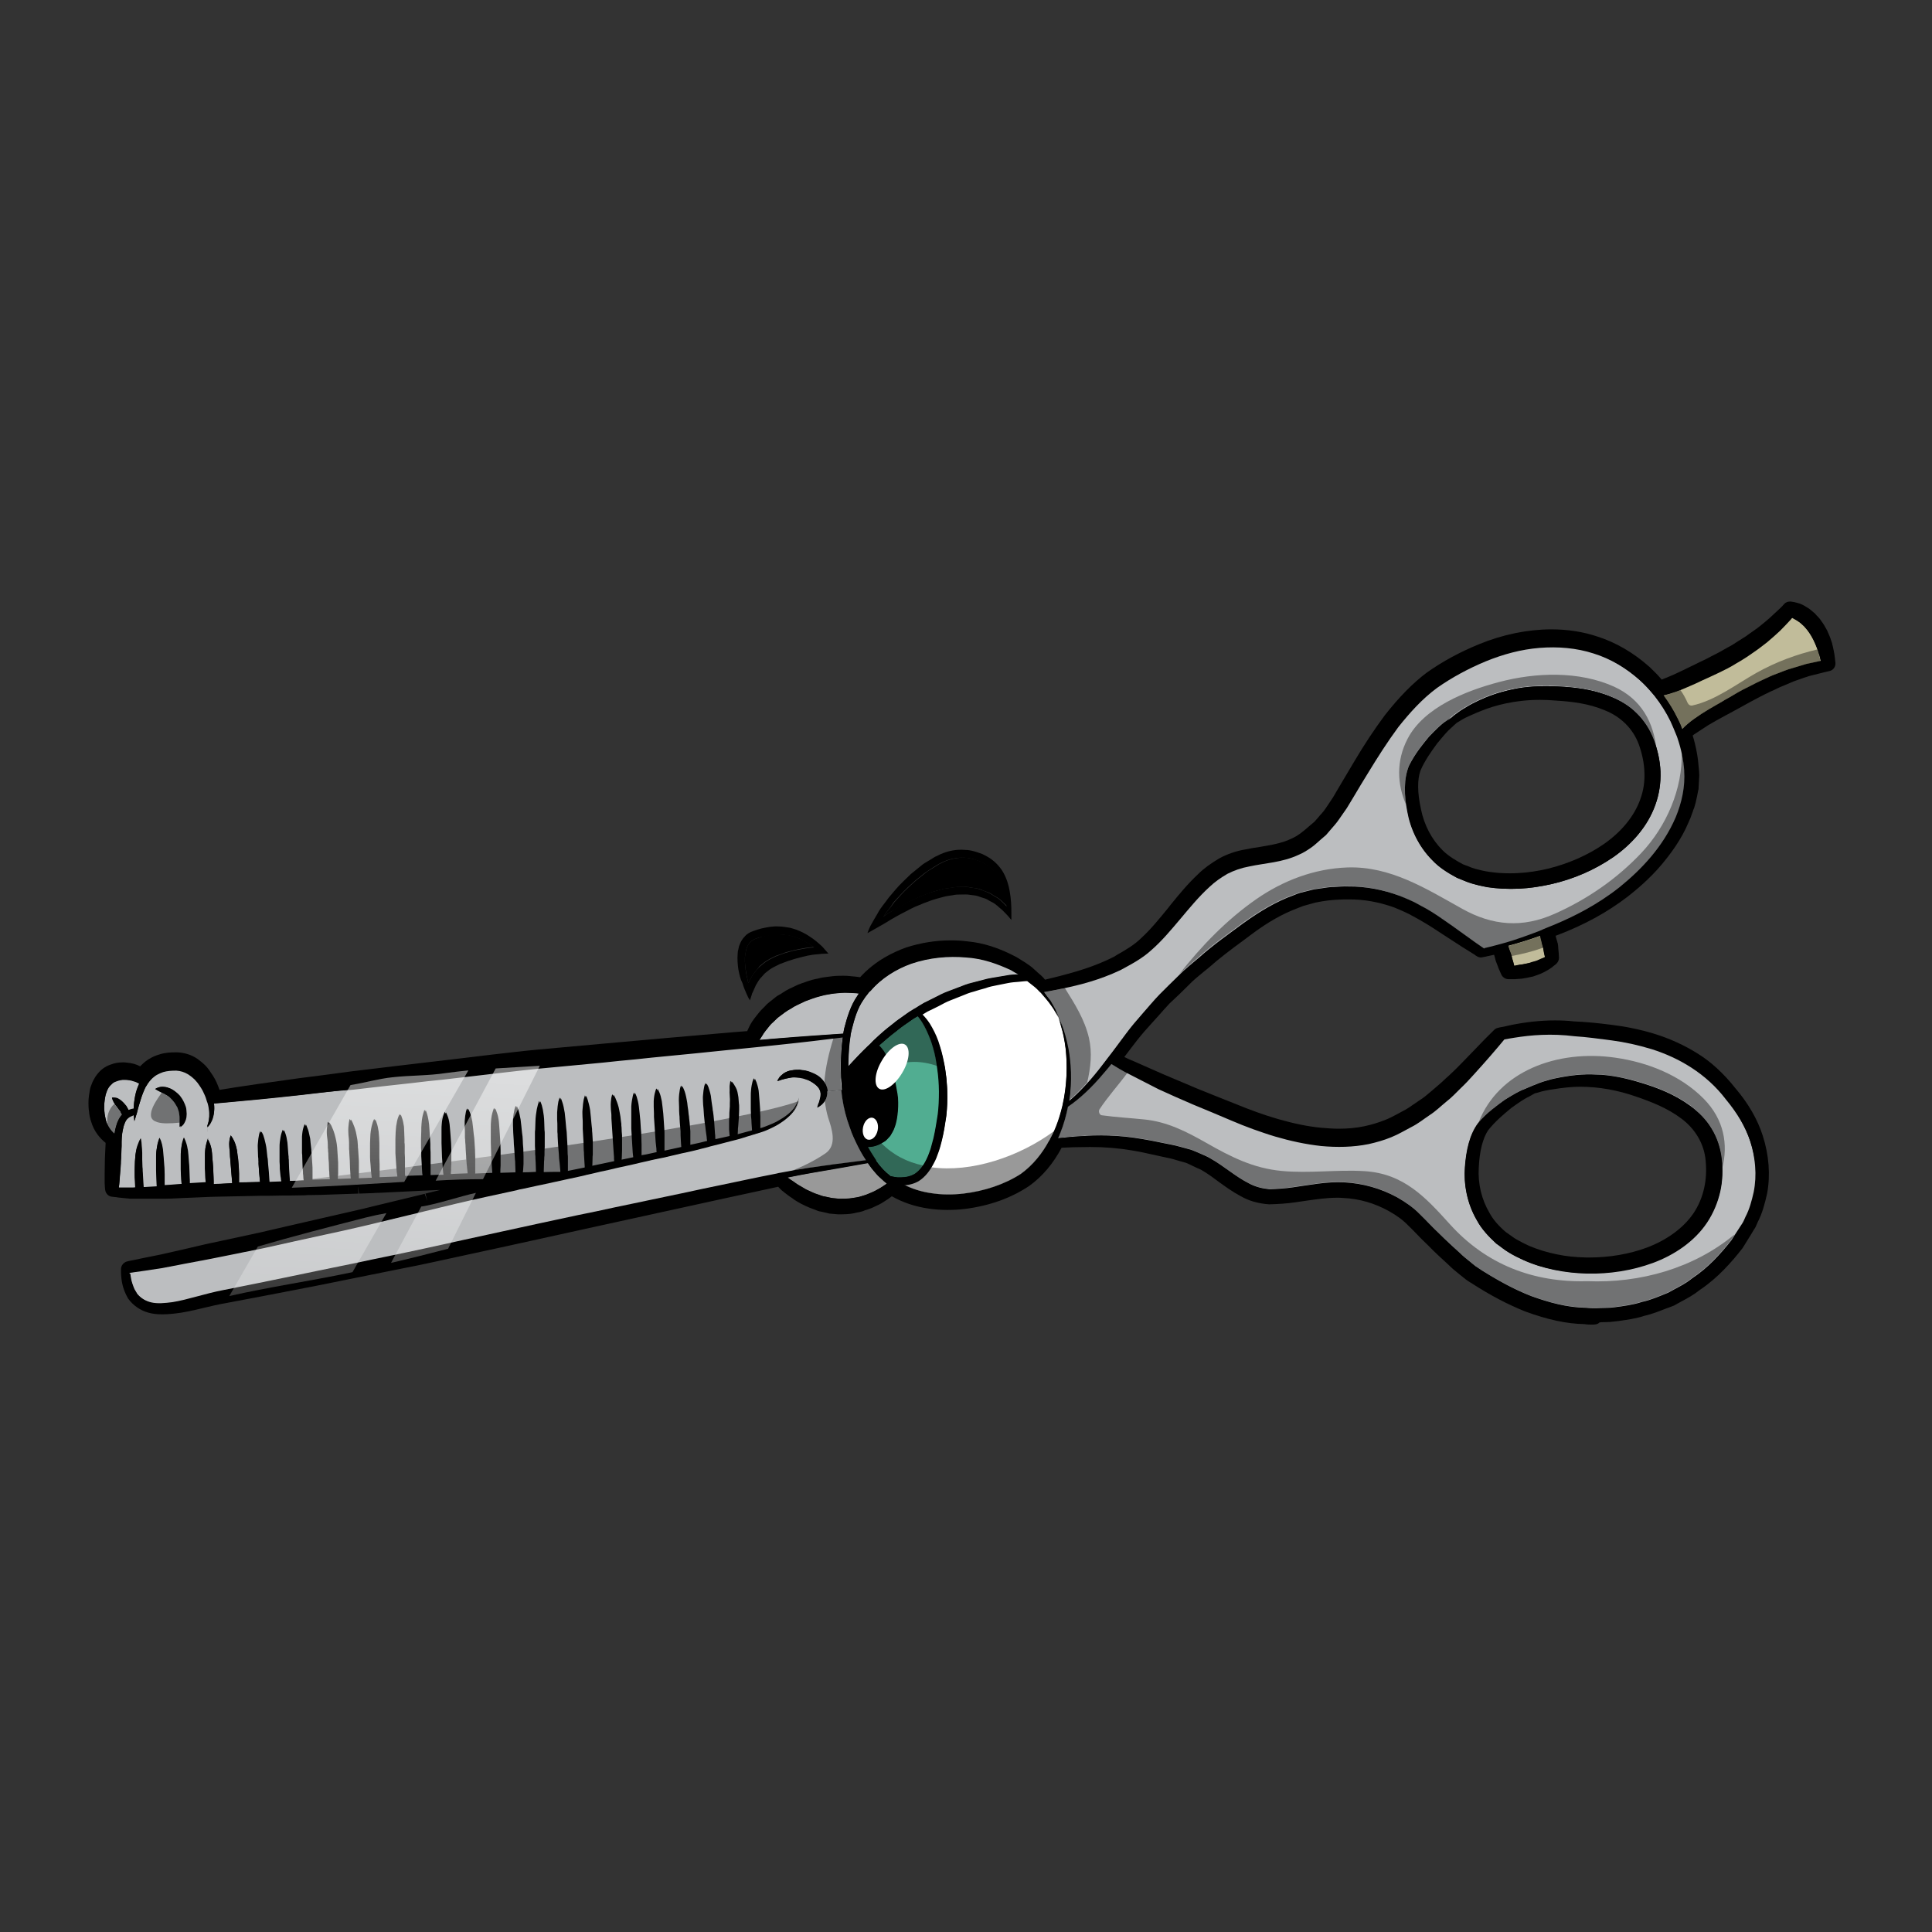 <?xml version="1.0"?><svg enable-background="new 0 0 792 792" id="Layer_1" version="1.1" viewBox="0 0 792 792" xml:space="preserve" xmlns="http://www.w3.org/2000/svg" xmlns:xlink="http://www.w3.org/1999/xlink"><rect x="0" y="0" width="792" height="792" fill="#333333" stroke="none"/><g><g><path d="M652.8,543c-1.1,0-2.2,0-3.3-0.2c-7.1-0.1-15.1-1.8-24.3-5.2c-7-2.8-14.1-6.5-21.7-11.4l-0.8-0.5    c-0.6-0.4-1.2-0.7-1.8-1.2l-2.5-2c-1.9-1.5-3.4-2.8-4.7-4.1c-2.5-2.3-5.5-5-8.4-8c-1.6-1.5-3.3-3.2-4.9-4.9    c-1-1.1-2.1-2.1-3.1-3.1c-2-2.1-4.5-4-7.9-5.9c-5.7-3.2-12.1-5.1-18.7-5.4c-0.9-0.1-1.8-0.1-2.6-0.1c-4.1,0-8.2,0.6-12.5,1.2    c-1.6,0.2-3.2,0.5-4.8,0.7c-3.4,0.5-7,0.7-10.5,0.8c-4.4-0.3-8.3-1.4-11.6-3.3c-3.4-1.8-6.3-3.9-9.2-6c-2.1-1.6-4.2-3.1-6.2-4.3    c-0.9-0.6-1.8-1-2.8-1.4l-1.9-0.9c-0.8-0.4-1.6-0.8-2.4-1.1c-0.7-0.2-1.6-0.5-2.5-0.7c-1.7-0.5-3.2-1-4.8-1.3    c-1.6-0.3-3.1-0.7-4.6-1c-3.6-0.8-7.1-1.6-10.3-2.1c-5.3-0.9-10.9-1.4-17.1-1.4c-2.4,0-4.7,0.1-6.9,0.1c-1.7,0.1-3.3,0.1-4.8,0.2    c-3.4,6.4-7.8,11.7-13.2,15.6c-7.4,5-16.3,8.2-26.5,9.5c-2.5,0.3-4.9,0.4-7.2,0.4c-2.7,0-5.4-0.2-7.9-0.6    c-5.4-0.8-10.4-2.5-14.8-5c-0.9,0.7-2,1.5-3.2,2.2c-1.3,0.9-3,1.7-4.6,2.4l-0.7,0.3c-0.7,0.3-1.4,0.5-2,0.7    c-0.4,0.1-0.7,0.2-1.1,0.4c-1.1,0.4-2.2,0.6-3.3,0.8l-0.3,0.1c-2.3,0.5-4.6,0.5-6.9,0.5l-3.4-0.3c-0.1,0-0.3,0-0.4-0.1l-3.1-0.7    c-0.8-0.1-1.7-0.4-2.3-0.7c-0.3-0.1-0.6-0.2-0.8-0.3c-1.2-0.4-2.3-0.9-3.4-1.4l-0.6-0.3c-0.7-0.3-1.4-0.7-2.1-1.1l-0.7-0.4    c-0.7-0.4-1.3-0.8-1.9-1.3c-1.2-0.7-2.2-1.6-3.2-2.3c-0.3-0.3-0.7-0.6-1-0.8c-0.6-0.6-1.2-1.1-1.6-1.6c-4.1,0.9-8.4,1.8-12.9,2.8    c-3.2,0.7-6.4,1.4-9.7,2.1c0,0-54.2,11.9-58,12.7c-10.2,2.3-20.6,4.5-30.9,6.8l-30.9,6.7c-3.7,0.8-7.5,1.6-11.2,2.3l-4,0.8    c-5.1,1-10,2-14.9,3c-10.1,2.1-19.9,4-28.2,5.6c0,0-20.7,4-25.2,4.8c-3.4,0.6-6.6,1.3-9.8,2.1c-4.1,1-8,1.9-11.9,2.3    c-1.9,0.2-3.4,0.3-4.8,0.3c-2.2,0-4.1-0.2-5.8-0.7c-3.3-0.9-6.3-3-8.3-5.8c-2.4-4.1-2.8-7.7-2.9-10.7l0-1.3c0-1.4,0.9-2.6,2.2-3.1    c0.2-0.1,0.6-0.1,0.7-0.2l2.5-0.5c3.2-0.7,6.8-1.4,10.8-2.2c5.5-1.2,11.8-2.7,18.7-4.3c3.9-0.8,22.3-4.8,22.3-4.8l6-1.4    c6-1.4,12.3-2.8,18.7-4.3c4.3-1,8.7-2,13.1-3c2.8-0.6,5.6-1.3,8.4-2c1.6-0.4,21.1-5.1,21.1-5.1l1.1,3l-0.8-3.1l6.1-1.5l-4.5,0.2    c-0.7,0-1.5,0.1-2.4,0.1l-6.2,0.3c-0.8,0-1.4,0.1-2,0.1l-2.1,0.1l-8.3,0.4c-0.8,0-1.4,0-2,0.1c-2,0.1-3.9,0.1-5.8,0.2l-0.5-3.2    l0.2,3.2l-11.7,0.4c-2.6,0.1-5.3,0.2-7.9,0.2c-1,0-1.7,0-2.4,0.1l-6.6,0.1c-0.2,0-0.7,0-1.1,0l-1.7,0c-1.9,0-3.7,0.1-5.6,0.1l-3,0    l-19.4,0.4l-2.7,0.1c-2.4,0.1-4.7,0.2-6.9,0.3c-1,0-1.9,0.1-2.8,0.1l-1.8,0.1c-2,0.1-4,0.2-5.9,0.2c-1,0-2,0-3,0    c-1.7,0-3.5,0-5.1,0h-3.7c-0.7,0-1.4,0-2.2,0l-5-0.5c-0.1,0-0.3,0-0.4-0.1l-2-0.2c-1.5-0.1-2.7-1.3-2.9-2.9c0,0-0.1-1-0.1-1    c0-0.5-0.1-1.1-0.1-1.7c0-0.7,0-1.5,0-2.4l0-1.3l0.1-6.3c0-0.8,0.1-1.6,0.1-2.3l0.2-4.2c-1.3-1-2.4-2.2-3.3-3.4    c-1.2-1.6-2.1-3.4-2.7-5.5l-0.2-0.6c-0.2-0.8-0.4-1.5-0.5-2.3c0-0.5-0.1-0.8-0.1-1c-0.1-0.7-0.2-1.4-0.2-2c-0.1-2,0-4,0.4-6    c0.1-1,0.4-2.2,0.9-3.3c0.3-1,1-2.1,1.5-3c0.7-1,1.6-2.2,2.9-3.2c0.9-0.7,2.1-1.4,3.4-1.8c1.5-0.6,3.2-0.9,5-0.9    c0.5,0,1,0,1.5,0.1c2.3,0.2,4,0.7,5.5,1.5c0,0,0.1,0,0.1,0c0.2-0.2,0.4-0.5,0.7-0.7c1.1-1.1,2.2-1.9,3.3-2.5    c1-0.6,2.3-1.2,3.7-1.6c2.3-0.8,4.8-0.9,6.6-0.9l0.9,0c2.9,0.1,5.8,1,8.3,2.7l0.5,0.4c0.8,0.6,1.7,1.3,2.5,2.1    c0.6,0.6,1.2,1.3,1.7,2l0.4,0.6c1.6,2.2,2.6,4.1,3.3,6c0.2,0.5,0.4,1,0.6,1.6c0.2,0,0.3-0.1,0.5-0.1c8.4-1.4,19.8-3,32.1-4.7    c6.7-0.8,13.9-1.8,21.4-2.8c6.4-0.8,13.1-1.6,20-2.4c0,0,25.2-3,29.6-3.5l7.4-0.9c6.3-0.7,12.7-1.5,19.1-2.1    c5.5-0.5,26.5-2.4,26.5-2.4s22.4-2,25.7-2.3l28.7-2.5l5.3-0.4c0.2-0.5,0.5-1,0.7-1.5c0.8-1.8,1.9-3.3,3.1-4.8l0.4-0.5    c0.4-0.6,1-1.2,1.5-1.8c0.2-0.2,0.4-0.4,0.6-0.6c0.1-0.1,0.2-0.2,0.2-0.2c0.2-0.2,0.4-0.4,0.7-0.7c0.5-0.6,1.1-1.2,1.9-1.8    l2.4-1.9c0.7-0.6,1.4-1,2.2-1.4c0.3-0.2,0.6-0.4,0.9-0.6c1.6-1.1,3.4-1.9,5.1-2.7l1.3-0.6c0.1,0,0.2-0.1,0.3-0.1l1.3-0.5    c1.8-0.6,3.6-1.3,5.6-1.7l0.6-0.1c0.9-0.2,1.9-0.5,3-0.6c0.9-0.1,2-0.3,3.1-0.4l1-0.1c1.2-0.1,2.3-0.1,3.5-0.1    c0.8,0,1.5,0,2.3,0.1l1,0.1c1.2,0.1,2.4,0.2,3.6,0.4c6.2-6.8,13.6-10.3,18.9-12.2c5.9-1.9,12-2.9,18.2-2.9c2.3,0,4.5,0.1,6.8,0.4    c6.5,0.6,12.9,2.6,20.1,6.4l1.8,1.1c1.3,0.8,2.6,1.6,3.8,2.5c0.7,0.5,1.4,1.1,2,1.7c0.3,0.2,0.7,0.6,1.1,1c0.4,0.4,1,0.8,1.5,1.3    c0.6,0.5,1.1,1.1,1.6,1.7c1.9-0.4,3.9-1,6.1-1.5c6.5-1.7,14.3-3.9,22.2-7.9l1.1-0.7c3.5-2,7.2-4.1,10.2-7.1    c3.8-3.5,7.2-7.7,10.8-12.1l1.1-1.4c3.4-4.2,7-8.6,11.4-12.7c2.2-2.2,5-4.2,8.5-6.3c3.3-1.8,7.1-3.1,10.8-3.7    c1.8-0.4,3.8-0.7,5.8-1c4.7-0.8,9.1-1.5,13-3.4c2.8-1.2,5.1-3.2,7.5-5.3l1.9-1.6l1.6-1.8c0.4-0.5,0.8-1,1.3-1.5    c0.7-0.8,1.3-1.5,1.8-2.3l3-4.5c0.4-0.7,0.9-1.6,1.4-2.4c0.4-0.7,0.9-1.5,1.3-2.2c1.1-1.9,2.3-3.9,3.5-5.9l2.2-3.7    c4.3-7.3,8.5-13.6,12.8-19.4c6-7.6,11.4-13.1,17.1-17.4c6.6-4.7,13.7-8.5,21.5-11.7c9.7-4,20-6.1,29.7-6.1c6.7,0,13.1,1,19,3    c7.5,2.4,14.8,6.7,21.2,12.4c1.8,1.7,3.5,3.4,5,5.2c0.6-0.3,1.3-0.5,2-0.8c1.8-0.7,3.7-1.6,5.6-2.5c2-0.9,4-2,6.2-3    c0.7-0.4,3.3-1.6,3.3-1.6c0.8-0.4,1.5-0.7,2.2-1.1l1.1-0.6c2.5-1.2,4.6-2.4,6.5-3.5c1.6-0.8,3-1.7,4.5-2.7    c0.6-0.4,1.3-0.8,1.9-1.2c0.9-0.5,1.7-1.1,2.5-1.7l3.4-2.4c1.3-1,2.5-2,3.7-3l1.5-1.3l4.3-4c0.6-0.6,1.1-1.1,1.6-1.7    c0.6-0.6,1.4-0.9,2.3-0.9c0.1,0,0.2,0,0.3,0c0.9,0.1,1.9,0.3,2.9,0.6c0,0,0,0,0,0c1.2,0.3,2.4,0.9,3.6,1.7c1,0.5,1.9,1.3,2.8,2.1    l0.4,0.3c0.1,0.1,0.2,0.2,0.3,0.3c0.4,0.5,0.8,0.9,1.2,1.3c0.5,0.5,0.9,1,1.2,1.5l0.2,0.3c0.8,1,1.4,2.1,2,3.2l0.3,0.5    c0,0.1,0.2,0.4,0.2,0.5c0.5,1.1,1.1,2.4,1.5,3.8c0.2,0.4,0.4,1.1,0.5,1.7c0.2,0.7,0.3,1.3,0.4,1.8c0,0.1,0.1,0.3,0.1,0.4    c0.1,0.4,0.1,0.8,0.2,1.1c0.1,0.5,0.2,1,0.2,1.5c0.1,0.3,0.1,0.5,0.1,0.6l0.2,1.8c0.2,1.7-0.9,3.2-2.5,3.5l-1.7,0.4    c-0.1,0-0.3,0.1-0.4,0.1c-2,0.5-3.9,1-6,1.5c-1.6,0.5-3.4,1.1-5.3,1.8l-1.4,0.5c-0.6,0.3-4.7,2-4.7,2c-0.7,0.3-1.5,0.6-2.2,1    c-0.9,0.4-1.7,0.8-2.6,1.2c-1.5,0.7-3.1,1.5-4.6,2.3c-2.5,1.3-4.9,2.6-7.2,3.9c-1.1,0.6-2.2,1.2-3.3,1.8l-1.1,0.6    c-0.9,0.5-1.7,0.9-2.6,1.4c-2.2,1.2-4.4,2.4-6.4,3.6c-1.8,1.2-3.6,2.3-5.2,3.4c-0.5,0.3-0.9,0.6-1.3,0.9c1.4,4.6,2.2,9.1,2.5,13.4    l0.1,1.1c0,0.6,0.1,1.2,0.1,1.8l-0.3,5.6c0,0.1,0,0.3-0.1,0.4l-0.5,2.6l-0.6,2.7c-0.2,0.7-0.4,1.4-0.6,2.1l-0.3,0.7    c-0.2,0.7-0.4,1.2-0.6,1.7c-0.4,1.2-0.8,2.3-1.4,3.5c-3,7.2-7.5,13.1-11.1,17.4c-4.8,5.7-10.2,10.2-13.9,13.1    c-8.2,6.3-17.6,11.5-28.9,15.8l-0.6,0.2l0.2,0.8c0.2,0.6,0.3,1.2,0.5,1.7c0,0,0.1,0.6,0.2,0.7c0.1,0.7,0.2,1.4,0.2,2.1l0.1,1    l0.1,1l0,0.5c0,0.4,0.1,0.8,0.1,1.2c0,0.9-0.4,1.8-1.1,2.5c-0.4,0.3-1.5,1.2-1.5,1.2c-0.4,0.3-0.9,0.7-1.4,1l-1,0.6    c-0.5,0.3-0.8,0.4-1.1,0.6c-0.6,0.3-1,0.5-1.5,0.7c-1.1,0.4-2.1,0.8-3,1.1l-2.9,0.6c-0.6,0.1-1.2,0.2-1.8,0.3l-1.6,0.1    c-0.4,0-0.7,0.1-1.1,0.1c-0.1,0-0.5,0-0.9,0c0,0-0.4,0-0.6,0l-1.2,0c-1.3,0-2.5-0.8-3-2c0,0-1.1-2.5-1.1-2.5l-0.4-1.1    c0,0-0.7-1.8-0.7-1.8l-0.7-2.6c-1,0.2-1.9,0.4-2.8,0.6c0,0-0.2,0-0.4,0.1c-0.1,0-1.5,0.3-1.5,0.3c-0.2,0-0.4,0.1-0.6,0.1    c-0.5,0-1.1-0.1-1.6-0.4c-0.4-0.2-0.8-0.5-1.2-0.8c-2.8-1.7-6.1-3.8-9.6-6.1c-2.6-1.7-5.4-3.5-8.3-5.4l-1.3-0.8    c-2-1.2-4-2.4-6.1-3.5c-2.3-1.3-4.7-2.3-7.3-3.4l-1.1-0.4c-5.9-2-11.6-3-17.3-3c-0.4,0-0.8,0-1.3,0c-0.6,0-0.8,0-1.1,0    c-0.8,0-1.6,0.1-2.4,0.1c-0.6,0-1.1,0.1-1.7,0.1c-1.6,0.1-3.3,0.3-5,0.6l-2.7,0.5l-5,1.4c-0.3,0.1-2.3,0.9-2.3,0.9    c-5.9,2.2-12,5.6-18.7,10.6l-3.6,2.7c-4.8,3.5-9.7,7.2-14.1,11.1l-2.1,1.7c-2.2,1.8-4.3,3.5-6.1,5.4c-2.7,2.7-5.3,5.2-7.9,7.6    c-1.5,1.6-3,3.3-4.5,5l-2.8,3.1c-2.2,2.4-4.2,4.7-6,7c0,0-4.5,5.8-5.2,6.8c1.2,0.6,2.5,1.2,3.8,1.7c3.7,1.6,7.6,3.4,12,5.3    c0,0,10.6,4.5,14.2,6c5,2,10.4,4.2,16,6.4c2.7,1.1,5.5,2.2,8.3,3.2c2.5,0.9,5.5,1.9,8.6,2.8c6.6,1.9,12.4,3.1,17.8,3.6    c2.4,0.2,4.8,0.4,7.1,0.4c3.7,0,7.2-0.3,10.5-1c3.3-0.7,5.8-1.5,8.1-2.4c2-0.7,3.8-1.7,5.7-2.7c0.7-0.4,1.3-0.7,2-1.1    c1.7-0.8,3.2-1.9,4.8-3c0.7-0.5,1.5-1,2.2-1.5c1.6-1,2.9-2.1,4.4-3.4c0.6-0.5,1.3-1.1,1.9-1.6c1.7-1.4,3.3-2.9,4.9-4.4l0.8-0.7    c1.8-1.7,3.6-3.4,5.2-5.1c2.2-2.3,4.3-4.4,6.2-6.4c2.2-2.3,4.2-4.4,6.1-6.2c0.2-0.2,0.4-0.4,0.7-0.7l0.3-0.3    c0.4-0.4,0.9-0.7,1.4-0.8c0.6-0.2,1.2-0.3,1.8-0.4l0.6-0.1c1-0.2,2-0.5,3.1-0.7c5.9-1.2,12-1.9,18-1.9c2.6,0,5.3,0.1,7.8,0.4    c4.8,0.2,10,0.7,15.4,1.4c5.8,0.7,11.7,1.9,17.3,3.6c6.6,2,12.6,4.8,17.9,8.1c5.4,3.3,10.7,8.1,15.6,14.3    c5.3,6.2,9.1,12.8,11.2,19.4c2.6,8,3.2,16.3,1.8,23.8c-0.9,3.9-1.9,8-3.9,11.8c-0.1,0.2-0.2,0.5-0.3,0.7c-0.3,0.7-0.6,1.5-1.1,2.1    l-1.5,2.5l-3.1,5c-0.1,0.1-0.1,0.2-0.2,0.3c-4.2,5.4-10,12.1-17.5,17.1c-2.2,1.8-5,3.4-7.7,4.8c-0.9,0.5-1.8,1-2.7,1.5    c-0.1,0.1-0.3,0.2-0.5,0.2c-1,0.4-1.9,0.8-2.9,1.1c-2.8,1.1-5.8,2.3-8.9,3c-3.3,1.1-6.9,1.6-10.4,2.1l-1.7,0.2    c-1.5,0.2-2.9,0.3-4.3,0.3c-0.7,0-1.4,0-2,0.1C655,542.9,653.9,543,652.8,543z M617.2,505c0.6,0.4,1.1,0.8,1.7,1.2    c1,0.7,1.9,1.4,2.8,1.9c1.6,0.9,3.3,1.8,5.1,2.6c3.5,1.5,7.4,2.7,11.4,3.5c3.7,0.8,7.7,1.2,12.3,1.3l0.8,0    c8.5,0,16.7-1.4,23.9-4.1c8.2-3.1,15-8.1,19-14c2.1-3.1,3.6-6.7,4.4-10.4c0.8-3.5,1-7.3,0.6-11.3c-0.6-6.8-4.3-13-10-17.2    c-5.7-4.3-12.5-6.9-18.3-8.9c-7.7-2.7-15.4-4.1-23.1-4.1c-2.5,0-5,0.2-7.3,0.5l-0.9,0.1c-1.5,0.2-2.8,0.4-3.9,0.6l-0.7,0.1    c-1.1,0.2-2.1,0.4-2.9,0.6c-1.4,0.4-2.3,0.7-2.9,0.8c-0.5,0.3-1.3,0.7-2.5,1.4c-2,0.9-4.8,2.9-7.3,4.7l-0.1,0.1    c-2.8,2.3-6.4,5.3-9.3,9c-2.1,3.2-3.5,8.4-3.8,15.3c-0.4,6.6,1.2,13.1,4.4,18.5C612,499.8,614,502.2,617.2,505z M599.7,354.3    c0.6,0.2,1.2,0.5,1.9,0.7c1.1,0.5,2.2,0.9,3.3,1.2c1.8,0.5,3.6,0.9,5.6,1.2c2.7,0.4,5.5,0.6,8.3,0.6c1.2,0,2.4,0,3.6-0.1    c3.9-0.2,8-0.8,12.2-1.8c8.5-2.1,16.4-5.6,22.9-10.1c7.2-5,12.5-11.5,14.9-18.3c1.3-3.5,1.9-7.3,1.7-11.2    c-0.1-3.6-0.9-7.4-2.2-11.1c-2.3-6.5-7.4-11.6-14-14.2c-6.6-2.8-13.5-3.6-20-4c-2.2-0.2-4.4-0.3-6.6-0.3    c-10.6,0-18.8,2.4-23.8,4.4c-1.7,0.7-3.3,1.3-4.5,1.9l-0.9,0.4c-0.9,0.4-1.7,0.8-2.4,1.2l-2.5,1.5c-0.4,0.3-1.1,1-2.2,2    c-1.5,1.2-3.4,3.5-5.8,6.4l-0.3,0.4c-2.1,2.9-4.8,6.6-6.6,10.8c-1.3,3.7-1.3,8.9,0.2,15.8c1.3,6.5,4.4,12.4,8.8,16.8    C593.8,351,597.1,352.9,599.7,354.3z"/><g><path d="M691.9,296.8c-0.9,0.7-1.6,1.4-2.3,2.2c-0.5-1.4-1.1-2.8-1.8-4.2c-1.6-3.4-3.6-6.6-5.9-9.7     c1.2-0.3,2.5-0.6,3.9-1.1c1.9-0.6,3.9-1.4,5.9-2.3c2.1-0.9,4.2-1.8,6.4-2.9c1.1-0.5,2.2-1,3.3-1.5c1.1-0.5,2.3-1.1,3.4-1.6     c2.3-1.1,4.7-2.3,6.9-3.7c2.3-1.3,4.5-2.7,6.6-4.2c1.1-0.7,2.1-1.5,3.1-2.2c1-0.8,2-1.5,3-2.3c1.9-1.6,3.7-3.2,5.3-4.7     c1.6-1.6,3.1-3.2,4.4-4.6c0.2-0.3,0.4-0.5,0.6-0.7c0.2,0.1,0.3,0.2,0.5,0.3c0.7,0.4,1.5,0.8,2.3,1.4c0.8,0.5,1.5,1.3,2.2,1.9     c0.4,0.4,0.7,0.8,1,1.2c0.4,0.4,0.6,0.9,1,1.3c0.6,0.9,1.2,1.9,1.7,2.9c0.5,1,1,2.1,1.4,3.2c0.2,0.5,0.4,1,0.6,1.6     c0.2,0.5,0.4,1.1,0.5,1.6c0.2,0.8,0.4,1.6,0.6,2.4c-1.9,0.4-3.9,0.8-6,1.3c-2.3,0.6-4.8,1.4-7.3,2.2c-1.2,0.4-2.5,0.9-3.7,1.4     c-1.3,0.5-2.6,0.9-3.8,1.5c-2.5,1.2-5.1,2.3-7.5,3.6c-2.5,1.3-5,2.5-7.3,3.9c-1.2,0.7-2.4,1.4-3.5,2c-1.2,0.7-2.3,1.4-3.4,2     c-2.3,1.3-4.4,2.6-6.5,3.9C695.4,294.1,693.5,295.4,691.9,296.8z" fill="#C1BC9A"/><path d="M619.1,390.3l-0.3-0.8c-0.2-0.5-0.4-1-0.5-1.5c0-0.1-0.1-0.3-0.1-0.4c4-1,8.4-2.4,13.1-4.1     c0,0,0,0.1,0,0.1c0.2,0.5,0.2,1.1,0.4,1.6l0.2,0.8l0.2,0.9l0.5,1.8c0.1,0.6,0.2,1.2,0.3,1.8l0.2,0.9l0.2,0.8c0,0,0,0.1,0,0.1     c-0.5,0.4-1.2,0.5-1.8,0.8c-0.4,0.2-0.7,0.3-1.1,0.5c-0.4,0.2-0.7,0.3-1.1,0.4c-0.8,0.2-1.5,0.4-2.3,0.7     c-0.8,0.2-1.6,0.4-2.4,0.5c-0.4,0.1-0.8,0.2-1.2,0.2c-0.4,0-0.8,0.1-1.2,0.2c-0.5,0.1-1,0.2-1.5,0.3l-0.2-0.7l-0.2-0.8l-0.5-1.7     c-0.1-0.5-0.3-1.1-0.4-1.6L619.1,390.3z" fill="#C1BC9A"/><path d="M439.9,466c-2.2,0.2-4.3,0.4-6.2,0.6c0.3-0.7,0.6-1.4,0.9-2c1.5-3.7,2.5-7.4,3.2-10.9     c4.7-3.2,9.8-7.9,14.7-13.8c1-1.2,2.1-2.4,3.1-3.7c2.2,1.3,4.6,2.9,7.6,4.3c3.5,1.8,7.4,3.8,11.7,6c4.3,2,9.1,4.1,14.2,6.3     c5.1,2.1,10.4,4.3,16,6.7c2.8,1.2,5.6,2.3,8.6,3.4c2.9,1,5.9,2.1,9,3c6.1,1.8,12.5,3.2,18.9,3.9c6.5,0.6,13.1,0.5,19.5-0.8     c3.1-0.7,6.3-1.6,9.2-2.8c3-1.2,5.6-2.8,8.3-4.2c2.8-1.4,5.1-3.3,7.5-4.9c2.5-1.6,4.5-3.6,6.7-5.4c2.2-1.7,4.1-3.7,5.9-5.5     c1.9-1.8,3.6-3.6,5.2-5.4c5.2-5.7,9.5-10.7,12.8-14.7c1.3-0.2,2.6-0.5,4.1-0.7c6.8-1.1,15.1-1.8,24.7-0.6c4.8,0.3,9.8,1,15.2,1.7     c5.3,0.7,10.8,1.9,16.4,3.6c11.1,3.5,22.4,10,30.5,20.7c4.3,5.2,7.9,10.9,10.1,17.6c2.1,6.5,2.8,13.8,1.4,20.8     c-0.8,3.5-1.7,7-3.4,10.2c-0.4,0.8-0.7,1.7-1.2,2.5l-1.5,2.3c-1,1.5-2,3.1-3,4.7c-4.6,5.8-9.7,11.4-16.1,15.6     c-3,2.4-6.5,4-9.8,5.9c-3.6,1.3-7,3-10.8,3.8c-3.7,1.2-7.5,1.6-11.3,2.2c-1.9,0.3-3.9,0.2-5.8,0.3c-1.9,0.1-3.9,0.2-5.8-0.1     c-7.8-0.1-15.3-2.1-22.5-4.8c-7.2-2.8-14-6.6-20.5-10.7c-0.8-0.5-1.6-1-2.4-1.6l-2.2-1.8c-1.4-1.2-2.9-2.3-4.3-3.7     c-2.8-2.6-5.6-5.2-8.3-7.8c-2.8-2.6-5.2-5.3-8-8c-2.7-2.8-6-5.1-9.3-6.9c-6.7-3.7-14.1-5.8-21.5-6.1c-7.4-0.4-14.4,1.1-21,2     c-3.3,0.5-6.6,0.7-9.8,0.8c-3-0.2-5.9-0.9-8.6-2.5c-5.5-2.8-10.1-7-15.4-10c-1.3-0.8-2.7-1.4-4.1-2c-1.4-0.6-2.7-1.2-4.1-1.7     c-2.8-0.7-5.5-1.7-8.2-2.1c-5.4-1.1-10.3-2.1-15.1-2.8C455.3,465,446.8,465.5,439.9,466z M705.1,488.3c1-4.5,1.1-9,0.6-13.4     c-0.5-4.4-1.9-8.7-4.2-12.4c-2.2-3.7-5.3-6.7-8.5-9.1c-6.5-4.8-13.6-7.5-20.2-9.5c-6.5-2-12.8-3.3-18.5-3.4     c-5.6-0.3-10.5,0.4-14.4,1.1c-2,0.4-3.7,0.7-5.2,1.2c-1.5,0.4-2.8,0.8-3.8,1.2c-1.5,0.6-2.4,1-2.8,1.1l-0.4,0.2     c-0.4,0.2-1.4,0.6-2.8,1.2c-2,0.7-4.7,2.3-8.1,4.4c-3.2,2.4-7.2,5.1-10.9,9.5c-3.5,4.7-4.9,11.2-5.4,18     c-0.5,6.9,0.8,14.8,4.9,21.8c1.9,3.6,4.8,6.7,7.9,9.5c1.7,1.2,3.3,2.6,5.2,3.7c1.8,1.1,3.8,2.1,5.8,3c4,1.8,8.2,3.1,12.6,4     c4.4,0.9,8.9,1.4,13.4,1.5c9.1,0.2,18.4-1.2,27.1-4.4c8.7-3.3,16.9-8.7,22.1-16.5C702.3,497.1,704.1,492.7,705.1,488.3z" fill="#BCBEC0"/><path d="M365.1,482.2c-2.2-1.7-4.2-3.8-5.8-6.1c-0.1-0.1-0.2-0.3-0.3-0.4c-0.1-0.2-0.2-0.3-0.3-0.4     c-1.1-1.6-2.1-3.3-3.1-5.1c2.3,0.1,4.5-0.7,6.5-2c1.1-0.5,1.8-1.6,2.7-2.5c0.6-1.1,1.4-2.1,1.7-3.3c0.9-2.3,1.2-4.7,1.4-7     c0.1-1.2,0.1-2.3,0.1-3.4c0-1.3-0.1-2.4-0.3-3.6c-0.2-1.1-0.4-2.2-0.6-3.3c-0.2-1.1-0.4-2.2-0.7-3.2c-0.5-2.1-1.1-4.1-1.8-5.9     c-0.7-1.9-1.5-3.6-2.5-5.1c-0.5-0.8-1.2-1.6-1.9-2.2c2.2-1.9,4.5-4,7.1-5.9c1.3-1.1,2.6-2,4-3c1.4-0.9,2.7-2,4.2-2.8     c0.2-0.1,0.4-0.3,0.7-0.4c1.3,1.5,2.5,3.5,3.6,5.8c1,2.2,2,4.5,2.7,7.2c0.8,2.6,1.3,5.5,1.7,8.5c0.2,1.5,0.4,3,0.5,4.6     c0.1,1.5,0.2,3.1,0.2,4.7c0,3.2-0.1,6.4-0.5,9.5c-0.5,3.2-1,6.4-1.7,9.5c-0.4,1.5-0.8,3-1.2,4.5c-0.5,1.4-1,2.9-1.6,4.1     c-1.2,2.6-2.9,4.9-4.9,6.2c-1.8,1.1-3.9,1.5-5.9,1.5c-0.3,0-0.6,0-0.9,0c-0.4,0-0.8-0.1-1.2-0.1     C366.5,482.4,365.8,482.3,365.1,482.2z" fill="#51AD91"/><path d="M362.1,375.8c1.2-1.9,3-3.7,4.5-5.9c1.8-2,3.6-4.1,5.8-6.1c1.1-1,2.1-2,3.3-3c1.1-0.9,2.3-1.8,3.5-2.8     c1.2-1,2.5-1.7,3.8-2.5l1.9-1.2l2-1c2.7-1.2,5.6-1.8,8.5-1.7c1.4,0,2.8,0.3,4.2,0.7l2,0.7l1.9,0.9c2.4,1.3,4.3,3.1,5.6,5.3     c1.3,2.2,2.1,4.5,2.7,6.7c0.5,2,0.8,3.9,1.2,5.7c0,0-0.1-0.1-0.1-0.1c-1.4-1.3-2.8-3-4.8-4c-1-0.5-1.9-1.3-3-1.7     c-1.1-0.4-2.3-0.8-3.4-1.3c-1.2-0.4-2.4-0.4-3.7-0.7c-1.3-0.3-2.5-0.2-3.8-0.2c-1.3,0-2.6,0-3.9,0.3c-1.3,0.2-2.6,0.3-3.8,0.6     c-2.5,0.6-5,1.3-7.3,2.3c-1.2,0.4-2.3,0.9-3.4,1.4c-1.1,0.5-2.2,1-3.2,1.5c-2.1,1.2-4.1,2.2-5.9,3.3     C364.9,373.9,363.4,374.8,362.1,375.8z"/><path d="M358.3,480.2c0.9,1.1,1.8,2.1,2.9,3c0.7,0.7,1.5,1.4,2.3,2c-1.2,0.8-2.4,1.7-3.8,2.4     c-1.4,0.9-3.1,1.5-4.8,2.2c-0.9,0.3-1.8,0.5-2.6,0.8c-0.9,0.3-1.8,0.4-2.8,0.5c-1.8,0.4-3.8,0.4-5.7,0.3l-2.9-0.3     c-0.9-0.2-1.9-0.4-2.8-0.6c-0.9-0.1-1.8-0.5-2.7-0.8c-0.9-0.3-1.8-0.5-2.6-1c-0.8-0.4-1.6-0.7-2.4-1.1c-0.8-0.4-1.5-0.9-2.2-1.3     c-1.5-0.8-2.7-1.9-4-2.6c-0.5-0.4-1-0.7-1.4-1c7-1.5,13.5-2.5,19.3-3.6c5.1-0.9,9.6-1.7,13.6-2.4c0.2,0.3,0.3,0.5,0.5,0.8     C356.9,478.5,357.6,479.4,358.3,480.2z" fill="#FFFFFF"/><path d="M354.2,467.1c-0.6-1.3-1.2-2.5-1.7-3.8c-1.8-4.3-3.1-8.8-3.8-13.5c-0.5-3.2-0.7-6.5-0.7-9.8c1.8-1.6,3.8-3.4,6-5.4     c1.5-1.4,3.1-2.9,4.8-4.4c0.5,0.5,0.9,1.2,1.3,2c0.7,1.4,1.4,3,1.9,4.8c0.6,1.8,1.1,3.7,1.5,5.7c0.2,1,0.4,2.1,0.6,3.1     c0.2,1,0.4,2.1,0.5,3.2c0.1,1.1,0.3,2.2,0.2,3.1c0,1.1,0,2.2-0.1,3.3c-0.1,2.1-0.4,4.2-1.1,6.1c-0.3,1-0.8,1.7-1.3,2.5     c-0.6,0.6-1.1,1.5-1.9,1.9c-1.4,1.1-3.2,1.8-4.7,1.7C355.2,467.4,354.7,467.3,354.2,467.1z"/><path d="M355.8,428.8c-1.4,1.3-2.6,2.6-3.8,3.8c-1.5,1.6-2.9,3.1-4.2,4.5c0-0.4,0-0.9,0-1.4     c0.1-3.8,0.3-7.6,0.9-11.2c0-0.4,0.1-0.8,0.2-1.2c0.1-0.4,0.2-0.9,0.3-1.3c1.1-4.4,2.3-8.7,4.8-12.2c0.5-0.8,1-1.5,1.6-2.2     c0.4-0.6,0.8-1.1,1.4-1.6c4.5-5.2,10.5-8.9,16.6-11.1c7.6-2.6,15.4-3.2,22.4-2.6c7.1,0.5,13.3,2.8,18.5,5.2     c1.1,0.7,2.3,1.3,3.3,1.9c-0.1,0-0.2,0-0.4,0c-1.5,0.1-3,0.1-4.5,0.4c-1.5,0.3-3.1,0.5-4.7,0.8c-1.6,0.3-3.2,0.5-4.9,1     c-1.6,0.4-3.3,0.9-5,1.3c-1.7,0.4-3.3,1-5,1.7c-1.7,0.6-3.3,1.3-5,1.9c-1.7,0.6-3.3,1.5-4.9,2.3c-1.6,0.8-3.2,1.6-4.8,2.4     c-1.2,0.7-2.3,1.4-3.4,2.1c-0.4,0.2-0.8,0.4-1.2,0.7c0,0,0,0,0,0c-1.6,0.9-2.9,2-4.4,3c-1.4,1-2.8,2-4.1,3.1     c-1.1,0.8-2.1,1.7-3.1,2.5c0,0,0,0,0,0c-1.5,1.3-2.9,2.5-4.2,3.8c-0.2,0.2-0.4,0.4-0.6,0.6C357,427.7,356.4,428.3,355.8,428.8z" fill="#BCBEC0"/><path d="M132.9,506.2c4.3-0.9,8.7-1.9,13.1-2.9c4.4-1,8.9-2.1,13.4-3.2c9-2.2,18.2-4.4,27.3-6.6     c8.4-2,16.9-3.8,25.2-5.6c0.1,0,0.2-0.1,0.3-0.1c0.6-0.2,1.3-0.3,1.9-0.4c2.2-0.5,4.3-0.9,6.4-1.4c0.5-0.1,1-0.2,1.5-0.3     c1.8-0.4,3.7-0.8,5.5-1.2c0.9-0.2,1.9-0.4,2.8-0.6c0.7-0.2,1.5-0.3,2.2-0.5c2.4-0.5,4.9-1,7.3-1.6c0.1,0,0.2,0,0.3-0.1     c0.2,0,0.3-0.1,0.5-0.1c0.6-0.1,1.2-0.3,1.8-0.4c1.3-0.3,2.6-0.6,3.8-0.9c2.1-0.4,4.2-0.9,6.2-1.4c0.6-0.1,1.2-0.3,1.8-0.4     c2-0.4,4-0.9,5.9-1.3h0c0.9-0.2,1.7-0.4,2.5-0.6c0.9-0.2,1.8-0.4,2.7-0.6c1.5-0.4,3-0.7,4.5-1c0.6-0.1,1.3-0.3,2-0.4     c2.6-0.6,5.2-1.2,7.7-1.8c1-0.2,1.9-0.4,2.8-0.6c1.8-0.4,3.5-0.8,5.3-1.3c0.8-0.2,1.6-0.4,2.4-0.6c0.9-0.3,1.8-0.5,2.6-0.7     c2.3-0.6,4.5-1.1,6.6-1.7c0.8-0.2,1.6-0.4,2.4-0.6c1.6-0.4,3.2-0.9,4.7-1.4c0.7-0.2,1.3-0.4,2-0.6c1-0.3,1.9-0.6,2.9-0.9     c1-0.3,2-0.6,2.9-1c2.3-1,4.4-2,6.1-3.2c3.5-2.3,5.7-4.9,6.6-7c0.7-1.6,0.9-2.7,0.9-3.1c0-0.1,0-0.1,0-0.1l3.1-7.4     c0.4,0.1,0.8,0.3,1.2,0.5c0.7,0.4,1.4,0.8,2,1.3c0.3,0.3,0.6,0.5,0.9,0.8l0.7,0.8c0.3,0.6,0.7,1.2,0.7,1.8c0.2,0.6,0,1.2,0,1.8     c-0.3,1.2-0.5,2.3-0.9,3c-0.1,0.4-0.2,0.7-0.3,1c-0.1,0.3-0.1,0.4-0.1,0.4s0.1-0.1,0.3-0.2c0.2-0.1,0.5-0.3,0.9-0.6     c0.8-0.5,1.7-1.5,2.4-3c0.2-0.8,0.5-1.7,0.4-2.7c0,0,0-0.1,0-0.1l5.9-0.6c0.1,1.2,0.2,2.3,0.4,3.5c0.6,4,1.6,7.9,3,11.7     c0.3,0.8,0.6,1.7,0.9,2.5c0.5,1.3,1.1,2.5,1.7,3.8c1.2,2.5,2.5,5,4.1,7.3c-3.9,0.5-8.3,1.1-13.3,1.7c-6.4,0.9-13.6,1.8-21.5,3.4     c0,0,0,0,0,0c-0.6,0.1-1.3,0.2-1.9,0.4c-7.3,1.4-15.1,3.1-23.3,4.8c-4.5,0.9-9.1,1.9-13.7,2.9c-4.7,1-9.5,2-14.3,3     c-4.9,1-9.8,2.1-14.8,3.1c-5,1.1-10.1,2.2-15.2,3.2c-10.2,2.2-20.6,4.4-31,6.7c-10.4,2.3-20.8,4.5-31,6.8     c-5.1,1.1-10.2,2.2-15.1,3.2c-5,1-10,2.1-14.8,3.1c-9.7,2-19.2,3.9-28.1,5.8c-8.9,1.8-17.4,3.6-25.2,5.1c-7.9,1.5-14.8,4-21.1,5     c-3.1,0.4-6.1,0.7-8.7,0.1c-2.6-0.6-4.6-2-6-3.7c-0.5-1-1.2-1.8-1.5-2.8c-0.3-1-0.6-1.9-0.9-2.7c-0.1-1.1-0.3-2-0.5-2.9     c3.9-0.5,8.5-1.2,13.6-2c5.6-1.1,12-2.3,18.9-3.6c6.9-1.4,14.4-2.9,22.4-4.5C115.9,509.9,124.3,508.1,132.9,506.2z" fill="#BCBEC0"/><path d="M317.3,418.7c0.7-0.6,1.3-1.4,2.1-1.9c0.8-0.6,1.6-1.2,2.4-1.8c0.8-0.6,1.7-1.1,2.6-1.6     c1.7-1.2,3.7-1.9,5.6-2.9c2-0.7,3.9-1.5,5.9-2c1-0.2,2-0.6,3-0.7c1-0.2,2-0.4,3-0.5c2-0.2,3.9-0.4,5.7-0.3     c1.6,0.1,3.1,0.1,4.5,0.3c-0.3,0.4-0.5,0.7-0.7,1.1c-2.7,3.9-4.1,8.6-5.3,13.2c-0.2,0.7-0.3,1.4-0.4,2.2     c-7.3,0.5-16.6,1.2-27.4,2c-2.3,0.2-4.6,0.4-7,0.6c0.3-0.5,0.7-1,1-1.6c0.8-1.4,1.9-2.7,3-4.1     C315.9,419.9,316.6,419.3,317.3,418.7z" fill="#BCBEC0"/><path d="M309.7,398.2c-1.2,1.3-1.8,2.8-2.6,4.1c-0.1,0.3-0.2,0.5-0.3,0.7c-0.1-0.2-0.1-0.5-0.2-0.7c-0.4-1.6-0.7-3.4-1-5.3     c-0.2-1.9-0.4-3.9-0.1-5.8c0-0.5,0.1-1,0.3-1.4c0.1-0.4,0.2-0.9,0.4-1.4c0.3-0.9,0.8-1.6,1.4-2.2c0.6-0.6,1.3-1,2.2-1.4     c1-0.3,2.1-0.7,3.1-1c2.1-0.5,4.2-0.9,6.3-0.8c1,0,2.1,0.1,3.1,0.2c1,0.1,2,0.4,3,0.6c1.9,0.7,3.7,1.4,5.3,2.4     c1.1,0.6,2.1,1.4,3,2c-0.4,0-0.7,0.1-1.1,0.1c-1.5,0.1-3,0.4-4.6,0.7c-0.8,0.1-1.6,0.4-2.4,0.5c-0.8,0.2-1.6,0.4-2.4,0.6     c-1.6,0.4-3.3,1.2-5,1.7c-1.6,0.8-3.2,1.5-4.7,2.6c-0.7,0.6-1.4,1.1-2.1,1.7C310.8,396.8,310.3,397.6,309.7,398.2z"/><path d="M106,477.2c0.1,1,0.1,2,0.2,3.1c0.1,1,0.2,2.1,0.3,3.1c0,0.4,0.1,0.7,0.1,1.1c-2.9,0.1-5.8,0.2-8.6,0.2     c0-0.4,0-0.9,0-1.3c0-0.4,0-0.8,0-1.2v-1.2c0-0.8,0-1.7-0.1-2.5c-0.1-0.8-0.1-1.7-0.2-2.5l-0.1-1.2c-0.1-0.4-0.1-0.8-0.2-1.2     c-0.1-0.8-0.2-1.5-0.3-2.3c-0.2-0.7-0.3-1.4-0.5-2c-0.4-1.3-0.9-2.2-1.3-2.9c-0.4-0.6-0.7-1-0.7-1s-0.2,0.5-0.4,1.3     c-0.2,0.8-0.3,1.8-0.2,3.1c0,0.6,0.1,1.3,0.2,2c0,0.7,0.1,1.4,0.1,2.2c0,0.4,0,0.8,0.1,1.2l0.1,1.2c0.1,0.8,0.1,1.6,0.2,2.4     c0.1,0.8,0.1,1.6,0.2,2.5l0.1,1.2c0,0.4,0.1,0.8,0.1,1.2c0.1,0.4,0.1,0.9,0.1,1.3c-2,0.1-3.9,0.2-5.8,0.3c-0.6,0-1.2,0-1.8,0.1     l0-1.3c0-0.9,0-1.8-0.1-2.7c0-0.9-0.1-1.8-0.1-2.6l-0.1-1.3c0-0.5-0.1-0.9-0.1-1.3c-0.1-0.8-0.1-1.6-0.2-2.4     c-0.1-0.8-0.1-1.5-0.2-2.2c-0.2-1.3-0.5-2.4-0.9-3.2c-0.3-0.8-0.6-1.2-0.6-1.2l-0.4-4.9c0.1-0.1,0.2-0.3,0.5-0.5     c0.3-0.4,0.8-0.9,1.2-1.8c0.9-1.6,1.5-4.4,1.1-7.6c1.1-0.1,2.2-0.2,3.5-0.3c7.8-0.7,18.9-1.7,32.2-3.2c6.7-0.8,13.9-1.6,21.5-2.5     c7.6-0.8,15.6-1.8,23.9-2.7c4.1-0.5,8.4-1,12.7-1.4c4.2-0.5,8.6-1,12.9-1.5c8.7-1,17.6-2.1,26.4-3c8.9-0.8,17.8-1.7,26.5-2.5     c4.4-0.4,8.7-0.9,13-1.3c4.3-0.4,8.5-0.8,12.7-1.3c8.3-0.8,16.4-1.6,24-2.4c3.8-0.4,7.4-0.7,11-1.1c0.7-0.1,1.3-0.1,2-0.2     c2.9-0.3,5.8-0.6,8.6-0.9c10.6-1.1,19.7-2.2,26.9-3.1c-0.5,3.6-0.7,7.2-0.8,10.8c0,1.7,0,3.4,0.1,5c0,0.6,0,1.2,0.1,1.8     c0.1,1.4,0.1,2.8,0.3,4.2l-5.9,0.6c0-1-0.4-2-0.8-2.9c-0.3-0.4-0.6-0.9-0.9-1.4c-0.3-0.4-0.7-0.8-1.1-1.2     c-0.8-0.8-1.7-1.3-2.7-1.8c-1-0.4-2-0.9-3-1.1c-0.5-0.2-1-0.2-1.5-0.3c-0.5,0-1-0.1-1.5-0.2c-1,0-2,0-2.9,0.2     c-0.9,0.1-1.7,0.3-2.5,0.7c-0.7,0.3-1.4,0.7-1.8,1.2c-0.5,0.4-0.9,0.8-1.1,1.2c-0.5,0.8-0.6,1.3-0.6,1.3s0.5-0.1,1.3-0.4     c0.4-0.2,0.9-0.3,1.4-0.4c0.5-0.1,1.1-0.3,1.7-0.4c0.6-0.1,1.3-0.3,2-0.3c0.7-0.1,1.5,0.1,2.3,0.1c0.4,0,0.8,0.1,1.2,0.2     c0.4,0.1,0.8,0.1,1.2,0.3c0.4,0.1,0.8,0.3,1.2,0.4l-3.1,7.4c0,0,0,0.1,0,0.1c-0.1,0.4-0.5,1.4-1.2,2.9c-1,2-3.3,4.2-6.8,6.3     c-1.7,1.1-3.8,1.9-6.1,2.8c-0.7,0.3-1.5,0.5-2.3,0.7c0-0.3,0-0.5,0-0.8c0-0.4,0-0.9,0-1.4c0-0.9,0-1.9,0-2.9     c-0.1-1-0.1-1.9-0.1-2.9c0-0.4-0.1-0.9-0.1-1.4c0-0.5-0.1-0.9-0.1-1.4c-0.1-0.9-0.1-1.8-0.2-2.6c-0.1-0.8-0.1-1.6-0.2-2.3     c-0.2-1.4-0.6-2.6-0.9-3.5c-0.4-0.8-0.6-1.4-0.6-1.4s-0.2,0.5-0.5,1.4c-0.3,0.8-0.5,2.1-0.6,3.5c-0.1,0.7-0.1,1.5-0.1,2.4     c0,0.8,0,1.7,0,2.6c0,0.5,0,0.9,0,1.4c0,0.5,0,1,0,1.4c0,0.9,0.1,1.9,0.1,2.9c0.1,1,0.1,1.9,0.2,2.9c0.1,0.5,0.1,0.9,0.1,1.4     c0,0.5,0.1,0.9,0.1,1.4c0,0,0,0.1,0,0.1c-0.8,0.2-1.5,0.4-2.3,0.6c-1.3,0.4-2.7,0.7-4.1,1.1c0-0.6,0.1-1.4,0.1-2.1     c0-0.4,0-0.8,0.1-1.3l0.1-1.3c0.1-0.9,0.1-1.8,0.2-2.7c0-0.9,0.1-1.8,0.1-2.8c0-0.5,0-0.9,0-1.4c0-0.5,0-0.9-0.1-1.4     c-0.1-0.9-0.1-1.7-0.2-2.5c-0.1-0.8-0.3-1.6-0.4-2.2c-0.3-1.4-1.1-2.5-1.5-3.2c-0.5-0.7-0.9-1.1-0.9-1.1s-0.1,0.5-0.2,1.4     c-0.2,0.8,0,1.9-0.1,3.3c0,0.6,0,1.4,0.1,2.1c0.1,0.7,0,1.6,0,2.4c0,0.4,0,0.8,0,1.3l-0.1,1.3c0,0.9,0,1.8-0.1,2.7     c0,0.9,0,1.8-0.1,2.7l0,1.4c0,0.4,0,0.9,0,1.3c0.1,0.9,0.1,1.7,0.2,2.5c0,0.1,0,0.1,0,0.2c-2,0.5-4.1,0.9-6.3,1.4     c0-0.4-0.1-0.8-0.1-1.2c0-0.5,0-1-0.1-1.4c0-0.5-0.1-1-0.1-1.5c-0.1-1-0.1-2-0.2-3c-0.1-1-0.2-2-0.3-3c-0.1-0.5-0.1-1-0.2-1.5     c-0.1-0.4-0.2-0.9-0.2-1.4c-0.1-0.9-0.3-1.8-0.4-2.7c-0.1-0.9-0.2-1.7-0.3-2.4c-0.3-1.5-0.7-2.7-1-3.6c-0.4-0.9-0.7-1.4-0.7-1.4     s-0.2,0.5-0.5,1.4c-0.3,0.9-0.4,2.2-0.5,3.7c0,0.7,0,1.6,0,2.5c0,0.9,0.1,1.8,0.2,2.7c0,0.5,0.1,0.9,0.1,1.4c0,0.5,0.1,1,0.1,1.5     c0.1,1,0.2,2,0.3,3c0.1,1,0.2,2,0.4,3c0.1,0.5,0.1,1,0.2,1.5c0.1,0.5,0.1,0.9,0.2,1.4c0.1,0.5,0.2,1.1,0.2,1.6     c-0.9,0.2-1.8,0.4-2.8,0.7c-1.5,0.3-3.1,0.7-4.6,1c0-0.2,0-0.4,0-0.7c0-0.5,0-1.1,0-1.7c0-1.2,0-2.3,0-3.5     c-0.1-1.2-0.2-2.3-0.3-3.5c-0.1-0.6-0.1-1.2-0.2-1.7c0-0.6-0.1-1.1-0.2-1.7c-0.1-1.1-0.2-2.2-0.4-3.2c-0.1-1-0.2-2-0.4-2.8     c-0.3-1.7-0.7-3.2-1.1-4.1c-0.4-1-0.7-1.5-0.7-1.5s-0.2,0.6-0.5,1.7c-0.2,1.1-0.4,2.5-0.4,4.3c0,0.9,0,1.8,0.1,2.8     c0,1,0.1,2.1,0.1,3.2c0,0.5,0,1.1,0.1,1.6c0,0.6,0.1,1.1,0.1,1.7c0.1,1.1,0.2,2.3,0.3,3.4c0,1.2,0.1,2.3,0.1,3.5     c0,0.6,0,1.2,0.1,1.7c0,0.5,0,0.9,0.1,1.3c-2.4,0.5-4.9,1.1-7.4,1.6c0-0.3,0-0.6,0-1c0-0.9,0-1.8,0-2.7c0-0.5,0-1,0-1.4     c0-0.5,0-1,0-1.5c0-1,0-2-0.1-3c-0.1-1-0.1-2-0.2-3c0-0.5-0.1-1-0.1-1.5c0-0.5-0.1-0.9-0.1-1.4c-0.1-0.9-0.2-1.8-0.3-2.7     c-0.1-0.9-0.2-1.7-0.3-2.4c-0.3-1.5-0.6-2.7-1-3.6c-0.4-0.9-0.7-1.4-0.7-1.4s-0.2,0.5-0.5,1.4c-0.3,0.9-0.5,2.2-0.6,3.7     c0,0.7,0,1.6,0,2.4c0,0.9,0,1.8,0.1,2.7c0,0.4,0,0.9,0,1.4c0,0.5,0,1,0.1,1.5c0,1,0.1,2,0.2,3c0.1,1,0.1,2,0.2,3     c0,0.5,0.1,1,0.1,1.5c0,0.5,0.1,0.9,0.1,1.4c0.1,0.9,0.2,1.8,0.3,2.7c0,0.5,0.1,1,0.1,1.4c-1.5,0.3-3.1,0.7-4.6,1     c-0.7,0.1-1.4,0.3-2.1,0.4c0-0.4,0-0.9,0-1.3c0-0.5,0-1.1,0-1.6c0-0.5,0-1.1,0-1.7c0-1.1-0.1-2.2-0.1-3.4c0-1.1-0.1-2.2-0.2-3.3     c0-0.5-0.1-1.1-0.1-1.6c0-0.5-0.1-1.1-0.1-1.6c-0.1-1-0.2-2.1-0.3-3c-0.1-1-0.2-1.9-0.3-2.7c-0.2-1.7-0.6-3.1-0.9-4.1     c-0.4-1-0.6-1.5-0.6-1.5s-0.3,0.5-0.5,1.5c-0.3,1-0.5,2.4-0.6,4.1c0,0.9,0,1.8,0,2.8c0,1,0,2,0,3.1c0,0.5,0,1.1,0,1.6     c0,0.5,0,1.1,0,1.7c0.1,1.1,0.1,2.2,0.2,3.4c0.1,1.1,0.1,2.2,0.2,3.3c0.1,0.5,0.1,1.1,0.1,1.6c0.1,0.5,0.1,1.1,0.1,1.6     c0.1,0.6,0.1,1.2,0.2,1.8c-1.8,0.4-3.5,0.7-5.3,1.1c0-0.4,0.1-0.8,0.1-1.3c0-0.9,0.1-1.9,0.1-2.8c0-0.5,0-1,0-1.5     c0-0.5,0-1,0-1.5c0-1,0-2.1,0-3.2c-0.1-1-0.2-2.1-0.2-3.2c-0.1-0.5-0.1-1-0.1-1.5c-0.1-0.5-0.1-1-0.2-1.5c-0.1-1-0.2-1.9-0.4-2.8     c-0.2-0.9-0.3-1.8-0.5-2.5c-0.4-1.5-0.9-2.8-1.3-3.7c-0.4-0.9-0.8-1.4-0.8-1.4s-0.2,0.6-0.4,1.5c-0.2,0.9-0.3,2.3-0.2,3.8     c0,0.8,0.1,1.6,0.2,2.5c0.1,0.9,0.1,1.8,0.1,2.8c0,0.5,0,1,0.1,1.5c0,0.5,0,1,0.1,1.5c0.1,1,0.1,2.1,0.2,3.1     c0.1,1,0.1,2.1,0.2,3.1c0,0.5,0.1,1,0.1,1.5c0,0.5,0.1,1,0.1,1.5c0.1,1,0.1,1.9,0.2,2.8c0,0.6,0.1,1.2,0.1,1.8     c-3.1,0.6-6.3,1.3-9.5,2c0-1,0.1-2.1,0.1-3.2c0-0.5,0-1.1,0.1-1.7c0-0.6,0-1.2,0-1.8c0-1.2,0-2.3,0-3.5c-0.1-1.2-0.1-2.3-0.2-3.5     c-0.1-0.6-0.1-1.2-0.1-1.7c-0.1-0.5-0.1-1.1-0.2-1.7c-0.1-1.1-0.2-2.2-0.3-3.2c-0.1-1-0.2-2-0.3-2.9c-0.3-1.8-0.7-3.2-1-4.2     c-0.4-1-0.6-1.6-0.6-1.6s-0.2,0.6-0.5,1.7c-0.2,1-0.5,2.5-0.5,4.3c-0.1,0.9,0,1.8,0,2.9c0,1,0,2.1,0.1,3.2c0,0.5,0,1.1,0,1.7     c0,0.6,0.1,1.2,0.1,1.7c0.1,1.2,0.1,2.3,0.2,3.5c0,1.2,0.1,2.3,0.1,3.5c0,0.6,0.1,1.2,0.1,1.7c0,0.6,0.1,1.1,0.1,1.7     c0,1.1,0.1,2.2,0.2,3.2c0,0.2,0,0.4,0,0.5c-2.4,0.5-4.9,1-7.4,1.5c0-0.1,0-0.3,0-0.4c0-1.1,0-2.2,0-3.3c0-0.5,0-1.1,0-1.7     c0-0.6,0-1.2-0.1-1.8c0-1.2-0.1-2.4-0.1-3.6c-0.1-1.2-0.1-2.4-0.2-3.6c0-0.6-0.1-1.2-0.1-1.8c-0.1-0.6-0.1-1.2-0.2-1.7     c-0.1-1.2-0.2-2.3-0.3-3.3c-0.1-1-0.2-2-0.3-2.9c-0.3-1.8-0.6-3.3-1-4.4c-0.4-1.1-0.6-1.7-0.6-1.7s-0.2,0.6-0.5,1.7     c-0.2,1.1-0.5,2.6-0.5,4.4c0,0.9,0,1.9,0,3c0,1.1,0,2.2,0.1,3.3c0,0.6,0,1.2,0,1.7c0,0.6,0.1,1.2,0.1,1.8     c0.1,1.2,0.1,2.4,0.2,3.7c0.1,1.2,0.2,2.4,0.3,3.6c0,0.6,0.1,1.2,0.1,1.8c0.1,0.6,0.1,1.2,0.2,1.7c0.1,1.2,0.2,2.3,0.3,3.3     c0,0.2,0,0.3,0,0.5c-2.3,0-4.8,0.1-7.3,0.1c0-0.2,0-0.4,0-0.6c0-1,0.1-2.1,0.1-3.1c0-0.5,0-1.1,0.1-1.7c0-0.5,0-1.1,0.1-1.7     c0-1.2,0-2.3,0.1-3.5c0-1.2,0-2.3,0-3.5c0-0.5,0-1.1,0-1.7c0-0.6,0-1.1-0.1-1.7c0-1.1-0.1-2.1-0.1-3.1c0-1-0.1-1.9-0.2-2.8     c-0.2-1.7-0.5-3.2-0.8-4.2c-0.3-1-0.6-1.6-0.6-1.6s-0.3,0.6-0.5,1.6c-0.3,1-0.6,2.5-0.8,4.2c-0.1,0.9-0.1,1.8-0.2,2.8     c0,1-0.1,2-0.1,3.1c0,0.5,0,1.1-0.1,1.7c0,0.5,0,1.1,0,1.7c0,1.1,0,2.3,0,3.4c0,1.2,0,2.3,0.1,3.4c0,0.6,0,1.1,0.1,1.7     c0,0.6,0,1.1,0.1,1.7c0,1.1,0.1,2.1,0.1,3.1c0,0.2,0,0.5,0,0.7c-1.9,0.1-3.9,0.1-5.9,0.2c0-0.2,0-0.4,0.1-0.6     c0.1-0.9,0.1-1.9,0.2-3c0-0.5,0-1.1,0-1.6c0-0.5,0-1.1,0-1.6c0-1.1-0.1-2.2-0.1-3.3c-0.1-1.1-0.2-2.2-0.2-3.2     c0-0.5-0.1-1.1-0.1-1.6c-0.1-0.5-0.1-1-0.2-1.5c-0.1-1-0.2-2-0.3-2.9c-0.1-0.9-0.2-1.8-0.3-2.6c-0.3-1.6-0.6-2.9-0.9-3.9     c-0.3-0.9-0.6-1.5-0.6-1.5s-0.3,0.5-0.5,1.5c-0.3,1-0.6,2.3-0.6,4c0,0.8,0,1.7,0,2.6c0,0.9,0.1,1.9,0.1,2.9c0,0.5,0,1,0.1,1.6     c0,0.5,0,1,0.1,1.6c0.1,1.1,0.1,2.1,0.2,3.2c0.1,1.1,0.1,2.2,0.2,3.2c0.1,0.5,0.1,1,0.1,1.5c0,0.5,0,1,0.1,1.5c0,1,0.1,2,0.1,2.9     c0,0.3,0,0.5,0,0.8c-2.2,0.1-4.4,0.1-6.7,0.2c0-0.1,0-0.2,0-0.2c0-0.9,0-1.9,0.1-2.9c0-0.5,0-1,0-1.5c0-0.5,0-1.1,0-1.6     c0-1.1,0-2.2,0-3.2c0-1.1-0.1-2.2-0.1-3.2c0-0.5-0.1-1.1-0.1-1.6c0-0.5-0.1-1-0.1-1.5c-0.1-1-0.1-2-0.2-2.9     c-0.1-0.9-0.1-1.8-0.2-2.6c-0.2-1.6-0.5-3-0.9-3.9c-0.3-1-0.6-1.5-0.6-1.5s-0.3,0.5-0.5,1.5c-0.3,0.9-0.5,2.3-0.7,3.9     c-0.1,0.8-0.1,1.7-0.1,2.6c0,0.9,0,1.9,0,2.9c0,0.5,0,1,0,1.5c0,0.5,0,1.1,0,1.6c0,1.1,0,2.2,0.1,3.2c0,1.1,0.1,2.2,0.1,3.2     c0,0.5,0.1,1,0.1,1.6c0,0.5,0.1,1,0.1,1.5c0.1,1,0.1,2,0.2,2.9c0,0.1,0,0.2,0,0.2c-2.4,0.1-5,0.2-7.5,0.3c0-0.4,0-0.7,0-1.1     c0-0.9,0-1.9,0-2.9c0-0.5,0-1,0-1.5c0-0.5,0-1,0-1.5c0-1-0.1-2.1-0.1-3.2c-0.1-1-0.1-2.1-0.2-3.1c0-0.5-0.1-1-0.1-1.5     c-0.1-0.5-0.1-1-0.2-1.5c-0.1-1-0.2-1.9-0.3-2.8c-0.1-0.9-0.2-1.7-0.3-2.5c-0.3-1.5-0.6-2.8-1-3.7c-0.4-0.9-0.6-1.4-0.6-1.4     s-0.3,0.5-0.5,1.4c-0.3,0.9-0.5,2.3-0.5,3.8c-0.1,0.8,0,1.6,0,2.5c0,0.9,0,1.8,0.1,2.8c0,0.5,0,1,0,1.5c0,0.5,0,1,0.1,1.5     c0.1,1,0.1,2.1,0.2,3.1c0.1,1,0.1,2.1,0.2,3.1c0,0.5,0.1,1,0.1,1.5c0,0.5,0.1,1,0.1,1.5c0.1,1,0.2,1.9,0.3,2.8     c0,0.4,0.1,0.7,0.1,1.1c-1.8,0.1-3.6,0.1-5.4,0.2c-0.6,0-1.3,0-2,0.1c0-0.5,0-1.1,0.1-1.7c0-0.8,0-1.7,0.1-2.6c0-0.5,0-0.9,0-1.4     c0-0.4,0-0.9,0-1.4c0-1,0-2,0-2.9c0-1-0.1-2-0.1-2.9c0-0.5-0.1-1-0.1-1.4c0-0.5-0.1-0.9-0.1-1.4c-0.1-0.9-0.1-1.8-0.2-2.6     c-0.1-0.8-0.1-1.6-0.2-2.3c-0.2-1.5-0.5-2.7-0.9-3.6c-0.3-0.8-0.6-1.3-0.6-1.3s-0.3,0.5-0.5,1.3c-0.3,0.9-0.5,2.1-0.7,3.6     c-0.1,0.7-0.1,1.5-0.1,2.4c0,0.8,0,1.7,0,2.7c0,0.5,0,0.9,0,1.4c0,0.5,0,1,0,1.4c0,1,0,2,0.1,2.9c0,1,0.1,2,0.1,2.9     c0,0.5,0.1,1,0.1,1.4c0,0.4,0.1,0.9,0.1,1.4c0.1,0.9,0.1,1.8,0.2,2.7c0,0.6,0.1,1.2,0.2,1.7c-1.7,0-3.4,0.1-5.1,0.1     c-0.3,0-0.5,0-0.7,0c0-0.3,0-0.5,0-0.8c0-0.5,0-1.1,0-1.7c0-0.6,0-1.2,0-1.7c0-1.2,0-2.4,0-3.6c0-1.2,0-2.3-0.1-3.5     c0-0.6,0-1.2,0-1.7c0-0.6-0.1-1.1-0.1-1.7c-0.1-1.1-0.1-2.2-0.2-3.2c-0.1-1-0.1-2-0.2-2.9c-0.2-1.8-0.5-3.3-0.8-4.3     c-0.3-1.1-0.6-1.7-0.6-1.7s-0.3,0.6-0.5,1.6c-0.3,1-0.6,2.5-0.7,4.3c-0.1,0.9-0.1,1.9-0.1,2.9c0,1,0,2.1-0.1,3.2     c0,0.6,0,1.1,0,1.7c0,0.6,0,1.2,0,1.8c0,1.2,0,2.4,0.1,3.6c0,1.2,0.1,2.4,0.2,3.6c0,0.6,0.1,1.2,0.1,1.7c0,0.6,0.1,1.1,0.1,1.7     c0,0.3,0,0.5,0.1,0.8c-2,0.1-4.1,0.2-6.1,0.2c-0.5,0-1,0-1.5,0.1c0-0.3,0-0.6-0.1-1c0-0.8,0-1.7,0-2.7c0-0.5,0-1,0-1.4     c0-0.5,0-1,0-1.4c0-1,0-2-0.1-3c0-1,0-2,0-3c0-0.5,0-1-0.1-1.4c0-0.5,0-1,0-1.4c0-0.9-0.1-1.8-0.1-2.7c0-0.9-0.1-1.7-0.1-2.4     c-0.2-1.5-0.5-2.8-0.8-3.6c-0.3-0.9-0.5-1.4-0.5-1.4s-0.3,0.5-0.6,1.4c-0.3,0.9-0.6,2.1-0.8,3.6c-0.1,0.7-0.1,1.6-0.2,2.4     c0,0.9-0.1,1.8-0.1,2.7c0,0.5,0,1,0,1.4c0,0.5,0,1,0,1.5c0,1,0,2,0,3c0.1,1,0.1,2,0.2,3.1c0,0.5,0.1,1,0.1,1.5     c0,0.5,0.1,1,0.1,1.4c0.1,0.9,0.1,1.9,0.3,2.7c0,0.3,0.1,0.6,0.1,0.9c-2.6,0.1-5.2,0.2-7.8,0.3c0-0.8,0-1.7,0-2.6     c0-0.4,0-0.9,0-1.4c0-0.4,0-0.9,0-1.4c0-0.9-0.1-1.9-0.1-2.9c0-1,0-2,0-2.9c0-0.5,0-0.9,0-1.4c0-0.5,0-0.9,0-1.4     c0-0.9-0.1-1.8-0.1-2.6c-0.1-0.8-0.1-1.6-0.2-2.4c-0.2-1.4-0.5-2.7-0.8-3.5c-0.3-0.9-0.5-1.4-0.5-1.4s-0.3,0.5-0.6,1.4     c-0.3,0.9-0.6,2.1-0.8,3.6c-0.1,0.7-0.1,1.5-0.2,2.4c0,0.8-0.1,1.7-0.1,2.6c0,0.5,0,0.9,0,1.4c0,0.4,0,0.9,0,1.4c0,1,0,2,0,2.9     c0.1,1,0.2,2,0.2,3c0,0.5,0.1,1,0.1,1.4c0,0.5,0.1,1,0.1,1.4c0.1,0.9,0.2,1.7,0.3,2.6c-1.8,0.1-3.6,0.1-5.3,0.2     c-0.2,0-0.3,0-0.5,0c0-0.4,0-0.7,0-1c0-0.5,0-1,0-1.5c0-0.5,0-1.1,0-1.6c0-1.1,0-2.1,0-3.2c-0.1-1.1-0.1-2.2-0.2-3.2     c0-0.5-0.1-1.1-0.1-1.6c-0.1-0.5-0.1-1-0.1-1.5c-0.1-1-0.1-2-0.3-2.9c-0.2-0.9-0.3-1.8-0.5-2.6c-0.4-1.6-0.9-2.9-1.3-3.8     c-0.4-0.9-0.8-1.4-0.8-1.4s-0.2,0.6-0.3,1.6c-0.2,1-0.3,2.3-0.2,3.9c0,0.8,0.1,1.6,0.2,2.5c0.1,0.9,0,1.9,0.1,2.9     c0,0.5,0,1,0,1.5c0,0.5,0,1,0.1,1.5c0,1.1,0.1,2.1,0.2,3.2c0,1.1,0.1,2.2,0.1,3.2c0,0.5,0.1,1.1,0.1,1.6c0,0.5,0.1,1,0.1,1.5     c0,0.4,0.1,0.7,0.1,1c-1.9,0.1-3.9,0.2-5.8,0.2c0-0.2,0-0.5,0-0.7c0-0.5,0-1,0.1-1.5c0-0.5,0-1,0-1.5c0-1,0-2.1,0-3.2     c-0.1-1-0.1-2.1-0.2-3.2c0-0.5-0.1-1-0.1-1.5c0-0.5-0.1-1-0.1-1.5c-0.1-1-0.2-1.9-0.4-2.8c-0.2-0.9-0.4-1.8-0.6-2.5     c-0.4-1.5-1-2.8-1.4-3.7c-0.5-0.8-0.8-1.3-0.8-1.3s-0.2,0.6-0.3,1.5c-0.2,1-0.3,2.3-0.2,3.8c0,0.8,0.1,1.6,0.3,2.5     c0.1,0.9,0.1,1.8,0.1,2.8c0,0.5,0,1,0.1,1.5c0,0.5,0.1,1,0.1,1.5c0.1,1,0.1,2,0.2,3.1c0,1,0.1,2.1,0.1,3.1c0,0.5,0.1,1,0.1,1.5     c0,0.5,0.1,1,0.1,1.5c0,0.3,0,0.5,0.1,0.7c-2.6,0.1-5.1,0.2-7.6,0.2c0-0.3,0-0.5,0-0.8c0-0.5,0-1,0-1.4c0-0.5,0-1,0-1.5     c0-1,0-2-0.1-3c-0.1-1-0.1-2-0.2-3c0-0.5-0.1-1-0.1-1.5c-0.1-0.5-0.1-1-0.1-1.4c-0.1-0.9-0.2-1.9-0.3-2.7     c-0.1-0.9-0.1-1.7-0.3-2.4c-0.3-1.5-0.6-2.8-1-3.7c-0.3-0.9-0.6-1.4-0.6-1.4s-0.2,0.5-0.5,1.4c-0.3,0.9-0.5,2.2-0.6,3.7     c-0.1,0.8,0,1.6,0,2.5c0,0.9,0,1.8,0,2.8c0,0.5,0,1,0,1.5c0,0.5,0,1,0.1,1.5c0,1,0.1,2,0.1,3.1c0.1,1,0.2,2,0.2,3     c0,0.5,0.1,1,0.1,1.5c0,0.5,0.1,1,0.1,1.5c0,0.2,0,0.4,0.1,0.6c-2.1,0.1-4.2,0.1-6.2,0.2c0-0.2,0-0.5,0-0.7c0-0.5-0.1-1-0.1-1.4     c-0.1-1-0.1-2-0.2-3c0-1-0.1-2-0.1-3c0-0.5,0-1-0.1-1.4c0-0.5,0-1-0.1-1.4c-0.1-0.9-0.1-1.8-0.2-2.7c-0.1-0.9-0.1-1.7-0.2-2.4     c-0.2-1.5-0.5-2.8-0.8-3.6c-0.3-0.9-0.6-1.4-0.6-1.4s-0.3,0.5-0.5,1.4c-0.3,0.9-0.5,2.2-0.7,3.7c-0.1,0.8-0.1,1.6-0.1,2.4     c0,0.9,0,1.8,0,2.7c0,0.5,0,1,0,1.4c0,0.5,0,1,0,1.5c0,1,0,2,0.1,3c0.1,1,0.2,2,0.3,3c0.1,0.5,0.1,1,0.2,1.5     c0,0.2,0.1,0.4,0.1,0.6c-1.8,0.1-3.6,0.1-5.3,0.2c0-0.4-0.1-0.8-0.1-1.2c-0.1-1-0.1-2-0.2-3.1c-0.1-1-0.2-2.1-0.3-3.1     c0-0.5-0.1-1-0.1-1.5c0-0.5-0.1-1-0.2-1.5c-0.1-1-0.2-1.9-0.3-2.8c-0.1-0.9-0.2-1.7-0.4-2.5c-0.3-1.5-0.7-2.8-1-3.7     c-0.4-0.9-0.7-1.4-0.7-1.4s-0.2,0.5-0.5,1.4c-0.2,0.9-0.4,2.2-0.5,3.8c0,0.8,0,1.6,0,2.5c0,0.9,0.1,1.8,0.1,2.8     c0,0.5,0,1,0.1,1.5C106,476.2,106,476.7,106,477.2z" fill="#BCBEC0"/><path d="M67.5,445.6c-1.2-0.2-2.2,0-2.9,0.3c-0.6,0.3-1,0.5-1,0.5s0.4,0.3,0.9,0.6c0.6,0.3,1.3,0.7,2.2,1.1     c0.4,0.2,0.9,0.4,1.3,0.7c0.5,0.2,0.9,0.6,1.4,0.9l0.6,0.6c0.2,0.2,0.4,0.4,0.6,0.6c0.4,0.4,0.7,0.9,1.1,1.4     c0.3,0.5,0.6,1,0.9,1.5c0.1,0.3,0.3,0.5,0.3,0.8l0.3,0.8c0.1,0.5,0.3,1.1,0.3,1.6c0.1,0.5,0.1,1,0.1,1.5c0,0.9,0,1.8,0,2.4     c0,0.3,0,0.6,0,0.8c0,0.2,0,0.3,0,0.3s0.1-0.1,0.2-0.2c0.2-0.1,0.4-0.3,0.6-0.5c0.5-0.4,1.1-1.3,1.4-2.4c0.2-0.6,0.3-1.2,0.3-1.9     c0.1-0.7,0-1.4-0.1-2.2c-0.1-0.4-0.2-0.7-0.2-1.1c-0.1-0.4-0.2-0.7-0.4-1.1c-0.2-0.8-0.7-1.4-1.1-2.2c-0.5-0.6-0.9-1.4-1.5-1.9     c-0.3-0.3-0.5-0.6-0.9-0.8l-0.9-0.7c-0.7-0.4-1.3-0.8-1.9-1C68.8,445.8,68.2,445.6,67.5,445.6z M49.5,478.1     c0.1-0.7,0.1-1.4,0.1-2.2c0.1-0.7,0.1-1.4,0.1-2.2c0.1-1.3,0.1-2.6,0.2-4c0-0.2,0-0.4,0-0.5c0-0.5,0-0.9,0-1.4     c0-1,0.1-2.1,0.2-3.1c0.1-0.7,0.2-1.4,0.4-2.1c0.1-0.6,0.3-1.3,0.5-1.9c0-0.1,0-0.1,0.1-0.2c0.4-1.1,0.9-2,1.7-2.6     c0.3-0.2,0.5-0.4,0.8-0.5c0.4-0.2,0.9-0.4,1.3-0.6c0.1,1.6,0.3,2.5,0.3,2.5s0.3-1,0.8-2.7c0-0.1,0-0.1,0.1-0.2     c0.2-0.7,0.4-1.5,0.6-2.4c0.4-1.3,0.8-2.7,1.3-4.3c0.4-1.2,0.9-2.5,1.5-3.8c0.1-0.1,0.1-0.3,0.2-0.4c0.1-0.3,0.3-0.5,0.5-0.8v0     c0.7-1.1,1.5-2.2,2.4-3.1c0.6-0.6,1.3-1.1,2.1-1.5c0.7-0.4,1.5-0.7,2.3-1c1.7-0.5,3.5-0.6,5.4-0.6c1.7,0.1,3.3,0.6,4.8,1.5     c0.7,0.5,1.4,1,2.1,1.6c0.7,0.6,1.2,1.3,1.8,1.9c1.1,1.4,2,2.9,2.6,4.3c0.6,1.2,1,2.4,1.3,3.5c0.1,0.2,0.1,0.4,0.2,0.6     c0,0.1,0,0.2,0.1,0.2c0.7,2.8,0.7,5.2,0.4,6.8c-0.1,0.8-0.4,1.5-0.5,1.9c-0.1,0.4-0.2,0.6-0.2,0.7l0.4,4.9c0,0-0.3,0.4-0.5,1.2     c-0.3,0.8-0.5,1.9-0.7,3.2c-0.1,0.7-0.1,1.4-0.1,2.2c0,0.8,0,1.6,0,2.4c0,0.4,0,0.8,0,1.3l0,1.3c0,0.9,0,1.8,0.1,2.7     c0.1,0.9,0.2,1.8,0.2,2.6l0.1,1.3c-2.3,0.1-4.5,0.3-6.7,0.4v0l0-1.4c0-0.9-0.1-1.8-0.1-2.7c0-0.9-0.1-1.8-0.1-2.7l-0.1-1.3     c0-0.4-0.1-0.9-0.1-1.3c-0.1-0.9-0.1-1.7-0.2-2.5c-0.1-0.8-0.1-1.5-0.3-2.2c-0.2-1.4-0.6-2.5-0.9-3.3c-0.3-0.8-0.6-1.3-0.6-1.3     s-0.3,0.4-0.5,1.3c-0.3,0.8-0.5,2-0.6,3.4c-0.1,0.7-0.1,1.4-0.1,2.2c0,0.8,0,1.6,0,2.5c0,0.4,0,0.9,0,1.3l0,1.4     c0.1,0.9,0.1,1.9,0.1,2.8c0.1,0.9,0.2,1.8,0.2,2.7l0.2,1.3c0,0,0,0,0,0.1c-0.5,0-1.1,0.1-1.6,0.1c-2,0.2-3.8,0.3-5.6,0.4     c0-0.1,0-0.1,0-0.2c0-0.5,0-0.9,0-1.4c0-0.9,0-1.9,0-2.8c0-1-0.1-1.9-0.1-2.8l-0.1-1.4c0-0.5-0.1-0.9-0.1-1.3     c-0.1-0.9-0.1-1.7-0.2-2.5c-0.1-0.8-0.1-1.6-0.2-2.3c-0.2-1.4-0.5-2.6-0.8-3.4c-0.3-0.8-0.6-1.3-0.6-1.3s-0.3,0.5-0.5,1.3     c-0.3,0.8-0.5,2-0.7,3.5c-0.1,0.7-0.1,1.5-0.1,2.3c0,0.8,0,1.7,0,2.6c0,0.4,0,0.9,0,1.4l0,1.4c0,0.9,0.1,1.9,0.1,2.8     c0,0.9,0.1,1.9,0.1,2.8l0.1,1.4c0,0.1,0,0.3,0,0.4c-1.7,0.1-3.4,0.2-5,0.3c-0.2,0-0.4,0-0.5,0c0-0.4-0.1-0.9-0.1-1.4     c-0.1-1.2-0.1-2.3-0.2-3.5c0-0.6-0.1-1.1-0.1-1.7c0-0.5,0-1.1-0.1-1.6c0-1.1-0.1-2.1-0.1-3.1c0-1,0-1.9,0-2.8     c-0.1-1.7-0.2-3.2-0.3-4.2c-0.1-1-0.3-1.7-0.3-1.7s-0.4,0.5-0.8,1.5c-0.4,1-1,2.4-1.2,4.2c-0.2,0.9-0.3,1.9-0.3,2.9     c0,1-0.1,2.1-0.1,3.2c0,0.6,0,1.1,0,1.7s0,1.2,0,1.7c0.1,1.2,0.1,2.3,0.2,3.5c0,0.5,0.1,1,0.1,1.4c-0.6,0.1-1.3,0.1-1.9,0.1     c-1.8,0-3.4,0-4.9,0c0,0-0.1,0-0.1,0c0.1-0.4,0.1-0.9,0.2-1.4c0.1-1.1,0.2-2.4,0.3-3.7C49.3,480.9,49.4,479.6,49.5,478.1z" fill="#BCBEC0"/><path d="M44.9,462.5c-0.7-1.1-1.3-2.3-1.6-3.7c-0.1-0.7-0.3-1.4-0.4-2.2c0-0.8-0.2-1.5-0.2-2.3     c0-1.5,0.1-3.1,0.4-4.6c0.1-0.8,0.3-1.5,0.6-2.2c0.2-0.7,0.6-1.3,0.9-1.9c0.3-0.6,0.7-1.1,1.3-1.4c0.4-0.4,1-0.7,1.6-1     c1.2-0.5,2.5-0.7,3.8-0.7c1.3,0.1,2.5,0.3,3.5,0.6c0.9,0.3,1.6,0.6,2.3,1c0,0.1-0.1,0.1-0.1,0.2c-0.8,1.7-1.3,3.3-1.6,4.9     c-0.4,2-0.5,3.7-0.6,5.2c-0.6,0.1-1.4,0.3-2.1,0.6c-0.2-0.4-0.5-0.9-0.7-1.3c-0.1-0.3-0.3-0.5-0.5-0.7l-0.5-0.6     c-0.4-0.4-0.7-0.8-1.1-1.1c-0.4-0.3-0.7-0.6-1.1-0.8c-0.7-0.5-1.5-0.6-2-0.6c-0.5,0-0.9,0-0.9,0s0.1,0.4,0.3,0.9     c0.2,0.5,0.5,1.1,0.9,1.7c0.2,0.3,0.4,0.6,0.7,0.9c0.3,0.3,0.5,0.7,0.7,1l0.4,0.5c0.1,0.2,0.3,0.4,0.4,0.5     c0.2,0.4,0.4,0.8,0.6,1.2l0.1,0.3c-0.7,0.8-1.3,1.7-1.7,2.7c-0.4,0.7-0.5,1.5-0.8,2.3c-0.2,0.7-0.4,1.5-0.5,2.3     c0,0.2-0.1,0.4-0.1,0.5C46.2,464.2,45.5,463.4,44.9,462.5z" fill="#BCBEC0"/><path d="M622.7,364.3c4.5-0.2,8.9-0.9,13.4-1.9c8.8-2.1,17.5-5.7,25.2-11c7.6-5.3,14.2-12.6,17.3-21.5     c1.6-4.4,2.2-9.1,2.1-13.6c-0.2-4.6-1.2-9-2.8-13.1c-1.6-4.1-4-7.9-7.1-10.9c-3.1-3.1-6.8-5.2-10.5-6.7     c-7.5-3.1-15.1-3.9-21.9-4.2c-6.8-0.3-13.3,0-18.7,1.3c-5.5,1.2-10.1,2.9-13.7,4.6c-1.8,0.9-3.4,1.6-4.7,2.5     c-1.3,0.8-2.5,1.4-3.3,2.1c-1.5,1.1-2.4,1.7-2.6,1.9l-0.2,0.2c-0.4,0.3-1.2,0.9-2.4,1.8c-1.8,1.2-4,3.4-6.8,6.3     c-2.6,3.1-5.7,6.8-8.2,11.9c-2.2,5.4-2,12.1-0.7,18.8c1.2,6.9,4.4,14.2,10.2,19.9c2.8,3,6.3,5.2,10.1,7.2c2,0.7,3.9,1.7,6,2.3     c2.1,0.6,4.2,1.1,6.3,1.5C613.8,364.3,618.2,364.5,622.7,364.3z M428,406.7c2.3-0.4,4.9-0.9,7.8-1.5c6.7-1.4,14.8-3.4,23.5-7.5     c4.2-2.3,8.8-4.6,12.9-8.4c4.1-3.6,7.7-7.9,11.5-12.4c3.8-4.5,7.6-9.2,12.1-13.3c2.2-2.1,4.8-3.9,7.4-5.4c2.8-1.4,5.6-2.4,8.9-3     c6.4-1.4,13.5-1.6,20.3-4.8c1.7-0.7,3.3-1.7,4.9-2.8c1.5-1,2.8-2.3,4.2-3.5l2.1-1.8l1.8-2.1c1.2-1.4,2.5-2.8,3.5-4.3     c1.1-1.5,2.1-3.1,3.2-4.6c1-1.6,1.9-3.2,2.9-4.8c1.9-3.2,3.8-6.4,5.8-9.6c3.9-6.4,7.9-12.7,12.4-18.8c4.7-5.9,9.8-11.6,15.9-16.1     c6.1-4.3,13-8,20-10.9c7.1-2.9,14.5-4.9,22-5.5c7.5-0.6,15.1,0,22.2,2.3c7.1,2.2,13.5,6.1,19,11c1.9,1.7,3.6,3.5,5.2,5.4     c0.4,0.4,0.7,0.9,1.1,1.3c2.6,3.3,4.8,6.8,6.6,10.5c0.8,1.8,1.6,3.6,2.3,5.4c0.2,0.6,0.4,1.3,0.7,1.9c1.4,4.2,2.3,8.5,2.6,12.7     c0.5,6.8-1,13.4-3.5,19.4c-5.2,12.1-14,21.4-23,28.6c-9.1,7.1-18.6,11.9-27.3,15.6c-1.2,0.5-2.5,1-3.7,1.5     c-0.8,0.4-1.6,0.6-2.3,1c-4.7,1.8-9,3.3-13,4.5c-0.9,0.3-1.7,0.5-2.5,0.7c-0.5,0.2-1,0.3-1.5,0.4c-1.9,0.5-3.6,0.9-5.2,1.3     c-5.1-3.4-11.3-8.2-18.7-13.2c-2.4-1.6-5-3.3-7.8-4.7c-2.7-1.6-5.8-2.9-8.9-4.1c-6.3-2.3-13.5-3.8-20.8-3.7     c-1.8-0.1-3.7,0.1-5.6,0.2c-1.9,0-3.7,0.3-5.6,0.6l-2.8,0.4l-2.8,0.7l-2.8,0.7c-0.9,0.3-1.8,0.6-2.7,1     c-7.3,2.6-14.1,6.8-20.4,11.3c-6.2,4.6-12.5,9-18.2,14.1c-2.9,2.5-5.9,4.8-8.5,7.5c-2.7,2.6-5.3,5.2-7.9,7.8     c-2.5,2.6-4.8,5.4-7.1,8c-2.3,2.6-4.5,5.2-6.5,7.9c-2.8,3.7-5.3,7.2-7.9,10.5c-0.2,0.3-0.4,0.5-0.6,0.8c-0.9,1.2-1.8,2.3-2.7,3.5     c-4.1,5.2-8.3,9.6-12.2,12.9c1.3-8.4,0.7-15.9-0.3-21.4c-0.8-4.2-1.8-7.4-2.6-9.5c-0.8-1.8-1.2-2.9-1.3-3.2l-0.1-0.3     c-0.2-0.4-0.6-1.4-1.3-3c-0.5-1-1.2-2.2-2-3.6C429.8,409.2,429,408,428,406.7z" fill="#BCBEC0"/><path d="M413.2,402.6c1.5-0.4,2.9-0.4,4.3-0.5c1.3-0.1,2.4-0.2,3.6-0.3c0,0,0,0,0.1,0.1c1,0.7,1.9,1.5,2.8,2.2     c0.9,0.7,1.6,1.5,2.3,2.2c0,0,0,0,0.1,0.1c0.2,0.2,0.4,0.4,0.5,0.5c1.3,1.3,2.2,2.6,3.1,3.7c0.9,1.4,1.7,2.4,2.3,3.4     c0.8,1.5,1.4,2.4,1.6,2.8l0.1,0.3c0.1,0.2,0.4,1.4,1,3.3c0.6,2.2,1.4,5.4,1.9,9.5c0.6,6,0.7,14.3-1.4,23.4     c-0.2,0.7-0.4,1.5-0.6,2.3c-0.7,2.6-1.6,5.3-2.8,8c-0.5,1.1-1.1,2.3-1.7,3.4c-0.1,0.3-0.2,0.5-0.4,0.7c-2.7,5-6.4,9.8-11.5,13.5     c-6.6,4.3-15,7.1-23.6,8.1c-4.4,0.5-8.9,0.5-13.3-0.2c-4-0.6-7.9-1.8-11.5-3.7c2.1,0,4.4-0.5,6.5-1.7c2.8-1.7,4.8-4.4,6.2-7.3     c0.7-1.4,1.3-3,1.9-4.5c0.5-1.6,1-3.2,1.4-4.8c0.8-3.2,1.3-6.5,1.8-9.8c0.4-3.4,0.5-6.8,0.4-10.1c0-1.6-0.2-3.3-0.3-4.9     c-0.2-1.6-0.4-3.2-0.6-4.7c-0.6-3.1-1.2-6.1-2.1-8.8c-0.8-2.8-1.9-5.3-3.2-7.6c-1.2-2.3-2.7-4.1-4.2-5.6c0.7-0.4,1.5-0.9,2.3-1.4     c1.5-0.8,3.1-1.5,4.7-2.3c1.6-0.7,3.1-1.6,4.7-2.3c1.6-0.6,3.2-1.3,4.8-1.9c1.6-0.7,3.2-1.3,4.8-1.7c1.6-0.5,3.2-1,4.8-1.4     c1.5-0.5,3.2-0.9,4.7-1.2C410.2,403.2,411.8,402.9,413.2,402.6z" fill="#FFFFFF"/><path d="M613.4,509.8c-3.1-2.9-6-6-7.9-9.5c-4.1-7-5.5-14.9-4.9-21.8c0.5-6.8,1.9-13.3,5.4-18c3.8-4.4,7.7-7.1,10.9-9.5     c3.4-2.1,6.1-3.7,8.1-4.4c1.4-0.6,2.4-1,2.8-1.2c-0.4,0.2-1.3,0.7-2.7,1.4c-1.9,0.9-4.5,2.7-7.7,5c-3,2.5-6.8,5.6-10.1,9.7     c-3,4.4-4.1,10.5-4.4,17.2c-0.4,6.6,1,13.8,4.9,20.3c1.8,3.3,4.5,6.1,7.4,8.7c1.6,1.1,3.1,2.4,4.9,3.4c1.7,1,3.6,1.9,5.5,2.7     c3.8,1.6,7.8,2.9,12,3.7c4.2,0.9,8.5,1.3,12.9,1.4c8.7,0.1,17.7-1.2,25.9-4.3c8.2-3.1,15.8-8.2,20.6-15.2     c2.4-3.5,4.1-7.5,4.9-11.5c0.9-4.1,1.1-8.3,0.6-12.4c-0.7-8.1-5.2-15.1-11.3-19.5c-6-4.5-12.8-7.2-19.2-9.3     c-12.7-4.5-24.1-4.8-31.9-3.8c-2,0.3-3.7,0.4-5.2,0.8c-1.5,0.3-2.8,0.5-3.8,0.8c-1.5,0.5-2.5,0.7-2.9,0.8     c0.4-0.2,1.4-0.5,2.8-1.1c1-0.4,2.3-0.8,3.8-1.2c1.5-0.5,3.2-0.8,5.2-1.2c3.9-0.7,8.8-1.4,14.4-1.1c5.6,0.2,11.9,1.4,18.5,3.4     c6.5,2,13.7,4.7,20.2,9.5c3.2,2.4,6.3,5.4,8.5,9.1c2.3,3.7,3.7,8,4.2,12.4c0.5,4.4,0.4,8.9-0.6,13.4c-1,4.4-2.8,8.8-5.4,12.7     c-5.2,7.8-13.5,13.3-22.1,16.5c-8.7,3.2-18,4.6-27.1,4.4c-4.5-0.1-9-0.6-13.4-1.5c-4.4-0.9-8.6-2.2-12.6-4c-2-0.9-4-1.9-5.8-3     C616.7,512.4,615.1,510.9,613.4,509.8z"/><path d="M589,350.6c2.6,2.7,5.9,4.8,9.4,6.6c1.8,0.7,3.6,1.5,5.6,2.1c2,0.6,4,1,6,1.3c4.1,0.6,8.3,0.8,12.6,0.5     c4.2-0.2,8.6-0.9,12.8-1.9c8.5-2.1,16.8-5.6,24-10.6c7.2-5,13.2-11.9,16.1-19.9c1.4-4,2.1-8.2,1.9-12.4c-0.1-4.1-1-8.3-2.4-12.1     c-2.7-7.7-8.8-13.3-15.8-16c-6.9-2.9-14.2-3.8-20.9-4.2c-13.4-1.2-24.5,1.4-31.8,4.3c-1.8,0.7-3.4,1.4-4.8,2.1     c-1.4,0.7-2.6,1.2-3.5,1.8c-1.6,0.9-2.5,1.5-2.8,1.6c0.2-0.2,1.1-0.8,2.6-1.9c0.8-0.6,2-1.3,3.3-2.1c1.3-0.8,2.9-1.6,4.7-2.5     c3.6-1.7,8.2-3.5,13.7-4.6c5.5-1.3,11.9-1.6,18.7-1.3c6.8,0.3,14.4,1.1,21.9,4.2c3.7,1.5,7.4,3.6,10.5,6.7     c3.1,3,5.6,6.8,7.1,10.9c1.6,4.1,2.6,8.5,2.8,13.1c0.2,4.6-0.5,9.2-2.1,13.6c-3.2,8.9-9.7,16.2-17.3,21.5     c-7.7,5.3-16.3,9-25.2,11c-4.4,1-8.9,1.7-13.4,1.9c-4.5,0.2-8.9,0-13.2-0.7c-2.1-0.4-4.2-0.8-6.3-1.5c-2.1-0.6-4-1.5-6-2.3     c-3.7-2-7.3-4.2-10.1-7.2c-5.7-5.8-9-13.1-10.2-19.9c-1.3-6.7-1.5-13.4,0.7-18.8c2.6-5.2,5.7-8.8,8.2-11.9c2.8-2.9,5-5.1,6.8-6.3     c1.3-1,2.1-1.6,2.4-1.8c-0.3,0.3-1.1,1-2.2,2.1c-1.6,1.4-3.7,3.7-6.2,6.7c-2.3,3.2-5.2,7.1-7.3,11.9c-1.8,5-1.4,11.2,0,17.8     C580.5,338.7,583.7,345.4,589,350.6z"/><path d="M689.6,299c0.7-0.7,1.5-1.5,2.3-2.2c1.6-1.4,3.5-2.7,5.5-4.1c2-1.3,4.2-2.6,6.5-3.9c1.1-0.6,2.3-1.3,3.4-2     c1.2-0.6,2.3-1.3,3.5-2c2.3-1.4,4.8-2.7,7.3-3.9c2.4-1.3,5-2.4,7.5-3.6c1.3-0.6,2.6-1,3.8-1.5c1.3-0.5,2.5-1,3.7-1.4     c2.5-0.7,5-1.5,7.3-2.2c2.1-0.4,4.1-0.9,6-1.3c-0.2-0.8-0.4-1.6-0.6-2.4c-0.2-0.5-0.4-1-0.5-1.6c-0.2-0.5-0.4-1.1-0.6-1.6     c-0.4-1.1-0.9-2.1-1.4-3.2c-0.5-1-1.1-2-1.7-2.9c-0.3-0.5-0.6-0.9-1-1.3c-0.4-0.4-0.7-0.8-1-1.2c-0.8-0.7-1.4-1.4-2.2-1.9     c-0.8-0.6-1.5-1-2.3-1.4c-0.2-0.1-0.4-0.2-0.5-0.3c-0.2,0.2-0.4,0.5-0.6,0.7c-1.4,1.4-2.8,3-4.4,4.6c-1.7,1.5-3.4,3.1-5.3,4.7     c-1,0.7-2,1.5-3,2.3c-1,0.7-2,1.5-3.1,2.2c-2.2,1.4-4.3,2.9-6.6,4.2c-2.2,1.4-4.5,2.6-6.9,3.7c-1.2,0.6-2.3,1.2-3.4,1.6     c-1.1,0.5-2.2,1-3.3,1.5c-2.2,1-4.3,2-6.4,2.9c-2.1,0.9-4,1.7-5.9,2.3c-1.4,0.5-2.6,0.8-3.9,1.1c2.3,3.1,4.2,6.3,5.9,9.7     C688.5,296.1,689.1,297.5,689.6,299z M618.9,389.6l0.3,0.8l0.3,0.8c0.2,0.5,0.3,1.1,0.4,1.6l0.5,1.7l0.2,0.8l0.2,0.7     c0.5-0.1,1-0.2,1.5-0.3c0.4-0.1,0.8-0.1,1.2-0.2c0.4-0.1,0.8-0.1,1.2-0.2c0.8-0.2,1.6-0.4,2.4-0.5c0.8-0.2,1.5-0.4,2.3-0.7     c0.4-0.1,0.8-0.2,1.1-0.4c0.4-0.2,0.7-0.3,1.1-0.5c0.6-0.3,1.3-0.5,1.8-0.8c0,0,0-0.1,0-0.1l-0.2-0.8l-0.2-0.9     c-0.1-0.6-0.2-1.2-0.3-1.8l-0.5-1.8l-0.2-0.9l-0.2-0.8c-0.1-0.5-0.2-1.1-0.4-1.6c0,0,0-0.1,0-0.1c-4.7,1.7-9.1,3-13.1,4.1     c0,0.1,0.1,0.3,0.1,0.4C618.5,388.5,618.7,389,618.9,389.6z M435.5,404.1c6.6-1.7,14.6-4,22.9-8.2c4.1-2.3,8.5-4.7,12.2-8.4     c3.8-3.5,7.4-7.8,11-12.4c3.7-4.5,7.5-9.4,12.2-13.7c2.3-2.3,5-4.2,8-5.9c3-1.6,6.4-2.8,9.7-3.3c6.6-1.4,13.6-1.8,19.6-4.7     c3.1-1.3,5.7-3.5,8.2-5.9l2-1.7l1.7-2c1.1-1.4,2.3-2.6,3.3-4.1l3-4.4c1-1.5,1.9-3.2,2.8-4.7c1.9-3.2,3.8-6.4,5.7-9.6     c3.8-6.5,8-12.9,12.6-19.1c4.8-6.1,10.1-12,16.5-16.8c6.5-4.6,13.5-8.3,20.8-11.3c14.5-6,31.4-8.1,46.5-3.1     c7.5,2.4,14.3,6.6,20,11.7c2.3,2.1,4.3,4.3,6.2,6.7c1.3-0.5,2.8-1.1,4.3-1.8c1.7-0.7,3.6-1.5,5.6-2.5c2-1,4.1-2,6.2-3.1     c1.1-0.5,2.2-1.1,3.3-1.6c1.2-0.5,2.2-1.1,3.3-1.7c2.3-1.1,4.5-2.3,6.7-3.6c2.3-1.2,4.3-2.6,6.5-4c1.1-0.6,2.1-1.4,3.1-2.1     c1-0.7,2-1.4,3-2.1c1.9-1.4,3.6-2.9,5.3-4.3c1.6-1.5,3.1-2.9,4.5-4.2c0,0,0.1-0.1,0.1-0.1c0.5-0.5,1-1.1,1.5-1.6     c0.7,0.1,1.4,0.2,2.2,0.5c0,0,0.1,0,0.1,0c0.9,0.3,1.9,0.7,2.8,1.3c1,0.5,1.9,1.4,2.9,2.2c0.4,0.4,0.8,0.9,1.3,1.4     c0.4,0.4,0.8,1,1.2,1.5c0.8,1,1.4,2.2,2,3.3c0.5,1.2,1.1,2.3,1.4,3.5c0.2,0.6,0.4,1.2,0.5,1.8c0.1,0.6,0.3,1.2,0.4,1.8     c0.1,1,0.3,1.9,0.4,2.8c0.1,0.2,0.1,0.4,0.1,0.6c0.1,0.5,0.1,1.1,0.2,1.6c-0.6,0.1-1.2,0.3-1.9,0.4c-0.2,0.1-0.4,0.1-0.6,0.2     c-1.8,0.5-3.7,1-5.8,1.5c-2.3,0.7-4.6,1.5-7,2.3c-1.2,0.5-2.4,1-3.6,1.5c-1.2,0.5-2.4,1-3.7,1.6c-2.4,1.2-4.9,2.3-7.3,3.6     c-2.4,1.3-4.9,2.5-7.2,3.9c-1.2,0.7-2.3,1.3-3.5,2c-1.2,0.6-2.3,1.3-3.5,1.9c-2.2,1.2-4.4,2.4-6.4,3.6c-2,1.3-3.8,2.4-5.4,3.6     c-1.2,0.8-2.2,1.6-3.1,2.4c1.6,4.8,2.7,9.6,3,14.6c0,0.9,0.1,1.8,0.1,2.7l-0.2,2.7l-0.2,2.7l-0.5,2.6l-0.5,2.6     c-0.2,0.8-0.5,1.7-0.8,2.5c-0.6,1.6-1,3.3-1.8,4.9c-2.6,6.4-6.5,11.8-10.6,16.7c-4.1,4.9-8.7,9-13.4,12.6     c-9.4,7.2-19.2,11.9-28.1,15.3c-1.2,0.4-2.3,0.9-3.5,1.3c0,0.1,0,0.1,0.1,0.2c0.3,0.5,0.4,1.1,0.6,1.7l0.3,0.9l0.3,0.9     c0.2,0.6,0.4,1.3,0.5,1.9c0.1,0.7,0.2,1.3,0.2,2l0.1,0.6l0,0.3l0.1,0.9c0,0.5,0.1,1,0.1,1.4c-0.4,0.4-0.9,0.8-1.4,1.2     c-0.4,0.3-0.7,0.5-1.2,0.8c-0.3,0.2-0.6,0.4-0.9,0.5c-0.4,0.2-0.8,0.4-1.2,0.6c-0.4,0.2-0.8,0.4-1.2,0.5     c-0.8,0.4-1.7,0.7-2.6,0.9c-0.9,0.2-1.8,0.4-2.7,0.6c-0.5,0.1-0.9,0.2-1.3,0.2c-0.4,0-0.8,0.1-1.3,0.1c-0.4,0-0.8,0.1-1.2,0.1     c-0.4,0-0.8,0.1-1.2,0c-0.5,0-1,0-1.4,0c-0.1-0.2-0.1-0.3-0.2-0.5c-0.2-0.5-0.4-1-0.6-1.5l-0.3-0.6l-0.1-0.2l-0.3-0.8l-0.2-0.6     l-0.3-0.8l-0.1-0.3l-0.4-1.7l-0.2-0.9l-0.2-0.8c-0.1-0.5-0.3-1.1-0.3-1.6c0-0.1,0-0.3,0-0.4c-0.4,0.1-0.9,0.2-1.4,0.3     c-1.6,0.4-3.1,0.7-4.6,0.9c-0.3,0.1-0.5,0.1-0.8,0.2l-0.1-0.8c1.6-0.4,3.4-0.8,5.2-1.3c0.5-0.1,1-0.3,1.5-0.4     c0.8-0.2,1.6-0.5,2.5-0.7c4-1.2,8.3-2.7,13-4.5c0.8-0.3,1.5-0.6,2.3-1c1.2-0.5,2.4-1,3.7-1.5c8.7-3.6,18.2-8.4,27.3-15.6     c8.9-7.2,17.8-16.5,23-28.6c2.5-6,4-12.6,3.5-19.4c-0.3-4.2-1.2-8.5-2.6-12.7c-0.2-0.6-0.4-1.3-0.7-1.9c-0.7-1.8-1.5-3.6-2.3-5.4     c-1.8-3.7-4-7.2-6.6-10.5c-0.4-0.4-0.7-0.9-1.1-1.3c-1.6-1.9-3.3-3.7-5.2-5.4c-5.4-4.8-11.9-8.8-19-11c-7-2.3-14.7-3-22.2-2.3     c-7.5,0.6-15,2.6-22,5.5c-7.1,2.8-13.9,6.5-20,10.9c-6,4.5-11.2,10.2-15.9,16.1c-4.5,6.1-8.6,12.4-12.4,18.8     c-1.9,3.2-3.8,6.4-5.8,9.6c-1,1.6-1.9,3.2-2.9,4.8c-1.1,1.5-2.1,3.1-3.2,4.6c-1,1.5-2.4,2.9-3.5,4.3l-1.8,2.1l-2.1,1.8     c-1.4,1.2-2.7,2.5-4.2,3.5c-1.6,1.1-3.1,2.1-4.9,2.8c-6.8,3.2-13.9,3.5-20.3,4.8c-3.3,0.5-6.1,1.5-8.9,3     c-2.7,1.6-5.2,3.3-7.4,5.4c-4.5,4.1-8.3,8.8-12.1,13.3c-3.7,4.5-7.4,8.8-11.5,12.4c-4,3.7-8.7,6.1-12.9,8.4     c-8.7,4.1-16.9,6.1-23.5,7.5c-2.8,0.6-5.4,1.1-7.8,1.5l-0.2-0.7C430.1,405.5,432.7,404.8,435.5,404.1z"/><path d="M362.1,375.8c1.3-1,2.8-1.9,4.3-2.8c1.8-1.2,3.9-2.2,5.9-3.3c1.1-0.5,2.2-1,3.2-1.5c1.1-0.5,2.3-1,3.4-1.4     c2.3-1,4.8-1.6,7.3-2.3c1.2-0.3,2.5-0.4,3.8-0.6c1.3-0.3,2.6-0.3,3.9-0.3c1.3,0,2.5-0.1,3.8,0.2c1.3,0.2,2.5,0.3,3.7,0.7     c1.2,0.4,2.3,0.8,3.4,1.3c1.1,0.4,2.1,1.2,3,1.7c2.1,1,3.4,2.7,4.8,4c0,0,0.1,0.1,0.1,0.1c-0.3-1.7-0.7-3.6-1.2-5.7     c-0.6-2.2-1.4-4.6-2.7-6.7c-1.3-2.2-3.2-4-5.6-5.3l-1.9-0.9l-2-0.7c-1.4-0.4-2.8-0.7-4.2-0.7c-2.9-0.1-5.8,0.5-8.5,1.7l-2,1     l-1.9,1.2c-1.3,0.8-2.6,1.6-3.8,2.5c-1.2,1-2.4,1.9-3.5,2.8c-1.1,1-2.2,2-3.3,3c-2.1,2-4,4.1-5.8,6.1     C365.1,372,363.4,373.8,362.1,375.8z M359.8,374.4c1.1-2.2,2.9-4.1,4.5-6.4c1.8-2.1,3.6-4.4,5.8-6.5c1.1-1.1,2.2-2.1,3.3-3.2     c1.2-1,2.5-2,3.7-3c1.2-1.1,2.6-1.9,4-2.7l2.1-1.3l2.3-1.1c3.1-1.4,6.6-2.1,10-1.8c1.7,0,3.3,0.4,4.9,0.9     c0.8,0.3,1.5,0.5,2.3,0.8c0.7,0.4,1.4,0.7,2.1,1.1c2.8,1.6,5.1,4,6.5,6.5c1.4,2.5,2.2,5.2,2.6,7.6c0.6,3.3,0.7,6.3,0.7,8.7     c0,1.1,0,2.1,0,2.9c0,0.1,0,0.2,0,0.2c-0.4-0.4-0.8-0.9-1.2-1.4c-0.7-0.8-1.6-1.7-2.5-2.6c-1.4-1.1-2.7-2.6-4.5-3.4     c-0.9-0.4-1.7-1.1-2.7-1.4c-1-0.3-2-0.6-3-1c-1.1-0.3-2.2-0.3-3.3-0.5c-1.1-0.2-2.2-0.1-3.4-0.1c-1.2,0-2.3,0-3.5,0.3     c-1.2,0.2-2.3,0.3-3.5,0.6c-2.3,0.6-4.6,1.2-6.8,2.1c-1.1,0.4-2.2,0.8-3.3,1.3c-1.1,0.4-2.2,0.9-3.2,1.4c-2,1.1-4,2-5.9,3.1     c-1.8,1-3.5,2-5.1,3c-1.5,0.9-3,1.7-4.2,2.4c-1.1,0.6-2,1.2-2.9,1.6c0.3-0.9,0.7-1.9,1.2-2.9C357.7,378,358.7,376.2,359.8,374.4z     "/><path d="M319.3,441.9c0.2-0.4,0.6-0.8,1.1-1.2c0.5-0.4,1.1-0.9,1.8-1.2c0.7-0.4,1.6-0.6,2.5-0.7c0.9-0.2,1.9-0.2,2.9-0.2     c0.5,0,1,0.1,1.5,0.2c0.5,0.1,1,0.1,1.5,0.3c1,0.2,2,0.6,3,1.1c0.9,0.5,1.9,1.1,2.7,1.8c0.4,0.4,0.8,0.7,1.1,1.2     c0.3,0.4,0.6,0.9,0.9,1.4c0.4,1,0.8,1.9,0.8,2.9c0,0,0,0.1,0,0.1c0.2,1-0.2,1.9-0.4,2.7c-0.7,1.5-1.6,2.5-2.4,3     c-0.4,0.3-0.7,0.5-0.9,0.6c-0.2,0.1-0.3,0.2-0.3,0.2s0-0.1,0.1-0.4c0.1-0.2,0.2-0.5,0.3-1c0.4-0.7,0.6-1.9,0.9-3     c0-0.6,0.2-1.2,0-1.8c0-0.6-0.4-1.2-0.7-1.8l-0.7-0.8c-0.2-0.3-0.6-0.5-0.9-0.8c-0.6-0.5-1.3-0.9-2-1.3c-0.4-0.2-0.8-0.4-1.2-0.5     c-0.4-0.1-0.8-0.3-1.2-0.4c-0.4-0.2-0.8-0.2-1.2-0.3c-0.4-0.1-0.8-0.2-1.2-0.2c-0.8,0-1.6-0.2-2.3-0.1c-0.7,0-1.4,0.2-2,0.3     c-0.7,0.1-1.2,0.2-1.7,0.4c-0.5,0.1-1,0.2-1.4,0.4c-0.8,0.3-1.3,0.4-1.3,0.4S318.7,442.7,319.3,441.9z"/><path d="M309.8,384.8c-0.9,0.4-1.6,0.8-2.2,1.4c-0.6,0.6-1.1,1.4-1.4,2.2c-0.2,0.4-0.3,0.9-0.4,1.4c-0.1,0.5-0.2,1-0.3,1.4     c-0.3,1.9-0.1,3.9,0.1,5.8c0.2,1.9,0.6,3.7,1,5.3c0.1,0.3,0.1,0.5,0.2,0.7c0.1-0.3,0.2-0.5,0.3-0.7c0.8-1.4,1.4-2.9,2.6-4.1     c0.6-0.6,1.1-1.4,1.7-1.9c0.7-0.6,1.4-1.1,2.1-1.7c1.4-1.1,3.1-1.8,4.7-2.6c1.7-0.6,3.3-1.3,5-1.7c0.8-0.2,1.6-0.5,2.4-0.6     c0.8-0.2,1.6-0.4,2.4-0.5c1.6-0.3,3.2-0.6,4.6-0.7c0.4,0,0.7-0.1,1.1-0.1c-0.9-0.7-1.9-1.4-3-2c-1.6-1-3.4-1.8-5.3-2.4     c-1-0.2-2-0.6-3-0.6c-1-0.2-2.1-0.3-3.1-0.2c-2.1,0-4.2,0.3-6.3,0.8C311.9,384.1,310.9,384.4,309.8,384.8z M302.7,397.5     c-0.3-2-0.5-4.2-0.3-6.6c0-0.6,0.1-1.2,0.3-1.8c0.1-0.6,0.2-1.2,0.5-1.8c0.4-1.2,1.1-2.4,2.1-3.4c0.9-1.1,2.2-1.8,3.4-2.2     c1.2-0.4,2.3-0.8,3.5-1.1c2.3-0.5,4.8-1,7.2-0.8c1.2,0,2.4,0.2,3.6,0.4c1.2,0.1,2.3,0.6,3.4,0.9c2.1,0.8,4.1,1.8,5.8,3     c1.7,1.1,3.2,2.4,4.5,3.6c0.2,0.2,0.5,0.4,0.7,0.7c0.8,0.9,1.5,1.7,2.2,2.5c-0.8,0-1.7,0.1-2.6,0.1c0,0,0,0-0.1,0     c-1.2,0.2-2.5,0.2-3.8,0.4c-1.4,0.2-2.8,0.5-4.3,0.9c-0.7,0.2-1.5,0.4-2.3,0.6c-0.7,0.2-1.5,0.4-2.3,0.7c-1.5,0.4-3,1.1-4.5,1.6     c-1.4,0.7-2.9,1.4-4.1,2.2c-0.6,0.5-1.2,0.9-1.8,1.4c-0.6,0.5-1,1.1-1.5,1.6c-1.1,1-1.7,2.3-2.4,3.4c-0.6,1.2-1,2.4-1.6,3.5     c0,0.1-0.1,0.3-0.1,0.4c-0.3,0.9-0.5,1.7-0.8,2.4c-0.5-0.8-1-1.8-1.5-3c-0.5-1.2-1.1-2.5-1.5-4     C303.5,401.4,303.1,399.5,302.7,397.5z"/><path d="M63.7,446.4c0,0,0.3-0.3,1-0.5c0.7-0.3,1.7-0.5,2.9-0.3c0.6,0.1,1.2,0.3,1.9,0.5c0.7,0.2,1.3,0.6,1.9,1l0.9,0.7     c0.3,0.2,0.6,0.5,0.9,0.8c0.6,0.5,1,1.2,1.5,1.9c0.4,0.7,0.8,1.4,1.1,2.2c0.1,0.4,0.3,0.7,0.4,1.1c0.1,0.4,0.2,0.8,0.2,1.1     c0,0.8,0.2,1.5,0.1,2.2c0,0.7-0.1,1.3-0.3,1.9c-0.4,1.1-0.9,2-1.4,2.4c-0.3,0.2-0.5,0.4-0.6,0.5c-0.1,0.1-0.2,0.2-0.2,0.2     s0-0.1,0-0.3c0-0.2,0-0.5,0-0.8c0-0.6,0-1.5,0-2.4c0-0.5,0-1-0.1-1.5c0-0.5-0.2-1.1-0.3-1.6l-0.3-0.8c-0.1-0.3-0.2-0.5-0.3-0.8     c-0.2-0.5-0.6-1-0.9-1.5c-0.4-0.5-0.7-1-1.1-1.4c-0.2-0.2-0.4-0.5-0.6-0.6l-0.6-0.6c-0.5-0.3-0.9-0.7-1.4-0.9     c-0.5-0.3-0.9-0.5-1.3-0.7c-0.8-0.4-1.6-0.8-2.2-1.1C64.1,446.7,63.7,446.4,63.7,446.4z"/><path d="M433.7,466.6c1.9-0.2,4-0.4,6.2-0.6c6.9-0.5,15.4-1,25,0.4c4.9,0.7,9.8,1.7,15.1,2.8c2.7,0.5,5.4,1.4,8.2,2.1     c1.4,0.5,2.7,1.1,4.1,1.7c1.4,0.6,2.8,1.2,4.1,2c5.3,3,9.9,7.2,15.4,10c2.7,1.5,5.6,2.2,8.6,2.5c3.2-0.1,6.5-0.3,9.8-0.8     c6.6-0.9,13.6-2.4,21-2c7.4,0.4,14.7,2.4,21.5,6.1c3.3,1.9,6.6,4.1,9.3,6.9c2.8,2.7,5.2,5.4,8,8c2.7,2.7,5.5,5.3,8.3,7.8     c1.4,1.4,2.8,2.5,4.3,3.7l2.2,1.8c0.7,0.5,1.6,1,2.4,1.6c6.5,4.1,13.3,7.9,20.5,10.7c7.2,2.6,14.7,4.7,22.5,4.8     c1.9,0.2,3.8,0.2,5.8,0.1c1.9-0.1,3.9,0,5.8-0.3c3.8-0.5,7.7-1,11.3-2.2c3.8-0.8,7.3-2.4,10.8-3.8c3.3-1.9,6.8-3.4,9.8-5.9     c6.4-4.2,11.5-9.8,16.1-15.6c1-1.6,2-3.2,3-4.7l1.5-2.3c0.5-0.8,0.8-1.6,1.2-2.5c1.7-3.2,2.6-6.7,3.4-10.2     c1.4-7,0.7-14.2-1.4-20.8c-2.1-6.6-5.7-12.4-10.1-17.6c-8.1-10.8-19.4-17.2-30.5-20.7c-5.6-1.7-11.1-3-16.4-3.6     c-5.3-0.7-10.4-1.4-15.2-1.7c-9.6-1.1-17.8-0.5-24.7,0.6c-1.4,0.2-2.8,0.5-4.1,0.7c-3.3,4-7.6,9.1-12.8,14.7     c-1.6,1.8-3.3,3.6-5.2,5.4c-1.9,1.8-3.8,3.8-5.9,5.5c-2.1,1.8-4.2,3.8-6.7,5.4c-2.4,1.6-4.7,3.6-7.5,4.9     c-2.7,1.4-5.3,3.1-8.3,4.2c-2.9,1.2-6,2.1-9.2,2.8c-6.4,1.4-13,1.4-19.5,0.8c-6.5-0.6-12.9-2-18.9-3.9c-3.1-0.9-6-1.9-9-3     c-2.9-1.1-5.8-2.2-8.6-3.4c-5.5-2.3-10.9-4.6-16-6.7c-5-2.3-9.8-4.3-14.2-6.3c-4.3-2.2-8.2-4.2-11.7-6c-2.9-1.4-5.4-3.1-7.6-4.3     c-1,1.3-2.1,2.5-3.1,3.7c-4.9,5.9-10,10.6-14.7,13.8c-0.6,3.5-1.7,7.2-3.2,10.9C434.3,465.3,434,465.9,433.7,466.6z M359.3,476     c1.6,2.3,3.6,4.4,5.8,6.1c0.6,0.2,1.4,0.3,2.1,0.4c0.4,0.1,0.8,0.1,1.2,0.1c0.3,0,0.6,0,0.9,0c2,0,4.1-0.4,5.9-1.5     c2-1.4,3.7-3.6,4.9-6.2c0.6-1.3,1.2-2.7,1.6-4.1c0.5-1.5,0.9-3,1.2-4.5c0.7-3.1,1.2-6.3,1.7-9.5c0.4-3.1,0.5-6.4,0.5-9.5     c0-1.6-0.1-3.2-0.2-4.7c-0.1-1.6-0.3-3.1-0.5-4.6c-0.4-3-0.9-5.9-1.7-8.5c-0.7-2.7-1.7-5.1-2.7-7.2c-1.1-2.3-2.3-4.2-3.6-5.8     c-0.2,0.1-0.4,0.3-0.7,0.4c-1.5,0.8-2.8,1.9-4.2,2.8c-1.4,0.9-2.7,1.9-4,3c-2.5,1.9-4.9,4-7.1,5.9c0.7,0.6,1.3,1.4,1.9,2.2     c1,1.5,1.8,3.3,2.5,5.1c0.7,1.9,1.3,3.9,1.8,5.9c0.3,1,0.5,2.1,0.7,3.2c0.2,1.1,0.4,2.2,0.6,3.3c0.2,1.1,0.3,2.3,0.3,3.6     c0,1.1,0,2.3-0.1,3.4c-0.2,2.3-0.5,4.7-1.4,7c-0.4,1.2-1.1,2.2-1.7,3.3c-0.9,0.9-1.6,2-2.7,2.5c-2,1.3-4.1,2.1-6.5,2     c0.9,1.7,2,3.4,3.1,5.1c0.1,0.2,0.2,0.3,0.3,0.4C359.1,475.8,359.2,475.9,359.3,476z M355.5,407.7c-0.6,0.7-1.1,1.4-1.6,2.2     c-2.4,3.5-3.7,7.8-4.8,12.2c-0.1,0.4-0.2,0.9-0.3,1.3c-0.1,0.4-0.2,0.8-0.2,1.2c-0.6,3.6-0.8,7.4-0.9,11.2c0,0.4,0,0.9,0,1.4     c1.3-1.4,2.6-2.9,4.2-4.5c1.2-1.2,2.4-2.5,3.8-3.8c0.6-0.5,1.2-1.1,1.8-1.7c0.2-0.2,0.4-0.4,0.6-0.6c1.4-1.3,2.7-2.5,4.2-3.8     c0,0,0,0,0,0c1-0.9,2-1.7,3.1-2.5c1.3-1.1,2.6-2.2,4.1-3.1c1.4-1,2.8-2.1,4.4-3c0,0,0,0,0,0c0.4-0.2,0.8-0.5,1.2-0.7     c1.1-0.7,2.2-1.4,3.4-2.1c1.6-0.8,3.2-1.6,4.8-2.4c1.6-0.7,3.2-1.6,4.9-2.3c1.7-0.6,3.3-1.3,5-1.9c1.7-0.6,3.3-1.3,5-1.7     c1.7-0.5,3.3-0.9,5-1.3c1.6-0.5,3.2-0.8,4.9-1c1.6-0.3,3.2-0.5,4.7-0.8c1.5-0.3,3.1-0.3,4.5-0.4c0.1,0,0.2,0,0.4,0     c-1.1-0.6-2.2-1.2-3.3-1.9c-5.2-2.4-11.4-4.8-18.5-5.2c-7-0.6-14.8,0-22.4,2.6c-6.1,2.2-12.2,5.9-16.6,11.1     C356.3,406.6,355.9,407.1,355.5,407.7z M352.4,463.3c0.5,1.3,1.1,2.6,1.7,3.8c0.5,0.2,1,0.3,1.6,0.3c1.5,0.1,3.3-0.6,4.7-1.7     c0.8-0.4,1.3-1.2,1.9-1.9c0.4-0.8,1-1.6,1.3-2.5c0.7-1.8,1-4,1.1-6.1c0.1-1.1,0.1-2.2,0.1-3.3c0-0.9-0.1-2-0.2-3.1     c-0.2-1.1-0.3-2.1-0.5-3.2c-0.2-1-0.4-2.1-0.6-3.1c-0.5-2-0.9-3.9-1.5-5.7c-0.6-1.8-1.2-3.4-1.9-4.8c-0.4-0.8-0.8-1.4-1.3-2     c-1.7,1.5-3.3,3-4.8,4.4c-2.2,2-4.2,3.9-6,5.4c0.1,3.3,0.3,6.6,0.7,9.8C349.3,454.4,350.6,459,352.4,463.3z M322.9,482.7     c0.4,0.3,0.9,0.7,1.4,1c1.3,0.8,2.5,1.9,4,2.6c0.7,0.4,1.5,0.9,2.2,1.3c0.8,0.4,1.6,0.7,2.4,1.1c0.8,0.4,1.7,0.7,2.6,1     c0.9,0.3,1.7,0.7,2.7,0.8c0.9,0.2,1.9,0.4,2.8,0.6l2.9,0.3c1.9,0,3.8,0,5.7-0.3c0.9-0.2,1.9-0.3,2.8-0.5c0.9-0.3,1.8-0.5,2.6-0.8     c1.7-0.7,3.3-1.3,4.8-2.2c1.4-0.7,2.6-1.6,3.8-2.4c-0.8-0.6-1.6-1.3-2.3-2c-1-0.9-2-1.9-2.9-3c-0.7-0.8-1.4-1.7-2-2.6     c-0.2-0.3-0.4-0.5-0.5-0.8c-4,0.7-8.5,1.5-13.6,2.4C336.3,480.2,329.8,481.3,322.9,482.7z M311.3,426.3c2.4-0.2,4.7-0.4,7-0.6     c10.7-0.9,20.1-1.5,27.4-2c0.1-0.7,0.3-1.4,0.4-2.2c1.2-4.6,2.6-9.3,5.3-13.2c0.3-0.4,0.5-0.7,0.7-1.1c-1.4-0.2-2.9-0.2-4.5-0.3     c-1.8-0.1-3.7,0.1-5.7,0.3c-1,0.2-2,0.3-3,0.5c-1,0.1-2,0.5-3,0.7c-2,0.4-4,1.3-5.9,2c-1.9,0.9-3.9,1.7-5.6,2.9     c-0.9,0.5-1.8,1-2.6,1.6c-0.8,0.6-1.6,1.2-2.4,1.8c-0.8,0.5-1.4,1.3-2.1,1.9c-0.7,0.7-1.4,1.3-1.9,2c-1.1,1.4-2.3,2.7-3,4.1     C312,425.3,311.6,425.8,311.3,426.3z M123.4,448.8c-13.3,1.4-24.4,2.5-32.2,3.2c-1.3,0.1-2.4,0.2-3.5,0.3l-0.1-0.8     c1.1-0.2,2.2-0.4,3.5-0.6c7.7-1.3,18.8-2.9,32-4.7c6.7-0.8,13.8-1.8,21.4-2.8c7.6-0.9,15.7-1.9,24-2.9c4.1-0.5,8.4-1,12.6-1.5     c4.3-0.5,8.6-1,13-1.5c8.7-1,17.6-2.1,26.5-3c8.9-0.8,17.8-1.6,26.5-2.4c4.4-0.4,8.7-0.8,13-1.2c4.3-0.4,8.5-0.8,12.7-1.1     c8.3-0.7,16.4-1.4,24-2.1c4.1-0.4,8.1-0.7,12-1c0.1-0.3,0.2-0.6,0.2-0.9c0.4-0.7,0.7-1.4,1.1-2.2c0.7-1.6,1.9-3.1,3.1-4.6     c0.5-0.8,1.3-1.5,2-2.2c0.8-0.7,1.4-1.6,2.3-2.2c0.8-0.7,1.7-1.4,2.5-2.1c0.9-0.7,1.9-1.2,2.8-1.8c1.9-1.3,4-2.1,6-3.1     c2.1-0.7,4.2-1.6,6.4-2c1.1-0.3,2.2-0.6,3.3-0.7c1.1-0.2,2.2-0.3,3.2-0.4c2.1-0.1,4.2-0.2,6.1-0.1c2,0.2,3.8,0.3,5.4,0.8     c0.2,0,0.4,0.1,0.6,0.2c5.1-6.2,11.9-10.4,18.8-12.7c8.1-2.6,16.2-3.2,23.6-2.3c7.4,0.7,13.8,3.3,19,6c1.8,1.2,3.7,2.2,5.2,3.3     c0.6,0.5,1.2,0.9,1.7,1.4c0.4,0.4,0.8,0.7,1.2,1.1c0.5,0.4,1.1,0.9,1.6,1.4c0.9,0.8,1.6,1.7,2.3,2.5c0.1,0.1,0.2,0.3,0.3,0.4     c0.1,0,0.3-0.1,0.4-0.1l0.2,0.7c1,1.2,1.8,2.4,2.5,3.5c0.8,1.4,1.6,2.6,2,3.6c0.7,1.6,1.2,2.6,1.3,3c-0.2-0.4-0.7-1.4-1.6-2.8     c-0.5-1-1.4-2.1-2.3-3.4c-0.9-1.1-1.9-2.4-3.1-3.7c-0.1-0.2-0.3-0.4-0.5-0.5c0,0,0,0-0.1-0.1c-0.7-0.7-1.4-1.5-2.3-2.2     c-0.9-0.7-1.8-1.4-2.8-2.2c0,0,0,0-0.1-0.1c-1.2,0-2.3,0.2-3.6,0.3c-1.4,0.1-2.8,0.2-4.3,0.5c-1.5,0.3-3,0.6-4.5,0.9     c-1.5,0.3-3.2,0.6-4.7,1.2c-1.6,0.4-3.2,0.9-4.8,1.4c-1.6,0.4-3.2,1-4.8,1.7c-1.6,0.6-3.2,1.3-4.8,1.9c-1.6,0.6-3.2,1.5-4.7,2.3     c-1.5,0.8-3.1,1.5-4.7,2.3c-0.8,0.5-1.5,0.9-2.3,1.4c1.5,1.4,3,3.3,4.2,5.6c1.2,2.3,2.3,4.8,3.2,7.6c0.9,2.8,1.5,5.7,2.1,8.8     c0.2,1.5,0.5,3.1,0.6,4.7c0.1,1.6,0.3,3.2,0.3,4.9c0.1,3.3,0,6.7-0.4,10.1c-0.5,3.3-1,6.6-1.8,9.8c-0.4,1.6-0.8,3.2-1.4,4.8     c-0.5,1.5-1.1,3.1-1.9,4.5c-1.5,2.9-3.5,5.6-6.2,7.3c-2.1,1.2-4.4,1.7-6.5,1.7c3.6,1.9,7.5,3,11.5,3.7c4.4,0.7,8.9,0.7,13.3,0.2     c8.7-1,17.1-3.8,23.6-8.1c5.1-3.6,8.8-8.5,11.5-13.5c0.2-0.2,0.3-0.5,0.4-0.7c0.6-1.1,1.2-2.3,1.7-3.4c1.2-2.7,2.1-5.4,2.8-8     c0.2-0.7,0.4-1.5,0.6-2.3c2.1-9.1,2-17.4,1.4-23.4c-0.5-4.1-1.2-7.4-1.9-9.5c-0.5-1.9-0.9-3-1-3.3c0.1,0.2,0.5,1.3,1.3,3.2     c0.8,2.1,1.8,5.3,2.6,9.5c0.9,5.5,1.5,12.9,0.3,21.4c3.9-3.3,8-7.7,12.2-12.9c0.9-1.1,1.8-2.3,2.7-3.5c0.2-0.3,0.4-0.5,0.6-0.8     c2.6-3.3,5.1-6.8,7.9-10.5c2-2.7,4.2-5.2,6.5-7.9c2.3-2.6,4.6-5.4,7.1-8c2.6-2.5,5.2-5.1,7.9-7.8c2.6-2.7,5.6-5,8.5-7.5     c5.7-5.1,12-9.5,18.2-14.1c6.3-4.5,13.1-8.7,20.4-11.3c0.9-0.3,1.8-0.7,2.7-1l2.8-0.7l2.8-0.7l2.8-0.4c1.9-0.3,3.8-0.6,5.6-0.6     c1.9-0.1,3.7-0.3,5.6-0.2c7.3-0.1,14.5,1.4,20.8,3.7c3.1,1.3,6.1,2.5,8.9,4.1c2.8,1.4,5.3,3.1,7.8,4.7c7.5,5,13.7,9.8,18.7,13.2     l0.1,0.8c-0.4,0.1-0.8,0.1-1.1,0.2c-0.3-0.2-0.6-0.4-0.9-0.6c-5.1-3.1-11.1-7.2-18.1-11.6c-2.4-1.5-5-3.1-7.7-4.4     c-2.7-1.5-5.6-2.7-8.6-3.9c-6.1-2.1-12.7-3.4-19.9-3.3c-1.8-0.1-3.5,0.1-5.3,0.2c-1.8,0.1-3.5,0.4-5.3,0.7l-2.7,0.4l-2.6,0.7     l-2.6,0.7c-0.9,0.3-1.7,0.6-2.6,1c-6.9,2.6-13.4,6.5-19.5,11c-6.1,4.6-12.4,9-18,14c-2.9,2.4-5.8,4.7-8.4,7.3     c-2.6,2.6-5.2,5.1-7.8,7.6c-2.4,2.6-4.7,5.3-7,7.8c-2.3,2.6-4.6,5-6.5,7.7c-2.6,3.4-5.1,6.8-7.6,9.9c2.2,1,4.7,2.3,7.6,3.5     c3.6,1.6,7.6,3.4,11.9,5.3c4.4,1.9,9.2,3.9,14.2,6c5.1,2.1,10.5,4.2,16,6.4c2.8,1.1,5.6,2.2,8.5,3.2c2.9,1,5.8,2,8.8,2.9     c6,1.7,12.1,3.1,18.4,3.7c6.2,0.6,12.5,0.5,18.5-0.7c3-0.6,5.9-1.4,8.7-2.5c2.8-1,5.4-2.6,8-3.9c2.7-1.3,4.9-3.1,7.3-4.6     c2.4-1.5,4.4-3.4,6.6-5.1c2.1-1.7,4-3.5,5.9-5.3c1.9-1.7,3.6-3.5,5.3-5.2c4.7-4.8,8.8-9.2,12.3-12.6c0.3-0.4,0.6-0.6,1-1     c0.7-0.2,1.4-0.3,2.2-0.5c1-0.2,2-0.4,3-0.6c6.7-1.4,15.3-2.3,25-1.4c4.8,0.2,9.9,0.7,15.3,1.4c5.4,0.6,11.1,1.7,16.8,3.5     c5.8,1.8,11.6,4.2,17.1,7.8c5.6,3.4,10.6,8.2,14.8,13.6c4.4,5.1,8.4,11.4,10.6,18.4c2.3,6.9,3.2,14.7,1.7,22.2     c-0.8,3.7-1.8,7.5-3.6,11c-0.4,0.9-0.7,1.8-1.3,2.6l-1.5,2.5c-1,1.6-2.1,3.3-3.1,4.9c-4.8,6.1-10.2,12.1-16.8,16.4     c-3.1,2.5-6.8,4.2-10.3,6.2c-3.7,1.4-7.4,3.2-11.4,4c-3.9,1.2-7.8,1.7-11.8,2.3c-2,0.3-4,0.2-6,0.4c-2,0.1-4,0.2-6,0     c-8.1-0.1-16-2.2-23.5-5c-7.5-2.9-14.4-6.8-21-11.1c-0.8-0.5-1.7-1-2.5-1.6l-2.3-1.9c-1.6-1.3-3.1-2.5-4.5-3.9     c-2.9-2.6-5.7-5.2-8.4-7.9c-2.8-2.6-5.4-5.5-8-8.1c-2.5-2.6-5.5-4.7-8.6-6.4c-6.2-3.5-13.2-5.5-20.1-5.9     c-6.9-0.5-13.7,1-20.5,1.8c-3.4,0.5-6.8,0.7-10.2,0.8c-3.6-0.2-7-1.2-9.9-2.9c-5.9-3.1-10.4-7.4-15.4-10.3     c-1.2-0.8-2.5-1.3-3.8-1.9c-1.3-0.6-2.5-1.2-3.8-1.7c-2.7-0.7-5.2-1.7-7.8-2.2c-5.2-1.1-10.3-2.4-14.9-3.2     c-9.4-1.6-17.8-1.5-24.7-1.3c-2.4,0.1-4.7,0.2-6.7,0.4c-2.8,5.9-7,11.7-13,16.1c-7.2,4.9-15.8,7.7-25,8.9     c-4.6,0.5-9.4,0.6-14.2-0.2c-4.7-0.7-9.5-2.2-13.8-4.7c-0.6-0.4-1.2-0.7-1.8-1.1c-0.1,0.1-0.2,0.2-0.4,0.3c-1.2,1-2.5,2.1-4.1,3     c-1.5,1-3.3,1.8-5.1,2.6c-0.9,0.4-1.9,0.6-2.9,1c-1,0.4-2,0.5-3.1,0.7c-2.1,0.5-4.2,0.5-6.4,0.5l-3.2-0.3     c-1.1-0.2-2.1-0.4-3.1-0.7c-1-0.2-2-0.6-3-0.9c-1-0.3-1.9-0.7-2.8-1.2c-0.9-0.4-1.8-0.9-2.6-1.3c-0.8-0.5-1.6-1-2.3-1.5     c-1.6-0.9-2.8-2.1-4.1-3.1c-0.9-0.9-1.8-1.7-2.5-2.5c-7.6,1.5-15.7,3.4-24.4,5.3c-8.9,2-18.3,4-28,6.1c-4.9,1.1-9.8,2.2-14.8,3.2     c-5,1.1-10.1,2.2-15.2,3.3c-10.2,2.3-20.6,4.5-30.9,6.8c-10.4,2.2-20.7,4.5-30.9,6.7c-5.1,1.1-10.2,2.1-15.2,3.2     c-5.1,1-10,2-14.9,3c-9.8,2-19.2,3.9-28.2,5.6c-8.9,1.7-17.4,3.3-25.2,4.8c-7.8,1.3-14.8,3.6-21.4,4.3c-3.3,0.4-6.5,0.5-9.3-0.3     c-2.9-0.8-5.1-2.6-6.6-4.6c-2-3.4-2.3-6.6-2.3-9c0,0,0,0,0-0.1h0.4c0.1,0.9,0.3,1.8,0.5,2.9c0.2,0.8,0.5,1.7,0.9,2.7     c0.3,1,1,1.8,1.5,2.8c1.4,1.7,3.4,3.1,6,3.7c2.6,0.6,5.6,0.3,8.7-0.1c6.2-0.9,13.2-3.4,21.1-5c7.8-1.6,16.3-3.3,25.2-5.1     c8.9-1.8,18.4-3.8,28.1-5.8c4.9-1,9.8-2.1,14.8-3.1c5-1,10.1-2.1,15.1-3.2c10.2-2.3,20.6-4.5,31-6.8c10.4-2.2,20.8-4.5,31-6.7     c5.1-1.1,10.2-2.2,15.2-3.2c5-1,10-2.1,14.8-3.1c4.9-1,9.6-2,14.3-3c4.7-1,9.3-1.9,13.7-2.9c8.2-1.7,16-3.4,23.3-4.8     c0.6-0.2,1.3-0.3,1.9-0.4c0,0,0,0,0,0c7.9-1.6,15.1-2.5,21.5-3.4c4.9-0.6,9.4-1.2,13.3-1.7c-1.5-2.3-2.9-4.8-4.1-7.3     c-0.6-1.3-1.2-2.5-1.7-3.8c-0.3-0.8-0.6-1.7-0.9-2.5c-1.4-3.8-2.4-7.7-3-11.7c-0.2-1.2-0.3-2.3-0.4-3.5c-0.1-1.4-0.2-2.8-0.3-4.2     c0-0.6-0.1-1.2-0.1-1.8c-0.1-1.7-0.1-3.4-0.1-5c0.1-3.6,0.3-7.2,0.8-10.8c-7.2,0.9-16.3,2-26.9,3.1c-2.8,0.3-5.6,0.6-8.6,0.9     c-0.6,0.1-1.3,0.1-2,0.2c-3.5,0.4-7.2,0.7-11,1.1c-7.6,0.8-15.7,1.6-24,2.4c-4.1,0.4-8.4,0.8-12.7,1.3c-4.3,0.4-8.6,0.8-13,1.3     c-8.7,0.8-17.6,1.7-26.5,2.5c-8.8,0.9-17.7,2-26.4,3c-4.3,0.5-8.7,1-12.9,1.5c-4.3,0.4-8.5,0.9-12.7,1.4     c-8.3,0.9-16.3,1.8-23.9,2.7C137.3,447.2,130.1,448,123.4,448.8z"/><path d="M43.3,458.8c0.3,1.4,0.8,2.6,1.6,3.7c0.6,0.9,1.3,1.7,2,2.4c0-0.2,0.1-0.4,0.1-0.5c0.1-0.8,0.3-1.5,0.5-2.3     c0.2-0.8,0.4-1.5,0.8-2.3c0.4-1,1-2,1.7-2.7l-0.1-0.3c-0.2-0.4-0.5-0.8-0.6-1.2c-0.1-0.2-0.2-0.4-0.4-0.5l-0.4-0.5     c-0.3-0.4-0.5-0.7-0.7-1c-0.3-0.3-0.5-0.6-0.7-0.9c-0.4-0.6-0.7-1.2-0.9-1.7c-0.2-0.5-0.3-0.9-0.3-0.9s0.4-0.1,0.9,0     c0.5,0.1,1.3,0.2,2,0.6c0.4,0.2,0.7,0.5,1.1,0.8c0.4,0.3,0.7,0.7,1.1,1.1l0.5,0.6c0.2,0.2,0.4,0.4,0.5,0.7     c0.3,0.4,0.5,0.9,0.7,1.3c0.7-0.3,1.4-0.5,2.1-0.6c0-1.5,0.2-3.2,0.6-5.2c0.3-1.5,0.9-3.2,1.6-4.9c0-0.1,0.1-0.1,0.1-0.2     c-0.7-0.4-1.4-0.8-2.3-1c-1.1-0.4-2.3-0.6-3.5-0.6c-1.3-0.1-2.6,0.2-3.8,0.7c-0.6,0.2-1.2,0.5-1.6,1c-0.5,0.4-0.9,0.9-1.3,1.4     c-0.4,0.6-0.7,1.2-0.9,1.9c-0.3,0.7-0.5,1.4-0.6,2.2c-0.3,1.5-0.4,3.1-0.4,4.6c0,0.8,0.1,1.5,0.2,2.3     C43,457.4,43.2,458.1,43.3,458.8z M106.2,480.3c-0.1-1-0.1-2.1-0.2-3.1c0-0.5-0.1-1-0.1-1.5c0-0.5,0-1-0.1-1.5     c0-1-0.1-1.9-0.1-2.8c0-0.9-0.1-1.7,0-2.5c0.1-1.5,0.3-2.9,0.5-3.8c0.2-0.9,0.5-1.4,0.5-1.4s0.3,0.5,0.7,1.4     c0.4,0.9,0.7,2.2,1,3.7c0.2,0.8,0.2,1.6,0.4,2.5c0.1,0.9,0.2,1.8,0.3,2.8c0.1,0.5,0.1,1,0.2,1.5c0.1,0.5,0.1,1,0.1,1.5     c0.1,1,0.2,2.1,0.3,3.1c0,1,0.1,2.1,0.2,3.1c0,0.4,0,0.8,0.1,1.2c1.7-0.1,3.5-0.1,5.3-0.2c0-0.2,0-0.4-0.1-0.6     c0-0.5-0.1-1-0.2-1.5c-0.1-1-0.2-2-0.3-3c0-1,0-2-0.1-3c0-0.5,0-1,0-1.5c0-0.5,0-1,0-1.4c0-0.9,0-1.9,0-2.7c0-0.9,0-1.7,0.1-2.4     c0.2-1.5,0.4-2.8,0.7-3.7c0.3-0.9,0.5-1.4,0.5-1.4s0.3,0.5,0.6,1.4c0.3,0.9,0.6,2.1,0.8,3.6c0.1,0.7,0.2,1.5,0.2,2.4     c0.1,0.9,0.1,1.8,0.2,2.7c0,0.5,0.1,1,0.1,1.4c0,0.5,0.1,1,0.1,1.4c0,1,0.1,2,0.1,3c0,1,0.1,2,0.2,3c0,0.5,0,1,0.1,1.4     c0,0.2,0,0.5,0,0.7c2.1,0,4.1-0.1,6.2-0.2c0-0.2,0-0.4-0.1-0.6c0-0.5-0.1-1-0.1-1.5c-0.1-0.5-0.1-1-0.1-1.5c-0.1-1-0.2-2-0.2-3     c0-1-0.1-2.1-0.1-3.1c0-0.5,0-1-0.1-1.5c0-0.5,0-1,0-1.5c0-0.9,0-1.9,0-2.8c0-0.9,0-1.7,0-2.5c0.1-1.5,0.3-2.8,0.6-3.7     c0.3-0.9,0.5-1.4,0.5-1.4s0.3,0.5,0.6,1.4c0.4,0.9,0.7,2.2,1,3.7c0.1,0.7,0.2,1.6,0.3,2.4c0.1,0.9,0.2,1.8,0.3,2.7     c0,0.5,0.1,1,0.1,1.4c0,0.5,0.1,1,0.1,1.5c0,1,0.1,2,0.2,3c0,1,0,2,0.1,3c0,0.5,0,1,0,1.5c0,0.5,0,1,0,1.4c0,0.3,0,0.5,0,0.8     c2.5-0.1,5-0.1,7.6-0.2c0-0.3,0-0.5-0.1-0.7c0-0.5-0.1-1-0.1-1.5c0-0.5,0-1-0.1-1.5c0-1-0.1-2.1-0.1-3.1c-0.1-1-0.2-2.1-0.2-3.1     c0-0.5,0-1-0.1-1.5c0-0.5,0-1-0.1-1.5c0-1,0-1.9-0.1-2.8c-0.1-0.9-0.2-1.7-0.3-2.5c-0.1-1.5,0-2.9,0.2-3.8     c0.1-0.9,0.3-1.5,0.3-1.5s0.4,0.5,0.8,1.3c0.4,0.8,1,2.1,1.4,3.7c0.2,0.8,0.4,1.6,0.6,2.5c0.2,0.9,0.2,1.8,0.4,2.8     c0,0.5,0.1,1,0.1,1.5c0.1,0.5,0.1,1,0.1,1.5c0.1,1.1,0.2,2.1,0.2,3.2c0,1.1,0,2.1,0,3.2c0,0.5,0,1,0,1.5c0,0.5,0,1-0.1,1.5     c0,0.2,0,0.4,0,0.7c1.9-0.1,3.9-0.1,5.8-0.2c0-0.4-0.1-0.7-0.1-1c0-0.5-0.1-1-0.1-1.5c0-0.5-0.1-1.1-0.1-1.6     c0-1.1-0.1-2.1-0.1-3.2c-0.1-1-0.1-2.1-0.2-3.2c0-0.5,0-1-0.1-1.5c0-0.5,0-1,0-1.5c0-1,0-2-0.1-2.9c-0.1-0.9-0.2-1.7-0.2-2.5     c-0.1-1.6,0.1-2.9,0.2-3.9c0.2-1,0.3-1.6,0.3-1.6s0.4,0.5,0.8,1.4c0.4,0.9,0.9,2.2,1.3,3.8c0.2,0.8,0.4,1.7,0.5,2.6     c0.2,0.9,0.2,1.9,0.3,2.9c0,0.5,0.1,1,0.1,1.5c0,0.5,0.1,1.1,0.1,1.6c0.1,1.1,0.1,2.2,0.2,3.2c0,1.1,0,2.1,0,3.2     c0,0.5,0,1.1,0,1.6c0,0.5,0,1,0,1.5c0,0.4,0,0.7,0,1c0.2,0,0.3,0,0.5,0c1.8-0.1,3.6-0.1,5.3-0.2c-0.1-0.8-0.2-1.7-0.3-2.6     c0-0.5-0.1-0.9-0.1-1.4c0-0.5-0.1-1-0.1-1.4c-0.1-1-0.2-2-0.2-3c0-1,0-2,0-2.9c0-0.5,0-1,0-1.4c0-0.5,0-1,0-1.4     c0-0.9,0.1-1.8,0.1-2.6c0-0.9,0.1-1.7,0.2-2.4c0.2-1.5,0.5-2.7,0.8-3.6c0.3-0.9,0.6-1.4,0.6-1.4s0.3,0.5,0.5,1.4     c0.3,0.9,0.6,2.1,0.8,3.5c0.1,0.7,0.1,1.5,0.2,2.4c0,0.8,0.1,1.7,0.1,2.6c0,0.5,0,0.9,0,1.4c0,0.5,0,0.9,0,1.4c0,1,0,2,0,2.9     c0,1,0.1,2,0.1,2.9c0,0.5,0,1,0,1.4c0,0.5,0,0.9,0,1.4c0,0.9,0,1.8,0,2.6c2.6-0.1,5.2-0.2,7.8-0.3c0-0.3-0.1-0.6-0.1-0.9     c-0.2-0.9-0.2-1.8-0.3-2.7c0-0.5-0.1-1-0.1-1.4c0-0.5-0.1-1-0.1-1.5c-0.1-1-0.1-2-0.2-3.1c0-1,0-2,0-3c0-0.5,0-1,0-1.5     c0-0.5,0-1,0-1.4c0-0.9,0.1-1.8,0.1-2.7c0.1-0.9,0.1-1.7,0.2-2.4c0.2-1.5,0.5-2.8,0.8-3.6c0.3-0.9,0.6-1.4,0.6-1.4     s0.3,0.5,0.5,1.4c0.3,0.9,0.6,2.1,0.8,3.6c0.1,0.8,0.1,1.6,0.1,2.4c0,0.9,0.1,1.8,0.1,2.7c0,0.5,0,1,0,1.4c0,0.5,0,1,0.1,1.4     c0,1,0,2,0,3c0,1,0.1,2,0.1,3c0,0.5,0,1,0,1.4c0,0.5,0,1,0,1.4c0,0.9,0,1.8,0,2.7c0,0.4,0,0.7,0.1,1c0.5,0,1,0,1.5-0.1     c2.1-0.1,4.1-0.1,6.1-0.2c0-0.3,0-0.5-0.1-0.8c0-0.5-0.1-1.1-0.1-1.7c0-0.6-0.1-1.2-0.1-1.7c-0.1-1.2-0.1-2.4-0.2-3.6     c0-1.2,0-2.4-0.1-3.6c0-0.6,0-1.2,0-1.8c0-0.6,0-1.1,0-1.7c0-1.1,0.1-2.2,0.1-3.2c0-1,0-2,0.1-2.9c0.1-1.8,0.4-3.3,0.7-4.3     c0.3-1,0.5-1.6,0.5-1.6s0.3,0.6,0.6,1.7c0.3,1.1,0.6,2.5,0.8,4.3c0.1,0.9,0.1,1.8,0.2,2.9c0,1,0.1,2.1,0.2,3.2     c0,0.5,0,1.1,0.1,1.7c0,0.6,0,1.2,0,1.7c0,1.2,0.1,2.3,0.1,3.5c0,1.2,0,2.4,0,3.6c0,0.6,0,1.2,0,1.7c0,0.6,0,1.2,0,1.7     c0,0.3,0,0.5,0,0.8c0.3,0,0.5,0,0.7,0c1.7-0.1,3.4-0.1,5.1-0.1c-0.1-0.5-0.1-1.1-0.2-1.7c-0.1-0.9-0.1-1.7-0.2-2.7     c0-0.4-0.1-0.9-0.1-1.4c0-0.5-0.1-1-0.1-1.4c0-1-0.1-1.9-0.1-2.9c0-1-0.1-2-0.1-2.9c0-0.5,0-1,0-1.4c0-0.5,0-0.9,0-1.4     c0-0.9,0-1.8,0-2.7c0-0.8,0-1.6,0.1-2.4c0.1-1.5,0.4-2.7,0.7-3.6c0.3-0.8,0.5-1.3,0.5-1.3s0.3,0.5,0.6,1.3     c0.3,0.9,0.6,2.1,0.9,3.6c0.1,0.7,0.2,1.5,0.2,2.3c0,0.8,0.1,1.7,0.2,2.6c0,0.5,0.1,0.9,0.1,1.4c0,0.5,0,0.9,0.1,1.4     c0,1,0,2,0.1,2.9c0,1,0,2,0,2.9c0,0.5,0,1,0,1.4c0,0.5,0,0.9,0,1.4c0,0.9,0,1.8-0.1,2.6c0,0.6,0,1.2-0.1,1.7c0.7,0,1.3,0,2-0.1     c1.8-0.1,3.6-0.1,5.4-0.2c0-0.4-0.1-0.7-0.1-1.1c-0.1-0.9-0.2-1.8-0.3-2.8c0-0.5-0.1-1-0.1-1.5c-0.1-0.5-0.1-1-0.1-1.5     c-0.1-1-0.1-2.1-0.2-3.1c0-1.1-0.1-2.1-0.2-3.1c0-0.5,0-1-0.1-1.5c0-0.5,0-1,0-1.5c0-1,0-1.9-0.1-2.8c0-0.9,0-1.8,0-2.5     c0.1-1.6,0.3-2.9,0.5-3.8c0.2-0.9,0.5-1.4,0.5-1.4s0.3,0.5,0.6,1.4c0.4,0.9,0.7,2.2,1,3.7c0.1,0.8,0.2,1.6,0.3,2.5     c0.1,0.9,0.2,1.8,0.3,2.8c0.1,0.5,0.1,1,0.2,1.5c0,0.5,0.1,1,0.1,1.5c0.1,1,0.1,2.1,0.2,3.1c0,1.1,0,2.1,0.1,3.2c0,0.5,0,1,0,1.5     c0,0.5,0,1,0,1.5c0,1,0,1.9,0,2.9c0,0.4,0,0.7,0,1.1c2.5-0.1,5.1-0.2,7.5-0.3c0-0.1,0-0.2,0-0.2c-0.1-0.9-0.1-1.9-0.2-2.9     c0-0.5-0.1-1-0.1-1.5c0-0.5-0.1-1.1-0.1-1.6c0-1.1-0.1-2.2-0.1-3.2c0-1.1-0.1-2.2-0.1-3.2c0-0.5,0-1.1,0-1.6c0-0.5,0-1,0-1.5     c0-1,0-2,0-2.9c0-0.9,0-1.8,0.1-2.6c0.1-1.6,0.4-3,0.7-3.9c0.3-1,0.5-1.5,0.5-1.5s0.3,0.5,0.6,1.5c0.3,0.9,0.6,2.3,0.9,3.9     c0.1,0.8,0.2,1.7,0.2,2.6c0,0.9,0.1,1.9,0.2,2.9c0,0.5,0.1,1,0.1,1.5c0,0.5,0,1.1,0.1,1.6c0,1.1,0,2.2,0.1,3.2c0,1.1,0,2.2,0,3.2     c0,0.5,0,1.1,0,1.6c0,0.5,0,1.1,0,1.5c0,1,0,2-0.1,2.9c0,0.1,0,0.2,0,0.2c2.3-0.1,4.5-0.1,6.7-0.2c0-0.3,0-0.5,0-0.8     c0-0.9-0.1-1.9-0.1-2.9c0-0.5,0-1-0.1-1.5c0-0.5-0.1-1-0.1-1.5c-0.1-1.1-0.1-2.1-0.2-3.2c-0.1-1.1-0.2-2.1-0.2-3.2     c0-0.5-0.1-1.1-0.1-1.6c0-0.5-0.1-1.1-0.1-1.6c0-1-0.1-2-0.1-2.9c0-0.9,0-1.8,0-2.6c0.1-1.6,0.4-3,0.6-4c0.3-1,0.5-1.5,0.5-1.5     s0.3,0.5,0.6,1.5c0.3,1,0.6,2.3,0.9,3.9c0.1,0.8,0.2,1.7,0.3,2.6c0.1,0.9,0.2,1.9,0.3,2.9c0.1,0.5,0.1,1,0.2,1.5     c0,0.5,0.1,1.1,0.1,1.6c0.1,1.1,0.2,2.2,0.2,3.2c0,1.1,0.1,2.2,0.1,3.3c0,0.5,0,1.1,0,1.6c0,0.5,0,1,0,1.6c-0.1,1-0.1,2-0.2,3     c0,0.2,0,0.4-0.1,0.6c2,0,4-0.1,5.9-0.2c0-0.2,0-0.5,0-0.7c0-1-0.1-2.1-0.1-3.1c0-0.5-0.1-1.1-0.1-1.7c0-0.5,0-1.1-0.1-1.7     c0-1.1,0-2.3-0.1-3.4c0-1.2,0-2.3,0-3.4c0-0.6,0-1.1,0-1.7c0-0.6,0-1.1,0.1-1.7c0-1.1,0.1-2.1,0.1-3.1c0-1,0.1-1.9,0.2-2.8     c0.2-1.7,0.5-3.2,0.8-4.2c0.3-1,0.5-1.6,0.5-1.6s0.3,0.6,0.6,1.6c0.3,1,0.6,2.4,0.8,4.2c0.1,0.9,0.1,1.8,0.2,2.8     c0,1,0.1,2,0.1,3.1c0,0.5,0,1.1,0.1,1.7c0,0.5,0,1.1,0,1.7c0,1.2,0,2.3,0,3.5c0,1.2-0.1,2.3-0.1,3.5c0,0.5,0,1.1-0.1,1.7     c0,0.6,0,1.1-0.1,1.7c0,1.1-0.1,2.1-0.1,3.1c0,0.2,0,0.4,0,0.6c2.6-0.1,5-0.1,7.3-0.1c0-0.2,0-0.3,0-0.5     c-0.1-1.1-0.2-2.2-0.3-3.3c-0.1-0.5-0.1-1.1-0.2-1.7c0-0.6-0.1-1.2-0.1-1.8c-0.1-1.2-0.2-2.4-0.3-3.6c-0.1-1.2-0.1-2.4-0.2-3.7     c0-0.6,0-1.2-0.1-1.8c0-0.6,0-1.2,0-1.7c0-1.2,0-2.3-0.1-3.3c0-1.1,0-2,0-3c0.1-1.8,0.3-3.4,0.5-4.4c0.3-1.1,0.5-1.7,0.5-1.7     s0.3,0.6,0.6,1.7c0.4,1,0.7,2.5,1,4.4c0.2,0.9,0.2,1.9,0.3,2.9c0.1,1.1,0.2,2.2,0.3,3.3c0.1,0.5,0.1,1.1,0.2,1.7     c0,0.6,0.1,1.2,0.1,1.8c0.1,1.2,0.1,2.4,0.2,3.6c0.1,1.2,0.1,2.4,0.1,3.6c0,0.6,0,1.2,0.1,1.8c0,0.6,0,1.2,0,1.7     c0,1.2,0,2.3,0,3.3c0,0.1,0,0.3,0,0.4c2.5-0.5,5-1,7.4-1.5c0-0.2,0-0.4,0-0.5c-0.1-1-0.1-2.1-0.2-3.2c0-0.6-0.1-1.1-0.1-1.7     c0-0.5,0-1.1-0.1-1.7c0-1.2-0.1-2.3-0.1-3.5c-0.1-1.2-0.1-2.3-0.2-3.5c0-0.6-0.1-1.2-0.1-1.7c0-0.5,0-1.1,0-1.7     c0-1.1,0-2.2-0.1-3.2c0-1-0.1-2,0-2.9c0.1-1.8,0.3-3.3,0.5-4.3c0.3-1.1,0.5-1.7,0.5-1.7s0.3,0.6,0.6,1.6c0.4,1,0.7,2.5,1,4.2     c0.1,0.9,0.2,1.8,0.3,2.9c0.1,1,0.2,2.1,0.3,3.2c0.1,0.5,0.1,1.1,0.2,1.7c0,0.6,0.1,1.2,0.1,1.7c0.1,1.2,0.1,2.3,0.2,3.5     c0,1.2,0,2.4,0,3.5c0,0.6,0,1.2,0,1.8c0,0.5,0,1.1-0.1,1.7c0,1.1-0.1,2.2-0.1,3.2c3.2-0.7,6.4-1.3,9.5-2     c-0.1-0.6-0.1-1.2-0.1-1.8c-0.1-0.9-0.1-1.8-0.2-2.8c0-0.5-0.1-1-0.1-1.5c0-0.5-0.1-1-0.1-1.5c-0.1-1-0.1-2.1-0.2-3.1     c-0.1-1-0.1-2.1-0.2-3.1c0-0.5-0.1-1-0.1-1.5c0-0.5-0.1-1-0.1-1.5c-0.1-1,0-1.9-0.1-2.8c-0.1-0.9-0.2-1.7-0.2-2.5     c-0.1-1.5,0.1-2.9,0.2-3.8c0.2-1,0.4-1.5,0.4-1.5s0.4,0.5,0.8,1.4c0.4,0.8,0.9,2.1,1.3,3.7c0.2,0.8,0.4,1.6,0.5,2.5     c0.2,0.9,0.3,1.8,0.4,2.8c0.1,0.5,0.1,1,0.2,1.5c0,0.5,0.1,1,0.1,1.5c0.1,1.1,0.2,2.1,0.2,3.2c0,1.1,0,2.1,0,3.2c0,0.5,0,1,0,1.5     c0,0.5,0,1,0,1.5c0,1,0,1.9-0.1,2.8c0,0.4,0,0.9-0.1,1.3c1.8-0.4,3.6-0.7,5.3-1.1c-0.1-0.6-0.1-1.2-0.2-1.8c0-0.5-0.1-1-0.1-1.6     c0-0.5-0.1-1.1-0.1-1.6c-0.1-1.1-0.1-2.3-0.2-3.3c-0.1-1.2-0.1-2.3-0.2-3.4c0-0.6,0-1.1,0-1.7c0-0.5,0-1.1,0-1.6     c0-1.1,0-2.1,0-3.1c0-1,0-1.9,0-2.8c0.1-1.7,0.4-3.1,0.6-4.1c0.2-1,0.5-1.5,0.5-1.5s0.3,0.5,0.6,1.5c0.3,1,0.7,2.4,0.9,4.1     c0.1,0.9,0.2,1.8,0.3,2.7c0.1,1,0.2,2,0.3,3c0,0.5,0.1,1.1,0.1,1.6c0,0.5,0.1,1.1,0.1,1.6c0.1,1.1,0.1,2.3,0.2,3.3     c0,1.2,0.1,2.3,0.1,3.4c0,0.6,0,1.1,0,1.7c0,0.5,0,1.1,0,1.6c0,0.5,0,0.9,0,1.3c0.7-0.2,1.4-0.3,2.1-0.4c1.6-0.3,3.1-0.7,4.6-1     c-0.1-0.4-0.1-0.9-0.1-1.4c-0.1-0.9-0.2-1.8-0.3-2.7c0-0.5-0.1-0.9-0.1-1.4c0-0.5-0.1-1-0.1-1.5c-0.1-1-0.1-2-0.2-3     c-0.1-1-0.1-2-0.2-3c0-0.5-0.1-1-0.1-1.5c0-0.5,0-1,0-1.4c0-1-0.1-1.9-0.1-2.7c0-0.9,0-1.7,0-2.4c0.1-1.5,0.3-2.8,0.6-3.7     c0.2-0.9,0.5-1.4,0.5-1.4s0.3,0.5,0.7,1.4c0.3,0.9,0.7,2.1,1,3.6c0.1,0.7,0.2,1.5,0.3,2.4c0.1,0.9,0.2,1.8,0.3,2.7     c0,0.5,0.1,0.9,0.1,1.4c0,0.5,0.1,1,0.1,1.5c0.1,1,0.1,2,0.2,3c0,1,0.1,2,0.1,3c0,0.5,0,1,0,1.5c0,0.5,0,1,0,1.4c0,1,0,1.9,0,2.7     c0,0.3,0,0.6,0,1c2.5-0.5,5-1.1,7.4-1.6c0-0.4-0.1-0.8-0.1-1.3c0-0.5-0.1-1.1-0.1-1.7c-0.1-1.1-0.1-2.3-0.1-3.5     c-0.1-1.2-0.2-2.3-0.3-3.4c0-0.6-0.1-1.1-0.1-1.7c0-0.5,0-1.1-0.1-1.6c-0.1-1.1-0.1-2.2-0.1-3.2c0-1-0.1-1.9-0.1-2.8     c0-1.7,0.2-3.2,0.4-4.3c0.2-1.1,0.5-1.7,0.5-1.7s0.3,0.5,0.7,1.5c0.4,1,0.8,2.4,1.1,4.1c0.2,0.9,0.3,1.8,0.4,2.8     c0.1,1,0.2,2.1,0.4,3.2c0.1,0.5,0.1,1.1,0.2,1.7c0.1,0.6,0.1,1.2,0.2,1.7c0.1,1.2,0.2,2.3,0.3,3.5c0,1.2,0,2.3,0,3.5     c0,0.6,0,1.2,0,1.7c0,0.3,0,0.5,0,0.7c1.6-0.3,3.1-0.7,4.6-1c0.9-0.2,1.9-0.5,2.8-0.7c-0.1-0.5-0.2-1.1-0.2-1.6     c-0.1-0.5-0.1-1-0.2-1.4c-0.1-0.5-0.1-1-0.2-1.5c-0.1-1-0.2-2-0.4-3c-0.1-1-0.2-2-0.3-3c0-0.5-0.1-1-0.1-1.5c0-0.5-0.1-1-0.1-1.4     c-0.1-1-0.2-1.9-0.2-2.7c0-0.9-0.1-1.7,0-2.5c0.1-1.5,0.3-2.8,0.5-3.7c0.2-0.9,0.5-1.4,0.5-1.4s0.3,0.5,0.7,1.4     c0.4,0.9,0.7,2.1,1,3.6c0.1,0.7,0.2,1.5,0.3,2.4c0.1,0.8,0.3,1.7,0.4,2.7c0.1,0.5,0.2,1,0.2,1.4c0.1,0.5,0.1,1,0.2,1.5     c0.1,1,0.2,2,0.3,3c0.1,1,0.2,2,0.2,3c0,0.5,0.1,1,0.1,1.5c0,0.5,0,1,0.1,1.4c0,0.4,0,0.8,0.1,1.2c2.2-0.5,4.2-0.9,6.3-1.4     c0-0.1,0-0.1,0-0.2c-0.1-0.8-0.1-1.6-0.2-2.5c0-0.5,0-0.9,0-1.3l0-1.4c0-0.9,0-1.8,0.1-2.7c0-0.9,0-1.8,0.1-2.7l0.1-1.3     c0-0.5,0-0.9,0-1.3c0-0.8,0.1-1.6,0-2.4c0-0.7-0.1-1.4-0.1-2.1c0.1-1.4-0.1-2.4,0.1-3.3c0.1-0.8,0.2-1.4,0.2-1.4s0.4,0.4,0.9,1.1     c0.4,0.7,1.3,1.8,1.5,3.2c0.2,0.7,0.3,1.4,0.4,2.2c0.1,0.8,0.1,1.7,0.2,2.5c0,0.5,0.1,0.9,0.1,1.4c0,0.4,0,0.9,0,1.4     c0,0.9,0,1.8-0.1,2.8c-0.1,0.9-0.1,1.8-0.2,2.7l-0.1,1.3c0,0.4,0,0.9-0.1,1.3c0,0.7-0.1,1.4-0.1,2.1c1.4-0.4,2.8-0.7,4.1-1.1     c0.8-0.2,1.5-0.4,2.3-0.6c0,0,0-0.1,0-0.1c0-0.5-0.1-0.9-0.1-1.4c0-0.5-0.1-0.9-0.1-1.4c0-1-0.1-1.9-0.2-2.9c0-1-0.1-2-0.1-2.9     c0-0.5,0-1,0-1.4c0-0.5,0-0.9,0-1.4c0-0.9,0-1.8,0-2.6c0-0.8,0-1.6,0.1-2.4c0.1-1.4,0.4-2.7,0.6-3.5c0.3-0.8,0.5-1.4,0.5-1.4     s0.3,0.5,0.6,1.4c0.3,0.8,0.7,2,0.9,3.5c0.1,0.7,0.2,1.5,0.2,2.3c0.1,0.8,0.2,1.7,0.2,2.6c0,0.4,0.1,0.9,0.1,1.4     c0,0.5,0.1,0.9,0.1,1.4c0,1,0.1,1.9,0.1,2.9c0,1,0,1.9,0,2.9c0,0.5,0,1,0,1.4c0,0.3,0,0.5,0,0.8c0.8-0.2,1.6-0.4,2.3-0.7     c2.3-0.9,4.4-1.7,6.1-2.8c3.5-2,5.9-4.3,6.8-6.3c0.8-1.5,1.1-2.5,1.2-2.9c-0.1,0.4-0.3,1.5-0.9,3.1c-0.9,2.1-3.1,4.7-6.6,7     c-1.7,1.2-3.8,2.2-6.1,3.2c-0.9,0.4-1.9,0.7-2.9,1c-0.9,0.3-1.9,0.6-2.9,0.9c-0.6,0.2-1.3,0.4-2,0.6c-1.5,0.5-3.1,1-4.7,1.4     c-0.8,0.2-1.6,0.4-2.4,0.6c-2.1,0.6-4.3,1.1-6.6,1.7c-0.8,0.2-1.7,0.4-2.6,0.7c-0.8,0.2-1.6,0.4-2.4,0.6     c-1.7,0.4-3.5,0.8-5.3,1.3c-0.9,0.2-1.9,0.4-2.8,0.6c-2.5,0.6-5,1.2-7.7,1.8c-0.6,0.1-1.3,0.3-2,0.4c-1.5,0.4-3,0.7-4.5,1     c-0.9,0.2-1.8,0.4-2.7,0.6c-0.8,0.2-1.7,0.4-2.5,0.6h0c-1.9,0.4-3.9,0.9-5.9,1.3c-0.6,0.1-1.2,0.3-1.8,0.4     c-2.1,0.4-4.1,0.9-6.2,1.4c-1.3,0.3-2.5,0.6-3.8,0.9c-0.6,0.1-1.2,0.3-1.8,0.4c-0.2,0-0.3,0.1-0.5,0.1c-0.1,0-0.2,0.1-0.3,0.1     c-2.4,0.5-4.9,1.1-7.3,1.6c-0.7,0.2-1.5,0.3-2.2,0.5c-0.9,0.2-1.9,0.4-2.8,0.6c-1.8,0.4-3.7,0.8-5.5,1.2c-0.5,0.1-1,0.2-1.5,0.3     c-2.2,0.5-4.3,0.9-6.4,1.4c-0.6,0.1-1.3,0.3-1.9,0.4c-0.1,0-0.2,0-0.3,0.1c-8.4,1.8-16.8,3.6-25.2,5.6     c-9.1,2.2-18.3,4.4-27.3,6.6c-4.5,1.1-9,2.2-13.4,3.2c-4.4,1-8.8,2-13.1,2.9c-8.6,1.9-17,3.8-24.9,5.5     c-7.9,1.6-15.4,3.1-22.4,4.5c-6.9,1.3-13.3,2.5-18.9,3.6c-5.2,0.8-9.8,1.4-13.6,2h-0.4c0-0.4,0-0.8,0-1.1c0.1,0,0.2,0,0.4-0.1     c3.8-0.8,8.3-1.7,13.4-2.7c5.6-1.3,11.9-2.7,18.8-4.3c6.9-1.5,14.4-3.1,22.3-4.8c7.8-1.8,16.2-3.7,24.8-5.7c4.3-1,8.7-2,13.1-3     c4.4-1,8.9-2.1,13.4-3.2c5.4-1.3,10.8-2.6,16.2-3.9c0.1,0,0.3-0.1,0.4-0.1c3.6-0.9,7.1-1.7,10.7-2.6c5.6-1.3,11.3-2.5,16.9-3.7     c0.5-0.1,1-0.2,1.5-0.3c2.4-0.5,4.9-1,7.2-1.5h0c0.6-0.1,1.3-0.3,1.9-0.4c0,0,0.1,0,0.1,0c1.7-0.4,3.3-0.7,5-1     c-1.5,0.1-3.2,0.1-4.8,0.2c-0.7,0-1.5,0.1-2.3,0.1c-2.2,0.1-4.4,0.2-6.7,0.4c-0.1,0-0.1,0-0.2,0c-0.8,0-1.5,0.1-2.3,0.1     c-2.6,0.1-5.2,0.3-7.9,0.4c-0.7,0-1.4,0.1-2,0.1c-1.9,0.1-3.8,0.2-5.8,0.3c-0.8,0-1.6,0.1-2.4,0.1c-0.5,0-1.1,0-1.6,0.1     c-1.8,0.1-3.7,0.2-5.6,0.3c-0.3,0-0.6,0-0.9,0c-0.9,0-1.7,0.1-2.6,0.1c-2.1,0.1-4.2,0.2-6.3,0.3c-0.6,0-1.1,0.1-1.7,0.1     c-0.6,0-1.2,0.1-1.8,0.1c-2.9,0.1-5.8,0.3-8.7,0.4c-0.7,0-1.4,0-2.2,0.1c-1.9,0.1-3.8,0.1-5.7,0.2c-0.2,0-0.4,0-0.6,0     c-0.8,0-1.7,0.1-2.5,0.1c-2.1,0.1-4.2,0.2-6.2,0.2c-0.9,0-1.7,0.1-2.6,0.1c-2.6,0.1-5.2,0.2-7.8,0.2c-0.1,0-0.2,0-0.3,0     c-0.8,0-1.5,0-2.3,0.1c-2.2,0-4.3,0.1-6.5,0.1c-0.4,0-0.7,0-1.1,0c-0.5,0-1.1,0-1.7,0c-1.9,0-3.8,0.1-5.7,0.1c-0.8,0-1.5,0-2.3,0     c-0.2,0-0.4,0-0.6,0c-3.1,0.1-6.1,0.1-9,0.2c-0.8,0-1.6,0-2.3,0.1c-2.1,0-4.1,0.1-6.1,0.1c-0.6,0-1.3,0-1.9,0     c-0.9,0-1.9,0.1-2.8,0.1c-2.4,0.1-4.7,0.2-6.9,0.3c-1,0-1.9,0.1-2.8,0.1c-0.6,0-1.2,0-1.8,0.1c-2,0.1-4,0.2-5.9,0.2     c-1,0-1.9,0-2.9,0c-1.8,0-3.5,0-5.1,0c-0.2,0-0.3,0-0.5,0c-1.1,0-2.2,0-3.2,0c-0.7,0-1.4,0-2,0c-1.8-0.2-3.4-0.3-4.9-0.5     c-0.1,0-0.2,0-0.3,0c-0.8-0.1-1.5-0.1-2.2-0.2c0-0.3,0-0.6-0.1-0.9c0-0.5-0.1-1-0.1-1.5c0-1.1,0-2.3,0-3.7c0-1.3,0.1-2.7,0.1-4.1     c0-0.7,0-1.4,0-2.2c0-0.7,0.1-1.5,0.1-2.3c0.1-1.5,0.1-3.1,0.2-4.6c0-0.4,0.1-0.8,0.1-1.2c-0.3-0.2-0.6-0.4-0.9-0.6     c-1.1-0.8-2.2-1.8-3.1-3.1c-1-1.3-1.7-2.8-2.3-4.5c-0.2-0.8-0.4-1.6-0.5-2.5c-0.1-0.8-0.3-1.7-0.3-2.6c-0.1-1.7,0-3.5,0.3-5.3     c0.1-0.9,0.4-1.8,0.7-2.7c0.3-0.9,0.8-1.7,1.3-2.5c0.5-0.8,1.2-1.6,2-2.2c0.8-0.6,1.7-1.1,2.5-1.4c1.7-0.6,3.5-0.8,5.1-0.6     c1.6,0.2,3.1,0.5,4.3,1.2c0.9,0.4,1.7,0.9,2.3,1.5c0.6-1,1.4-1.9,2.3-2.8c0.8-0.7,1.6-1.4,2.6-2c0.9-0.6,2-1,3-1.4     c2.1-0.7,4.4-0.8,6.5-0.8c2.3,0.1,4.7,0.9,6.5,2.2c0.9,0.7,1.7,1.3,2.5,2.1c0.8,0.7,1.4,1.6,2,2.4c1.2,1.7,2.1,3.3,2.8,5.1     c0.6,1.4,1,2.8,1.3,4.2l0.1,0.8c0.5,3.2-0.2,5.9-1.1,7.6c-0.4,0.8-0.9,1.4-1.2,1.8c-0.2,0.3-0.4,0.4-0.5,0.5     c0-0.1,0.1-0.3,0.2-0.7c0.2-0.5,0.4-1.1,0.5-1.9c0.3-1.7,0.3-4.1-0.4-6.8c0-0.1,0-0.2-0.1-0.2c0-0.2-0.1-0.4-0.2-0.6     c-0.3-1.1-0.7-2.3-1.3-3.5c-0.6-1.5-1.6-2.9-2.6-4.3c-0.6-0.6-1.1-1.4-1.8-1.9c-0.6-0.6-1.4-1.1-2.1-1.6     c-1.5-0.9-3.1-1.4-4.8-1.5c-1.9,0-3.7,0.1-5.4,0.6c-0.8,0.3-1.6,0.6-2.3,1c-0.8,0.4-1.4,0.9-2.1,1.5c-0.9,0.9-1.8,1.9-2.4,3.1v0     c-0.2,0.3-0.4,0.5-0.5,0.8c-0.1,0.1-0.1,0.3-0.2,0.4c-0.6,1.3-1.1,2.6-1.5,3.8c-0.5,1.5-0.9,3-1.3,4.3c-0.2,0.9-0.5,1.7-0.6,2.4     c0,0.1,0,0.2-0.1,0.2c-0.5,1.7-0.8,2.7-0.8,2.7s-0.2-0.9-0.3-2.5c-0.5,0.2-0.9,0.4-1.3,0.6c-0.3,0.1-0.5,0.3-0.8,0.5     c-0.8,0.6-1.3,1.4-1.7,2.6c0,0,0,0.1-0.1,0.2c-0.2,0.5-0.4,1.2-0.5,1.9c-0.1,0.7-0.3,1.4-0.4,2.1c-0.1,1-0.2,2-0.2,3.1     c0,0.4,0,0.9,0,1.4c0,0.2,0,0.4,0,0.5c-0.1,1.3-0.1,2.7-0.2,4c0,0.7-0.1,1.5-0.1,2.2c0,0.7-0.1,1.4-0.1,2.2     c-0.1,1.4-0.2,2.8-0.3,4.1c-0.1,1.3-0.2,2.6-0.3,3.7c-0.1,0.5-0.1,0.9-0.2,1.4c0,0,0.1,0,0.1,0c1.5,0,3.1,0,4.9,0     c0.6,0,1.2-0.1,1.9-0.1c0-0.4-0.1-0.9-0.1-1.4c-0.1-1.2-0.1-2.4-0.2-3.5c0-0.6,0-1.2,0-1.7s0-1.1,0-1.7c0-1.1,0.1-2.2,0.1-3.2     c0.1-1,0.2-2,0.3-2.9c0.2-1.8,0.8-3.3,1.2-4.2c0.4-1,0.8-1.5,0.8-1.5s0.2,0.6,0.3,1.7c0.2,1.1,0.2,2.5,0.3,4.2     c0.1,0.9,0,1.8,0,2.8c0,1,0.1,2.1,0.1,3.1c0,0.5,0,1.1,0.1,1.6c0,0.6,0.1,1.1,0.1,1.7c0.1,1.2,0.1,2.3,0.2,3.5     c0,0.4,0,0.9,0.1,1.4c0.2,0,0.4,0,0.5,0c1.6-0.1,3.2-0.2,5-0.3c0-0.1,0-0.2,0-0.4l-0.1-1.4c0-0.9-0.1-1.8-0.1-2.8     c0-0.9-0.1-1.9-0.1-2.8l0-1.4c0-0.5,0-0.9,0-1.4c0-0.9,0-1.7,0-2.6c0-0.8,0-1.6,0.1-2.3c0.2-1.4,0.4-2.6,0.7-3.5     c0.3-0.8,0.5-1.3,0.5-1.3s0.3,0.5,0.6,1.3c0.3,0.8,0.6,2,0.8,3.4c0.1,0.7,0.2,1.4,0.2,2.3c0.1,0.8,0.1,1.6,0.2,2.5     c0,0.4,0.1,0.9,0.1,1.3l0.1,1.4c0.1,0.9,0.1,1.9,0.1,2.8c0,0.9,0,1.9,0,2.8c0,0.5,0,0.9,0,1.4c0,0.1,0,0.2,0,0.2     c1.8-0.1,3.7-0.3,5.6-0.4c0.5,0,1.1-0.1,1.6-0.1c0,0,0,0,0-0.1l-0.2-1.3c-0.1-0.9-0.2-1.8-0.2-2.7c0-0.9-0.1-1.8-0.1-2.8l0-1.4     c0-0.5,0-0.9,0-1.3c0-0.9,0-1.7,0-2.5c0-0.8,0-1.5,0.1-2.2c0.1-1.4,0.4-2.6,0.6-3.4c0.3-0.8,0.5-1.3,0.5-1.3s0.3,0.4,0.6,1.3     c0.3,0.8,0.7,1.9,0.9,3.3c0.1,0.7,0.2,1.4,0.3,2.2c0.1,0.8,0.1,1.6,0.2,2.5c0,0.4,0.1,0.8,0.1,1.3l0.1,1.3     c0.1,0.9,0.1,1.8,0.1,2.7c0,0.9,0.1,1.8,0.1,2.7l0,1.4v0c2.2-0.2,4.4-0.3,6.7-0.4l-0.1-1.3c-0.1-0.9-0.2-1.8-0.2-2.6     c0-0.9,0-1.8-0.1-2.7l0-1.3c0-0.5,0-0.9,0-1.3c0-0.9,0-1.7,0-2.4c0-0.8,0-1.5,0.1-2.2c0.1-1.4,0.4-2.4,0.7-3.2     c0.3-0.8,0.5-1.2,0.5-1.2s0.3,0.4,0.6,1.2c0.3,0.8,0.7,1.9,0.9,3.2c0.1,0.7,0.2,1.4,0.2,2.2c0.1,0.8,0.1,1.5,0.2,2.4     c0,0.4,0.1,0.8,0.1,1.3l0.1,1.3c0,0.9,0.1,1.8,0.1,2.6c0,0.9,0,1.8,0.1,2.7l0,1.3c0.6,0,1.2,0,1.8-0.1c1.9-0.1,3.8-0.2,5.8-0.3     c0-0.4-0.1-0.8-0.1-1.3c0-0.4-0.1-0.8-0.1-1.2l-0.1-1.2c-0.1-0.8-0.1-1.6-0.2-2.5c-0.1-0.8-0.1-1.6-0.2-2.4l-0.1-1.2     c0-0.4,0-0.8-0.1-1.2c0-0.8-0.1-1.5-0.1-2.2c-0.1-0.7-0.2-1.3-0.2-2c-0.1-1.2,0.1-2.3,0.2-3.1c0.2-0.8,0.4-1.3,0.4-1.3     s0.3,0.4,0.7,1c0.4,0.7,0.9,1.6,1.3,2.9c0.2,0.6,0.4,1.3,0.5,2c0.2,0.7,0.2,1.5,0.3,2.3c0.1,0.4,0.1,0.8,0.2,1.2l0.1,1.2     c0.1,0.8,0.1,1.7,0.2,2.5c0,0.8,0,1.7,0.1,2.5v1.2c0,0.4,0,0.8,0,1.2c0,0.4,0,0.9,0,1.3c2.8-0.1,5.7-0.2,8.6-0.2     c0-0.4-0.1-0.7-0.1-1.1C106.4,482.3,106.3,481.3,106.2,480.3z"/></g></g><path d="M364.7,435.9c0.2,0.5,0.3,0.9,0.5,1.4c6.3-2.7,12.8-2.5,19-0.3c-0.4-2.6-0.9-5.1-1.6-7.4   c-0.7-2.7-1.7-5.1-2.7-7.2c-1.1-2.3-2.3-4.2-3.6-5.8c-0.2,0.1-0.4,0.3-0.7,0.4c-1.5,0.8-2.8,1.9-4.2,2.8c-1.4,0.9-2.7,1.9-4,3   c-2.5,1.9-4.9,4-7.1,5.9c0.7,0.6,1.3,1.4,1.9,2.2C363.3,432.3,364,434,364.7,435.9z" opacity="0.4"/><path d="M361.3,468.6c-1.7,1-3.6,1.6-5.6,1.5c0.9,1.7,2,3.4,3.1,5.1c0.1,0.2,0.2,0.3,0.3,0.4   c0.1,0.1,0.2,0.3,0.3,0.4c1.6,2.3,3.6,4.4,5.8,6.1c0.6,0.2,1.4,0.3,2.1,0.4c0.4,0.1,0.8,0.1,1.2,0.1c0.3,0,0.6,0,0.9,0   c2,0,4.1-0.4,5.9-1.5c1.2-0.8,2.3-2,3.2-3.3C371.8,476.4,366,473.4,361.3,468.6z" opacity="0.4"/><path d="M381.7,478.5c-1.3,2.1-3,3.9-5.1,5.3c-2.1,1.2-4.4,1.7-6.5,1.7c3.6,1.9,7.5,3,11.5,3.7   c4.4,0.7,8.9,0.7,13.3,0.2c8.7-1,17.1-3.8,23.6-8.1c5.1-3.6,8.8-8.5,11.5-13.5c0.2-0.2,0.3-0.5,0.4-0.7c0.6-1.1,1.2-2.3,1.7-3.4   c0-0.1,0-0.1,0.1-0.1C417.9,474.2,398.2,480.8,381.7,478.5z" opacity="0.4"/><path d="M358.3,480.2c0.9,1.1,1.8,2.1,2.9,3c0.7,0.7,1.5,1.4,2.3,2c-1.2,0.8-2.4,1.7-3.8,2.4   c-1.4,0.9-3.1,1.5-4.8,2.2c-0.9,0.3-1.8,0.5-2.6,0.8c-0.9,0.3-1.8,0.4-2.8,0.5c-1.8,0.4-3.8,0.4-5.7,0.3l-2.9-0.3   c-0.9-0.2-1.9-0.4-2.8-0.6c-0.9-0.1-1.8-0.5-2.7-0.8c-0.9-0.3-1.8-0.5-2.6-1c-0.8-0.4-1.6-0.7-2.4-1.1c-0.8-0.4-1.5-0.9-2.2-1.3   c-1.5-0.8-2.7-1.9-4-2.6c-0.5-0.4-1-0.7-1.4-1c7-1.5,13.5-2.5,19.3-3.6c5.1-0.9,9.6-1.7,13.6-2.4c0.2,0.3,0.3,0.5,0.5,0.8   C356.9,478.5,357.6,479.4,358.3,480.2z" opacity="0.4"/><path d="M351,468.4c-0.6-1.3-1.2-2.5-1.7-3.8c-0.3-0.8-0.6-1.7-0.9-2.5c-1.4-3.8-2.4-7.7-3-11.7   c-0.2-1.2-0.3-2.3-0.4-3.5l-5.9,0.6v0.1c0.2,1-0.2,1.9-0.4,2.7c-0.2,0.4-0.4,0.7-0.6,1c0.3,2.3,0.7,4.6,1.4,6.9   c1.5,4.5,3.8,11.2-1.1,14.6c-4.1,2.8-8.7,5.1-13.6,7.1c6.1-1.1,11.8-1.8,17-2.5c4.9-0.6,9.4-1.2,13.3-1.7   C353.5,473.3,352.2,470.9,351,468.4z" opacity="0.4"/><path d="M344.7,440.8c-0.1-1.7-0.1-3.4-0.1-5c0.1-3.6,0.3-7.2,0.8-10.8c-1.2,0.1-2.5,0.3-3.7,0.5   c-1.9,6.1-3.4,12.3-3.8,18.6c0.1,0.2,0.2,0.3,0.3,0.5c0.4,1,0.8,1.9,0.8,2.9l5.9-0.6c-0.1-1.4-0.2-2.8-0.3-4.2   C344.7,442,344.7,441.4,344.7,440.8z" opacity="0.4"/><path d="M701.5,462.5c2.3,3.7,3.7,8,4.2,12.4c0.1,1.4,0.2,2.7,0.3,4.1c2.5-9.8,0.8-20.1-7.6-28.6   c-9.5-9.6-22.9-14.9-36.1-16.8c-24-3.5-48.1,5.6-56.2,26.6c3.7-4.3,7.6-7,10.8-9.4c3.4-2.1,6.1-3.7,8.1-4.4c1.4-0.6,2.4-1,2.8-1.2   l0.4-0.2c0.4-0.2,1.4-0.5,2.8-1.1c1-0.4,2.3-0.8,3.8-1.2c1.5-0.5,3.2-0.8,5.2-1.2c3.9-0.7,8.8-1.4,14.4-1.1   c5.6,0.2,11.9,1.4,18.5,3.4c6.5,2,13.7,4.7,20.2,9.5C696.2,455.8,699.3,458.8,701.5,462.5z" opacity="0.4"/><path d="M650.6,525.2c-22,0.6-41.3-6.8-56.2-23.3c-10.1-11.2-19-20.8-35-21.8c-11.3-0.7-22.8,1-34.1-0.1   c-11.6-1.1-20.8-5.8-30.8-11.5c-8.1-4.6-16.1-8.7-25.5-9.6c-5.8-0.6-11.5-0.9-17.3-1.7c-1-0.1-1.5-1.6-1-2.4   c3.5-5.3,7.7-9.9,11.4-14.9c-2.5-1.3-4.7-2.7-6.6-3.8c-1,1.3-2.1,2.5-3.1,3.7c-4.9,5.9-10,10.6-14.7,13.8   c-0.6,3.5-1.7,7.2-3.2,10.9c-0.3,0.7-0.6,1.4-0.9,2c1.9-0.2,4-0.4,6.2-0.6c6.9-0.5,15.4-1,25,0.4c4.9,0.7,9.8,1.7,15.1,2.8   c2.7,0.5,5.4,1.4,8.2,2.1c1.4,0.5,2.7,1.1,4.1,1.7c1.4,0.6,2.8,1.2,4.1,2c5.3,3,9.9,7.2,15.4,10c2.7,1.5,5.6,2.2,8.6,2.5   c3.2-0.1,6.5-0.3,9.8-0.8c6.6-0.9,13.6-2.4,21-2c7.4,0.4,14.7,2.4,21.5,6.1c3.3,1.9,6.6,4.1,9.3,6.9c2.8,2.7,5.2,5.4,8,8   c2.7,2.7,5.5,5.3,8.3,7.8c1.4,1.4,2.8,2.5,4.3,3.7l2.2,1.8c0.7,0.5,1.6,1,2.4,1.6c6.5,4.1,13.3,7.9,20.5,10.7   c7.2,2.6,14.7,4.7,22.5,4.8c1.9,0.2,3.8,0.2,5.8,0.1c1.9-0.1,3.9,0,5.8-0.3c3.8-0.5,7.7-1,11.3-2.2c3.8-0.8,7.3-2.4,10.8-3.8   c3.3-1.9,6.8-3.4,9.8-5.9c6.4-4.2,11.5-9.8,16.1-15.6c0.5-0.8,1-1.5,1.4-2.3C694.4,519.9,672.4,526.1,650.6,525.2z" opacity="0.4"/><path d="M446.4,425.5c-1.8-7.7-5.8-13.9-9.9-20.5c-0.2,0.1-0.5,0.1-0.7,0.2c-2.8,0.6-5.4,1.1-7.8,1.5   c1,1.2,1.8,2.4,2.5,3.5c0.8,1.4,1.6,2.6,2,3.6c0.7,1.6,1.2,2.6,1.3,3l0.1,0.3c0.1,0.2,0.5,1.3,1.3,3.2c0.8,2.1,1.8,5.3,2.6,9.5   c0.9,5.5,1.5,12.9,0.3,21.4c2.5-2.1,5-4.6,7.6-7.5C447.1,437.6,447.8,431.6,446.4,425.5z" opacity="0.4"/><path d="M661.7,281.5c-14.4-6.5-32.1-5.9-47.2-1.9c-13.3,3.5-30.8,10.3-37.5,23.3c-4.7,9-4.3,18.7-0.5,27.2   c-0.9-5.9-0.8-11.6,1.1-16.3c2.6-5.2,5.7-8.8,8.2-11.9c2.8-2.9,5-5.1,6.8-6.3c1.3-1,2.1-1.6,2.4-1.8l0.2-0.2   c0.2-0.2,1.1-0.8,2.6-1.9c0.8-0.6,2-1.3,3.3-2.1c1.3-0.8,2.9-1.6,4.7-2.5c3.6-1.7,8.2-3.5,13.7-4.6c5.5-1.3,11.9-1.6,18.7-1.3   c6.8,0.3,14.4,1.1,21.9,4.2c3.7,1.5,7.4,3.6,10.5,6.7c3.1,3,5.6,6.8,7.1,10.9c0.5,1.4,1,2.9,1.4,4.4   C677.9,296.2,673,286.7,661.7,281.5z" opacity="0.4"/><path d="M690.6,316.1c-0.2-2.6-0.6-5.1-1.2-7.7c0.4,14.9-6.2,30.3-16.6,41.3c-10,10.6-22.2,19-35.5,24.9   c-13.2,5.9-25.4,4.9-37.8-2c-14.9-8.3-29.5-17.6-47.2-17c-13.5,0.5-26.2,5.3-37.3,13c-12.2,8.5-22.5,19.2-31.7,30.9   c2.5-2.5,5.4-4.8,8.1-7.2c5.7-5.1,12-9.5,18.2-14.1c6.3-4.5,13.1-8.7,20.4-11.3c0.9-0.3,1.8-0.7,2.7-1l2.8-0.7l2.8-0.7l2.8-0.4   c1.9-0.3,3.8-0.6,5.6-0.6c1.9-0.1,3.7-0.3,5.6-0.2c7.3-0.1,14.5,1.4,20.8,3.7c3.1,1.3,6.1,2.5,8.9,4.1c2.8,1.4,5.3,3.1,7.8,4.7   c7.5,5,13.7,9.8,18.7,13.2c1.6-0.4,3.4-0.8,5.2-1.3c0.5-0.1,1-0.3,1.5-0.4c0.8-0.2,1.6-0.5,2.5-0.7c4-1.2,8.3-2.7,13-4.5   c0.8-0.3,1.5-0.6,2.3-1c1.2-0.5,2.4-1,3.7-1.5c8.7-3.6,18.2-8.4,27.3-15.6c8.9-7.2,17.8-16.5,23-28.6   C689.7,329.4,691.2,322.9,690.6,316.1z" opacity="0.4"/><path d="M745.4,267c-0.1-0.3-0.2-0.6-0.3-0.8c-8.7,2.1-16.8,5-25.2,9.7c-8.3,4.7-16.7,11.2-26.1,13.3   c-0.9,0.2-1.6-0.3-2-1.1c-0.8-1.9-1.8-3.6-2.9-5.2c-1.1,0.4-2.2,0.8-3.2,1.2c-1.4,0.5-2.6,0.8-3.9,1.1c2.3,3.1,4.2,6.3,5.9,9.7   c0.6,1.4,1.3,2.8,1.8,4.2c0.7-0.7,1.5-1.5,2.3-2.2c1.6-1.4,3.5-2.7,5.5-4.1c2-1.3,4.2-2.6,6.5-3.9c1.1-0.6,2.3-1.3,3.4-2   c1.2-0.6,2.3-1.3,3.5-2c2.3-1.4,4.8-2.7,7.3-3.9c2.4-1.3,5-2.4,7.5-3.6c1.3-0.6,2.6-1,3.8-1.5c1.3-0.5,2.5-1,3.7-1.4   c2.5-0.7,5-1.5,7.3-2.2c2.1-0.4,4.1-0.9,6-1.3c-0.2-0.8-0.4-1.6-0.6-2.4C745.8,268,745.6,267.5,745.4,267z" opacity="0.4"/><path d="M618.9,389.6l0.3,0.8l0.3,0.8c0.1,0.2,0.1,0.5,0.2,0.7c4.4-0.8,8.7-1.9,12.9-3.4l-0.4-1.4l-0.2-0.9l-0.2-0.8   c-0.1-0.5-0.2-1.1-0.4-1.6c0,0,0-0.1,0-0.1c-4.7,1.7-9.1,3-13.1,4.1c0,0.1,0.1,0.3,0.1,0.4C618.5,388.5,618.7,389,618.9,389.6z" opacity="0.4"/><path d="M359.8,463.3c-0.5,2.5-2.2,4.2-3.9,3.9c-1.7-0.3-2.6-2.6-2.1-5.1c0.5-2.5,2.2-4.2,3.9-3.9   C359.3,458.6,360.3,460.8,359.8,463.3z" fill="#FFFFFF"/><path d="M369.9,439.7c-2.9,5-7.2,8-9.5,6.6c-2.3-1.4-1.9-6.5,1.1-11.5c2.9-5,7.2-8,9.5-6.6   C373.3,429.6,372.9,434.7,369.9,439.7z" fill="#FFFFFF"/><path d="M73.7,458.6c0-0.5,0-1-0.1-1.5c0-0.5-0.2-1.1-0.3-1.6l-0.3-0.8c-0.1-0.3-0.2-0.5-0.3-0.8   c-0.2-0.5-0.6-1-0.9-1.5c-0.4-0.5-0.7-1-1.1-1.4c-0.2-0.2-0.4-0.5-0.6-0.6l-0.6-0.6c-0.5-0.3-0.9-0.7-1.4-0.9   c-0.5-0.3-0.9-0.5-1.3-0.7c-0.2-0.1-0.4-0.2-0.5-0.3c-1.9,2.8-4.7,6.5-4.4,9.6c0.3,2.7,4.4,3,6.4,3c1.8,0,3.6-0.1,5.4-0.3   C73.7,459.7,73.7,459.2,73.7,458.6z" opacity="0.4"/><path d="M49.2,455.6c-0.1-0.2-0.2-0.4-0.4-0.5l-0.4-0.5c-0.3-0.4-0.5-0.7-0.7-1c-0.3-0.3-0.5-0.6-0.7-0.9   c0-0.1-0.1-0.1-0.1-0.2c-2.4,2.1-3.3,5.4-2.9,8.6c0.2,0.5,0.5,1.1,0.8,1.5c0.6,0.9,1.3,1.7,2,2.4c0-0.2,0.1-0.4,0.1-0.5   c0.1-0.8,0.3-1.5,0.5-2.3c0.2-0.8,0.4-1.5,0.8-2.3c0.4-1,1-2,1.7-2.7l-0.1-0.3C49.7,456.4,49.4,456,49.2,455.6z" opacity="0.4"/><path d="M327.3,451.4c0,0-26.5,12.3-239.7,36.6l26.6-0.5l85.2-2.7l31.9-2.4l79.9-18   C311.3,464.5,326,457.8,327.3,451.4z" opacity="0.4"/><linearGradient gradientUnits="userSpaceOnUse" id="SVGID_1_" x1="157.199" x2="149.158" y1="430.783" y2="613.588"><stop offset="0" style="stop-color:#FFFFFF"/><stop offset="1" style="stop-color:#FFFFFF;stop-opacity:0"/></linearGradient><path d="M165.7,484.5l26.3-45.7c-3.1,0.3-6.2,0.7-9.3,1.1c-7.2,1.1-14.5,0.9-21.7,1.7   c-5.9,0.6-11.5,2.3-17.3,3.2l-24.1,42.1C135,486.4,150.4,485.4,165.7,484.5z" fill="url(#SVGID_1_)" opacity="0.5"/><linearGradient gradientUnits="userSpaceOnUse" id="SVGID_2_" x1="129.955" x2="121.914" y1="429.583" y2="612.387"><stop offset="0" style="stop-color:#FFFFFF"/><stop offset="1" style="stop-color:#FFFFFF;stop-opacity:0"/></linearGradient><path d="M143.1,521.8c0.5-0.1,0.9-0.2,1.4-0.3l13.9-24.2c-2.8,0.5-5.6,1.1-8.4,1.8   c-14.8,3.8-29.6,7.6-44.3,11.9l-11.7,20.3C110.3,527.6,126.8,525.2,143.1,521.8z" fill="url(#SVGID_2_)" opacity="0.5"/><linearGradient gradientUnits="userSpaceOnUse" id="SVGID_3_" x1="180.959" x2="172.919" y1="431.836" y2="614.619"><stop offset="0" style="stop-color:#FFFFFF"/><stop offset="1" style="stop-color:#FFFFFF;stop-opacity:0"/></linearGradient><path d="M183.7,511.9l11.4-22.9c-6.7,1.5-13.3,3.8-20.1,5.2c-0.8,0.2-1.5,0.3-2.3,0.4   l-12.4,23.1C168.2,515.9,176,513.9,183.7,511.9z" fill="url(#SVGID_3_)" opacity="0.5"/><linearGradient gradientUnits="userSpaceOnUse" id="SVGID_4_" x1="201.134" x2="193.094" y1="432.719" y2="615.511"><stop offset="0" style="stop-color:#FFFFFF"/><stop offset="1" style="stop-color:#FFFFFF;stop-opacity:0"/></linearGradient><path d="M198,483.4l23.3-46.5c-6,0.4-12.1,0.7-18.1,1.1l-24.6,46   C185,483.6,191.5,483.4,198,483.4z" fill="url(#SVGID_4_)" opacity="0.5"/></g></svg>